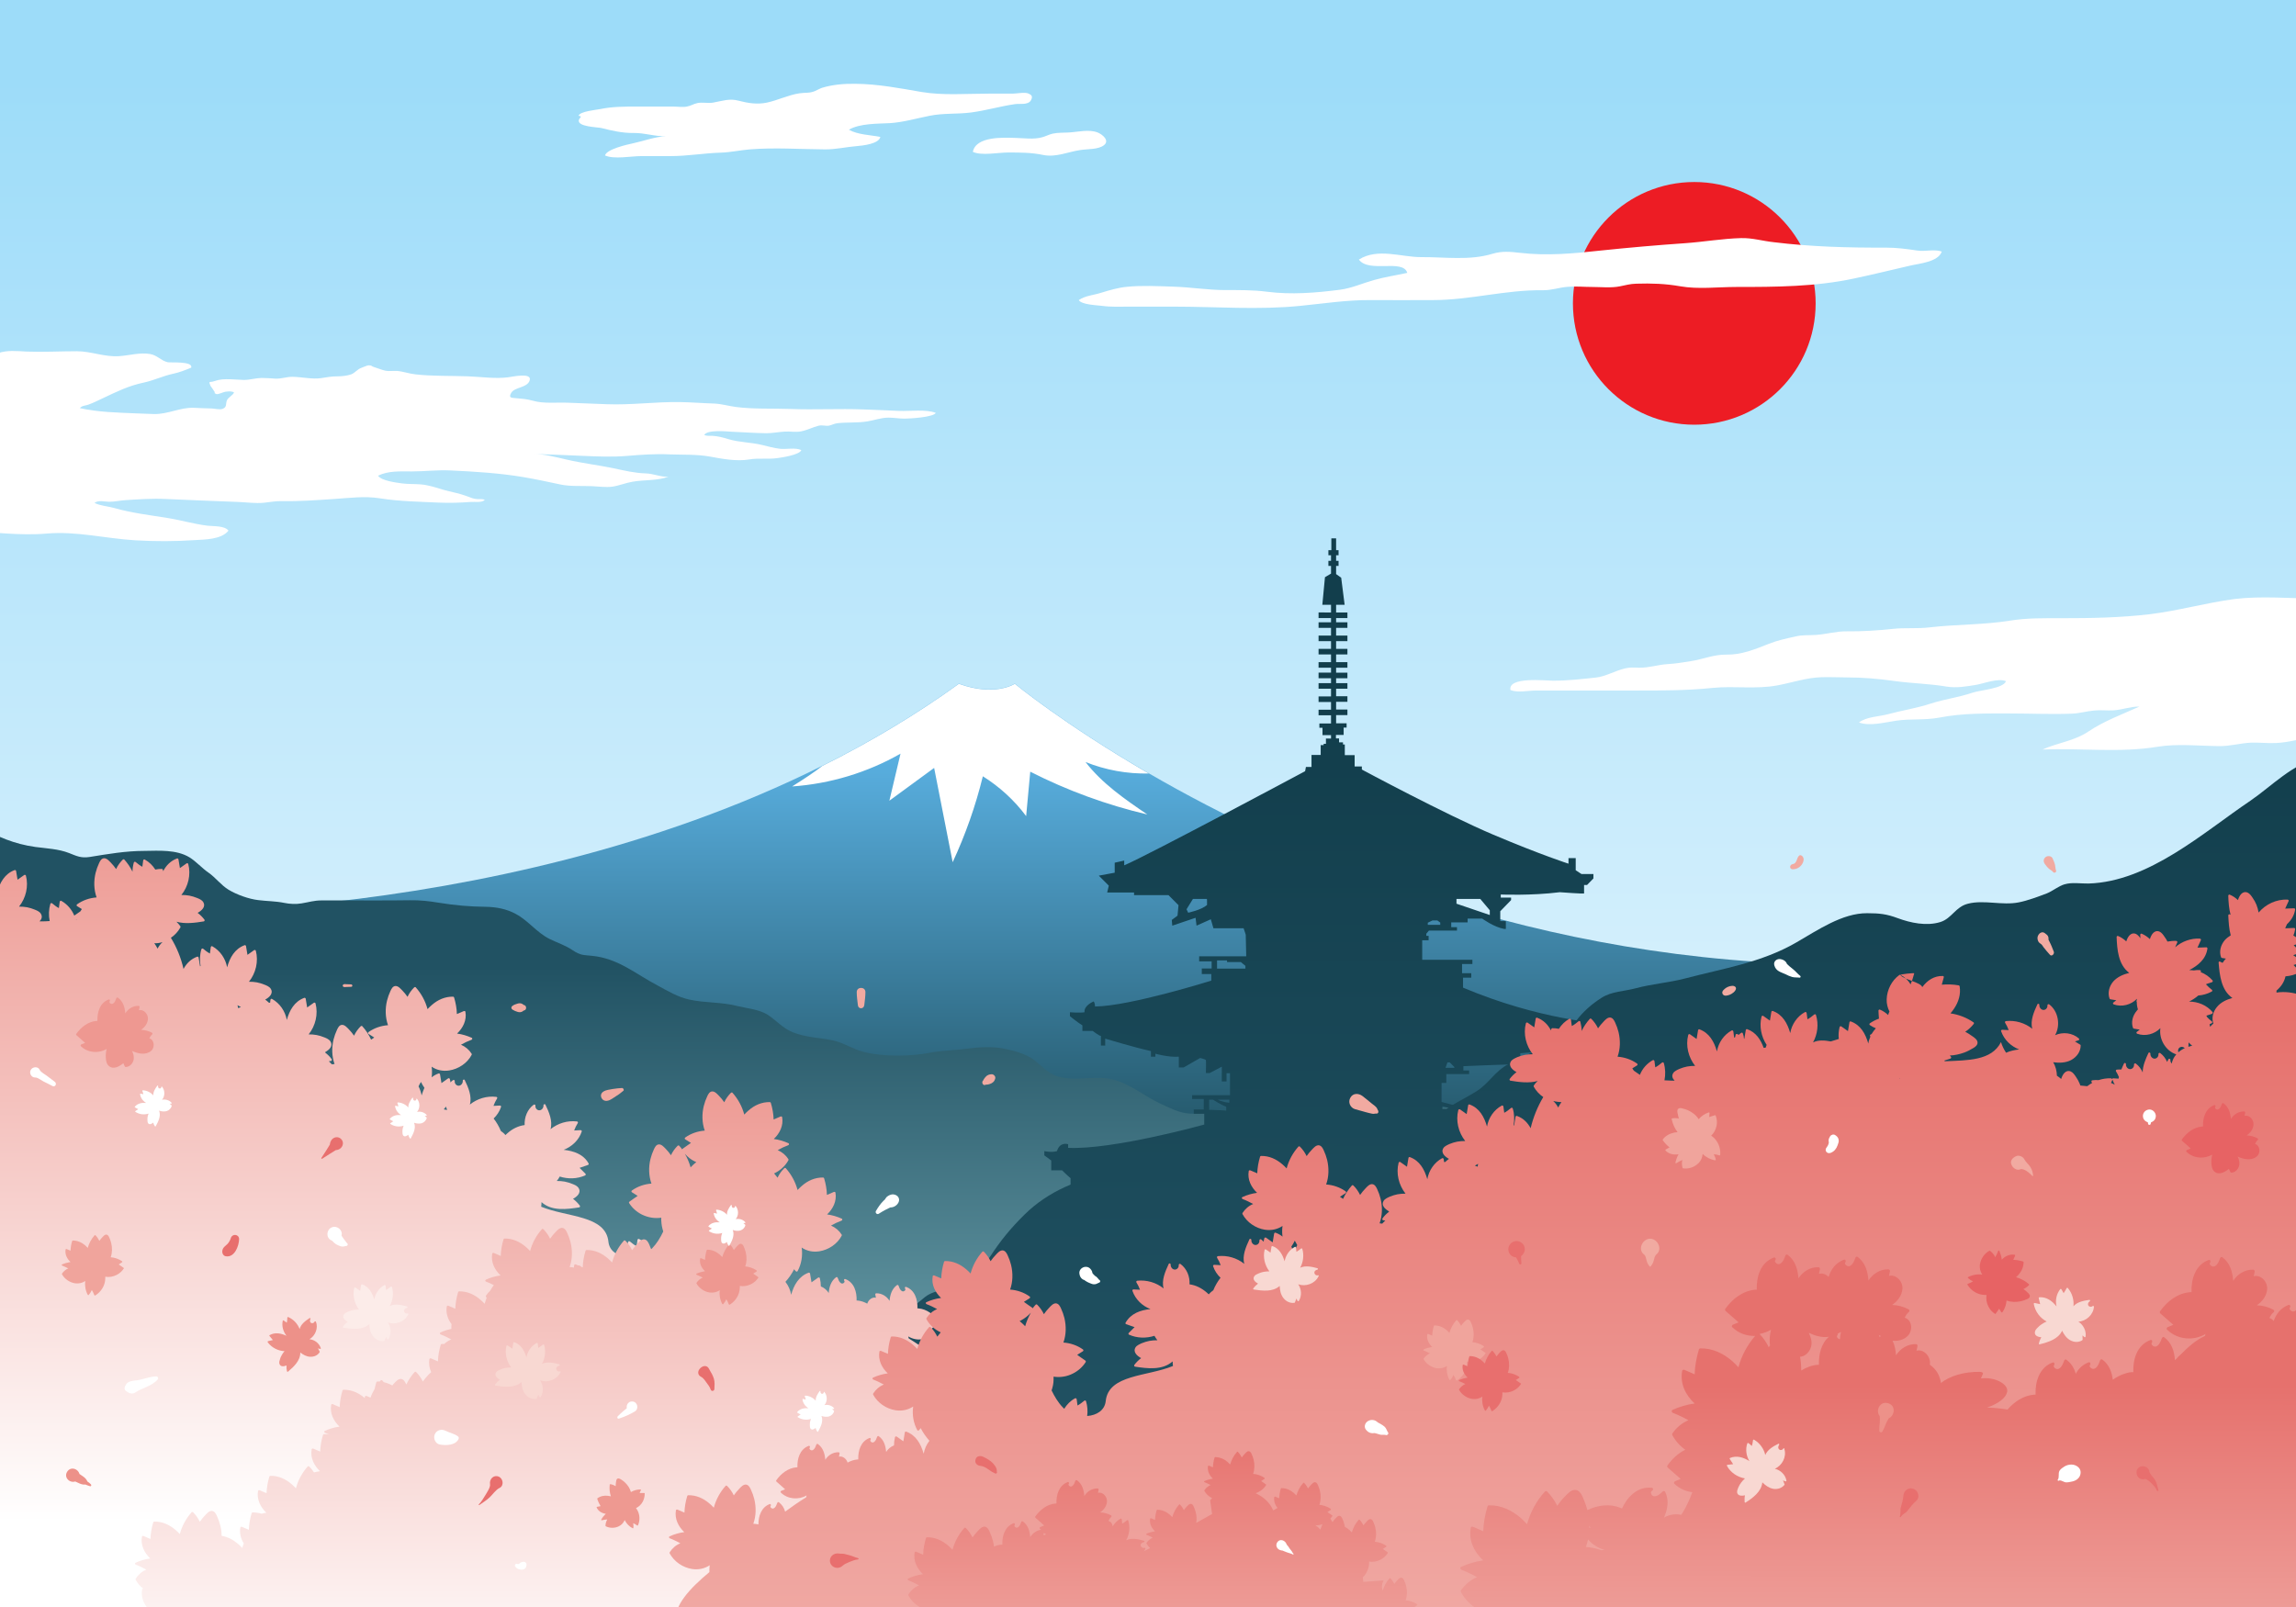 <?xml version="1.0" encoding="utf-8"?>
<!-- Generator: Adobe Illustrator 19.0.0, SVG Export Plug-In . SVG Version: 6.00 Build 0)  -->
<svg version="1.1" id="Layer_1" xmlns="http://www.w3.org/2000/svg" xmlns:xlink="http://www.w3.org/1999/xlink" x="0px" y="0px"
	 width="1400px" height="980px" viewBox="0 0 1400 980" enable-background="new 0 0 1400 980" xml:space="preserve">
<rect x="0" y="0" width="1400" height="980" fill="#808080" stroke="none"/>
<g id="XMLID_4_">
	<linearGradient id="XMLID_7_" gradientUnits="userSpaceOnUse" x1="700" y1="729.843" x2="700" y2="48.61">
		<stop  offset="0" style="stop-color:#E1F4FD"/>
		<stop  offset="1" style="stop-color:#9DDCF9"/>
	</linearGradient>
	<rect id="XMLID_28_" fill="url(#XMLID_7_)" width="1400" height="980"/>
	<g id="XMLID_3_">
		<defs>
			<rect id="XMLID_2_" width="1400" height="980"/>
		</defs>
		<clipPath id="XMLID_8_">
			<use xlink:href="#XMLID_2_"  overflow="visible"/>
		</clipPath>
		<g id="XMLID_1_" clip-path="url(#XMLID_8_)">
			<linearGradient id="XMLID_18_" gradientUnits="userSpaceOnUse" x1="589.56" y1="455" x2="589.56" y2="699.401">
				<stop  offset="0" style="stop-color:#5BB2E4"/>
				<stop  offset="1" style="stop-color:#225465"/>
				<stop  offset="1" style="stop-color:#07688E"/>
			</linearGradient>
			<path id="XMLID_40_" fill="url(#XMLID_18_)" d="M1122.6,588.2C955.2,755.6,753.4,784.5,702.9,785c-50.5,0.5-409.4-57-451.8-67.5
				c-42.4-10.5-194.5-161-194.5-161s240,12.7,444.8-89.5c28.7-14.3,56.7-30.9,83.3-50.1c22,8,34.1,0,34.1,0s29.3,24.3,81.7,54.7
				C787.1,521.8,937,588.2,1122.6,588.2z"/>
			<linearGradient id="XMLID_20_" gradientUnits="userSpaceOnUse" x1="500.312" y1="919" x2="500.312" y2="584.139">
				<stop  offset="0" style="stop-color:#7DB2BC"/>
				<stop  offset="0.984" style="stop-color:#215263"/>
			</linearGradient>
			<path id="XMLID_30_" fill="url(#XMLID_20_)" d="M1009.2,852.8c7.9-9.7,16-19.3,22.3-30.1c6.4-10.9,12.4-24.7,12.5-37.6
				c0.1-10.4-4.8-21.3-7.9-31.1c-3.7-11.5-10.9-21.6-19.1-30.3c-3.4-3.6-7.7-6.7-10.9-10.5c-3-3.6-4.3-9.8-9-11.9
				c-2.2-0.9-3.9,0.2-6-0.2c-2.3-0.5-3.6-1.6-5.6-2.7c-6.9-3.7-14.4-7.9-21.7-11.2c-8.9-4-17.1-9.2-26.9-11.7
				c-5.8-1.5-10.5-5.7-16.3-6.6c-7.3-1.2-15.8,1.8-22.7,3.6c-12.7,3.3-29.2,4.3-42.4,2.1c-9.7-1.6-18.6-7.7-28.5-7.6
				c-6.5,0.1-13.2-0.7-19.6,0.3c-8.8,1.4-16.9,4.3-25.9,5.3c-6.1,0.7-12.2,1-18.2,1.8c-13,1.7-24.6,5.4-37.9,4.7
				c-6.3-0.3-12.2-3.5-17.9-6.1c-9.4-4.4-17.6-11.3-27.4-14.3c-11.2-3.4-23.5,1-34.6-2.1c-6.5-1.8-10.3-6.7-15.4-10.5
				c-4.7-3.5-12.6-5.6-18.4-6.7c-6.4-1.2-14.4-0.9-20.9,0c-7.9,1.1-16,1.1-23.8,2.6c-11.9,2.3-28.2,2.5-40-0.4
				c-7-1.7-12.3-5.7-19.5-7.2c-8-1.6-16.5-1.8-24.1-4.9c-6.1-2.4-10-7.2-15.2-10.6c-5.3-3.4-12.6-3.9-18.6-5.4
				c-9.8-2.5-19.4-1.8-29.2-3.9c-7-1.5-13.1-5.2-19.4-8.6c-13.5-7.1-24-16.5-39.9-18.1c-5.6-0.6-7.1-0.2-11.9-3.4
				c-4.4-3-9.4-4.6-14.1-6.9c-7.7-3.8-12.9-11.1-20.5-15.2c-5.6-3.1-12-4.3-18.3-4.4c-9.9-0.1-18.9-0.9-28.8-2.5
				c-6-1-11.5-1.6-17.6-1.5c-13.4,0.2-26.9,0.1-40.4,0.1c-4.5,0-8.9,0-13.4,0c-4.7,0-7.8,1.1-12.2,1.8c-3.4,0.6-7.2,0.4-10.6-0.3
				c-5.4-1.1-10.4-1-15.9-1.7c-5.8-0.7-13-3.3-18-6.3c-4.6-2.8-7.8-7.3-12.2-10.4c-4.1-2.8-7.5-6.8-11.7-9.4c-8-4.8-18.5-4-27.4-3.9
				c-11.4,0-22.3,1.9-33.4,3.7c-5.3,0.8-7.8-0.5-12.6-2.4c-6.4-2.5-13.7-2.8-20.5-3.7c-13-1.8-23.2-6.3-34.7-12.6
				c-3.7-2-7.7-3.5-11.6-5c-3.4-1.3-7.5-1.3-10.5-3.3c-8.2,17.2-6.3,40.2-7.2,58.6c-1.7,35.9-0.4,73.4,3.8,109.1
				c4.1,35.1,12.6,69.4,16.8,104.5c3.8,31.8,4.2,63.8,8,95.6c2.7,22.8,7,45.7,7.3,68.7c0.2,18.8-7.6,40.6,1.5,58.2
				c4.1,8,14.1,14.8,21.9,18.9c12.5,6.6,26.5,7.9,40.5,8.3c24.5,0.6,49.3-2.1,73.7-3.4c34.8-1.9,69.8-4.5,104.6-4.9
				c62.9-0.8,125.6,6.8,188.5,4.6c39.5-1.4,78.8-5.2,118.1-8.2c33-2.6,65.9-4.8,98.6-9.6c34.5-5.1,68.6-12.9,101.8-23.9
				c23.2-7.7,46-16.7,69.5-23.6c23.9-6.9,48.4-12.3,71.6-21.6c17-6.8,33.4-14.8,49.7-23c15-7.6,30.3-15,44.9-23.4
				C990.8,873.2,1000.1,864,1009.2,852.8z"/>
			<linearGradient id="XMLID_21_" gradientUnits="userSpaceOnUse" x1="825.995" y1="441" x2="825.995" y2="887.112">
				<stop  offset="0" style="stop-color:#123E4C"/>
				<stop  offset="1" style="stop-color:#215263"/>
			</linearGradient>
			<path id="XMLID_133_" fill="url(#XMLID_21_)" d="M1002.3,724.8v-6h-4.2v3.7c0,0-17.7-2.1-39.5-6.6c-21.8-4.5-55.9-18.5-55.9-18.5
				V694h-6.3v-6.4c0,0,5.3,0,5.8,0s0-2.3,0-2.3h-5.8v-6.4h6.8v-3.7c0,0-3.1,0-8.2,0s-16-3.2-16-3.2v-11.6h2.9v-5.4h13.9v-2.2h-3.5
				v-2.6c0,0,25.3-1.1,31.1-1.1c6,2.9,9.7,3.5,9.7,3.5h1v-6.1H927v-4.2c0,0,27.4-2.1,44.8-4.7c5.8,1,10.1,1.3,10.1,1.3h2.1v-4.2h4.2
				l5.6-4.8v-2.6h-11.5v-5.8h-5.6v2.6c0,0-37.9-2.1-84.6-21.8c0-4.8,0-6.1,0-6.1h5v-2.7h-5.6v-5.6h6.3v-2.6h-30.6v-11.9h3.9v-2.7
				h-1.4v-1.3l1.6-1.9h17.1v-2.1h-3.5v-2.9h10v-2.3h8.9c0,0,7.1,5.2,13.4,6.3c1,0,1,0,1,0v-4.8h-3.4v-6l6.6-6.8v-1.5h-6.3v-1.9
				c0,0,18.5,0.8,36-1.4c13.4,1,14.8,0.8,14.8,0.8v-5.2h1.8l3.9-4v-2.7h-7.3l-3.5-2.3v-7.4h-4.4v3.4c0,0-16.6-5.3-45.9-17.7
				c-29.3-12.4-80.1-39.7-80.1-39.7v-1.9H826v-6.9h-6V454h-1.1v-1.3h-2.4v-2.4h-1.9v-2.1h4.7v-4.5h1.8v-2.6h-6.4v-5h6.9v-3.4h-6.9
				v-4.7h6.9v-3.4h-6.9V420h6.9v-3.4h-6.9v-3h6.9v-3.4h-6.9v-3h6.9v-3.4h-6.9v-4.7h6.9v-3.4h-6.9v-4.7h6.9v-3.4h-6.9v-4.7h6.9v-3.4
				h-6.9v-2.6h6.9v-3.4h-6.9v-4.7h5.2l-2.1-16.5l-3.1-2.2v-5h1.5v-3.1h-1.5v-3.4h1.5v-3.1h-1.5v-7.2h-2.9v7.2H810v3.1h1.6v3.4H810
				v3.1h1.6v4.7l-3.7,2.2l-1.6,16.8h5.3v4.7H804v3.4h7.6v2.6H804v3.4h7.6v4.7H804v3.4h7.6v4.7H804v3.4h7.6v4.7H804v3.4h7.6v3H804
				v3.4h7.6v3H804v3.4h7.6v4.7H804v3.4h7.6v4.7H804v3.4h7.6v5h-7.1v2.6h1.9v4.5h5.2v2.1h-3.1v3.2h-1.4v0.8h-1.8v6h-5.6v7.3h-3.4
				l-0.5,2.6c0,0-96.4,51.6-110.3,57.4c0-2.9,0-2.9,0-2.9l-5.8,1.3v6.1L670,534l6.1,6.1l-1,4.2h16.4v1.6h21l6.1,6.1l-0.6,6.4
				l-3.5,2.6l0.3,3.5l14.2-4.8l0.6,4.8l8.7-3.9l1.6,5.5h18.4l1.3,3.9l0.3,13.2h-28.7v3.1h7.6v4.3h-6v3.4h5.8v4
				c0,0-49.6,15.6-70.9,15.8c0-2.1-0.8-3.1-0.8-3.1s-6.1,2.4-5.6,6.6c-2.9,0.5-8.9,0-8.9,0v2.4c0,0,4.5,3.7,7.6,5.6
				c0,3.4,0,3.4,0,3.4h6.3c0,0,3.4,2.7,5,3.1c0,4,0,5.8,0,5.8h2.6v-4.2c0,0,17.6,5.3,27.9,7.6c0,3.4,0,3.4,0,3.4h2.7v-1.8
				c0,0,8.2,2.3,14.3,1.8c0,4,0,6.6,0,6.6h2.9l10.1-5.8c0,0,3.4,0.8,3.5,1.3c0.2,0.5,0,7.9,0,7.9h2.3l7.4-3.9v9h2.9v-5h2.1v13.4
				h-23.1v2.3h7.1v6.4h-6.1v2.6h6.4v6.6c0,0-55.8,15.5-83,14.2c0-2.2,0-2.2,0-2.2s-5-1.8-6.8,4.2c-3.4,1-7.7,0-7.7,0v2.6l4.2,3.1v6
				h6.6c0,0,3.7,3.6,5.2,4.8c0,4.3,0,4.3,0,4.3h5.3c0,0,42.4,25.8,50.5,28.7s17.2,3.9,17.2,3.9v7.1h6.4v47.1l44.7,30.2l122.3-13.4
				v-69h2.1v-5.6c0,0,19,1,25.6,0.3c0-2.4,0-2.7,0-2.7H923v-2.4h18.7c0,0,5.8,2.1,11,2.9c0-4.8,0-4.8,0-4.8l-2.7-0.2l-0.8-3.4
				c0,0,26.4-3.2,45.3-6.6c9.7,1.6,14,2.3,14,2.3v-4.5l6.6-5.8v-1.9H1002.3z M882.6,647.9h1.4l2.8,2.8v0.5c0,0-5.2,0-5.4,0
				L882.6,647.9z M888.1,548.2h14.5l5.8,6.9v2.9l-20.3-6.9V548.2z M870.6,562.7l2.9-1.4h2.9l1.8,1.3v1.4h-7.6V562.7z M736,551.9
				c-3.6,3.1-11.5,4.7-11.5,4.7l-1-2.1l3.9-6.3h8.5C736,548.2,736,549.1,736,551.9z M747.7,677.2l-10.4-0.4v-6.2h2.3
				c0,0,5.1,3.3,8.1,4.3C747.7,677.2,747.7,677.2,747.7,677.2z M749.6,672.5c-4.5-0.4-7.1-1.9-7.1-1.9h7.1V672.5z M759.4,590.7
				h-17.3v-5h6.1v1h8.4l2.8,2.3V590.7z M879.5,674.6l6.4,1.7h-6.4V674.6z M893.1,685.2h-1.5l-12.1-3.2v-3.2h13.5V685.2z"/>
			<linearGradient id="XMLID_25_" gradientUnits="userSpaceOnUse" x1="1001.815" y1="442.126" x2="1001.815" y2="888.238">
				<stop  offset="0" style="stop-color:#123E4C"/>
				<stop  offset="1" style="stop-color:#215263"/>
			</linearGradient>
			<path id="XMLID_19_" fill="url(#XMLID_25_)" d="M1484.5,502.4c7.7-28.3,16.2-60.7,14.7-60.3c-22.7,6.7-46.1,16.8-69.8,19.2
				c-5.1,0.5-10.4,0.1-15.4,1.1c-15.8,3.1-28.9,17.1-41.8,25.9c-28.9,19.5-61.9,49.4-98.7,50.5c-4.9,0.1-10-0.9-14.7,0.5
				c-3.5,1-7.2,4.1-10.7,5.5c-5.3,2-11.6,4.4-17.2,5.5c-10.1,2-21.1-1.7-30.9,0.8c-7.7,1.9-9.8,9-16.9,11.2
				c-8.4,2.6-18.2,0.5-26-2.4c-6.7-2.5-11.1-3-18.6-3c-15.1-0.1-30.1,10.3-43.3,17.9c-21.1,12.2-44.5,15.8-67.7,21.9
				c-10,2.6-20.1,3.3-30.2,6c-7,1.9-14.4,1.8-20.6,5.7c-6.2,3.9-11.7,8.8-15.8,14.4c-5.6,7.6-12.8,9.8-20.3,15
				c-6.9,4.8-13.7,7.4-21.1,11.3c-7.6,3.9-11.6,11.4-18.6,16c-8.2,5.3-15.9,8.1-23.4,14.9c-5.3,4.8-10.7,8.1-17.2,11.3
				c-17.1,8.1-37.6,0.7-54.5,11c-3.6,2.2-6.3,5.3-9.8,7.7c-4.6,3.2-10.1,3.9-14.7,6.7c-6.6,4-8.3,6.8-17,5.5
				c-8.9-1.4-16.9-7-25.8-9.3c-8.1-2.1-14.6-2.9-23-2.9c-13.7,0-24.9,4.5-38.3,6.1c-19.1,2.3-38.3,10.6-52.4,24.5
				c-8.7,8.6-14.6,15.8-21.2,25.9c-3.8,5.8-11.5,11.7-17.2,15.7c-6.4,4.5-16,3.8-22.3,8.7c-5.6,4.3-11.5,9.8-16.6,15.1
				c-16.9,17.1-49.6,30.8-55.9,55.6c-6.3,24.8,24,40.3,43.3,44.5c93.2,20.4,189.7,16.8,285,13.1c180.8-7,362.1-14,541.1-40.2
				c54.4-8,111.7-19.2,151.9-56.7c-8.5-57.4-17.1-114.7-25.6-172.1c-5.5-37.3-22.5-69.7-13.8-107.3
				C1474.3,539.7,1479.1,522,1484.5,502.4z"/>
			<linearGradient id="XMLID_26_" gradientUnits="userSpaceOnUse" x1="3.252" y1="930.863" x2="3.252" y2="478.574">
				<stop  offset="5.376344e-003" style="stop-color:#FFFFFF"/>
				<stop  offset="1" style="stop-color:#EC938C"/>
			</linearGradient>
			<path id="XMLID_105_" fill="url(#XMLID_26_)" d="M99,1035c5-30,25-48,46-67c9-7,18-13,27-20c43-38,81-74,125-111c5-4,10-11,15-16
				c17-15,39-23,59-32c15.1-6,18.2-18.9,20.6-32.2c-0.6-0.4-1.2-0.9-1.9-1.2c-0.5-0.3-0.9,0.1-1,0.6c-0.2,1.3-0.3,2.6-0.5,3.8
				c-1.5-0.8-2.8-1.8-4.1-2.9c-0.4-0.3-0.9-0.2-1.1,0.3c-0.9,2.9-1.1,6-0.7,9c-5.7-0.4-10.7-3.4-11.3-9.1
				c-1.6-16.3-25.3-14.9-41-21.4c0.1-0.9,0.2-1.9,0.2-2.8c6.2,5.6,15.3,4.4,23,3.2c0.4-0.1,0.6-0.6,0.4-1c-1.2-1.6-2.6-3-4.2-4.2
				c2.4-1.3,5.2-3.7,3.4-6.6c-0.8-1.3-2.5-2-3.8-2.5c-1.5-0.6-3-1.1-4.6-1.4c-1.6-0.3-3.2-0.4-4.9-0.4c0.7-0.8,1.3-1.7,1.8-2.7
				c5,1.6,10.6,1.5,15.5-0.7c0.4-0.2,0.5-0.7,0.2-1c-1.2-1.2-2.4-2.4-3.6-3.6c1.7-0.6,3.4-1.2,5.2-1.8c0.3-0.1,0.5-0.6,0.3-0.9
				c-3.2-5.7-9.1-7.6-15.2-8.3c5-1.9,9.3-5.9,11-11.1c0.2-0.5-0.2-0.9-0.7-0.9c-1.3,0.1-2.6,0.1-3.9,0.2c0.6-1.6,1.3-3.1,2.2-4.5
				c0.3-0.4,0-1-0.5-1c-5.8-0.7-11.6,1.1-16.1,4.7c1.4-4.9-0.9-10.4-3.1-14.9c-0.3-0.7-1.3-0.3-1.2,0.4c0.1,1.5-1.1,3.1-2.7,3
				c-1.4-0.1-2.4-1.5-2.2-2.8c0.1-0.6-0.6-0.9-1.1-0.6c-3.9,2.9-5.7,7.7-5.5,12.4c-3.9,0.5-7.5,2.3-10.5,5c-0.4,0.3-0.8,0.7-1.2,1.1
				c-0.8-1-1.8-1.8-2.8-2.5c-1.1-2.7-2.6-5.3-4.4-7.6c2-1.9,3.6-4.3,4.5-7c0.2-0.5-0.2-0.9-0.7-0.9c-1.3,0.1-2.6,0.1-3.9,0.2
				c0.6-1.6,1.3-3.1,2.2-4.5c0.3-0.4,0-1-0.5-1c-5.8-0.7-11.6,1.1-16.1,4.7c1.4-4.9-0.9-10.4-3.1-14.9c-0.3-0.7-1.3-0.3-1.2,0.4
				c0.1,1.5-1.1,3.1-2.7,3c-1.4-0.1-2.4-1.5-2.2-2.8c0.1-0.6-0.6-0.9-1.1-0.6c-0.6,0.4-1.1,0.9-1.5,1.4c-0.1-0.7-0.2-1.4-0.4-2.1
				c-0.1-0.4-0.6-0.6-1-0.4c-1.4,1-2.8,2-4.1,2.9c-0.3-1.8-0.6-3.6-0.9-5.4c-0.1-0.3-0.5-0.6-0.8-0.5c-1.7,0.6-3.1,1.4-4.3,2.4
				c0.3-2.2,0.3-4.3,0-6.5c3.1,2.1,6.8,2.9,10.7,2.3c5.7-0.9,11-4.4,13.7-9.5c0.1-0.2,0.1-0.5,0-0.7c-1.6-2.5-3.8-4.3-6.5-5.5
				c2.1-1.2,4.2-2.2,6.4-3c0.5-0.2,0.7-0.9,0.2-1.2c-2.9-1.3-5.9-2.2-9-2.6c3.6-3.4,6-8.1,5.1-13.3c-0.1-0.5-0.6-0.5-1-0.4
				c-1.4,0.6-2.8,1.2-4.2,1.8c-0.1-3.4-0.7-6.8-1.7-10.1c-0.1-0.3-0.3-0.5-0.6-0.5c-4.9-0.1-9.4,1.9-13,5.1
				c-0.9,0.8-1.8,1.6-2.6,2.5c-1.3-4.9-3.8-9.5-7.2-13.3c-0.2-0.3-0.7-0.2-0.9,0c-1.7,1.7-3.1,3.6-4.1,5.8c-1-1.4-2-2.7-3.2-3.9
				c-1.1-1.1-2.5-2.8-4.2-2.7c-1.6,0.1-2.4,1.7-3,3c-0.9,1.9-1.6,3.9-2.1,5.9c-1.2,4.9-1.1,10.2,0.6,15c-4.2,0.3-8.4,1.7-11.9,4.2
				c-0.4,0.3-0.4,0.9,0,1.1c1.2,0.7,2.3,1.4,3.5,2.2c-0.6,0.4-1.2,0.9-1.9,1.3c-1.4-3-3.2-5.8-5.4-8.2c-0.2-0.3-0.7-0.2-0.9,0
				c-1.7,1.7-3.1,3.6-4.1,5.8c-1-1.4-2-2.7-3.2-3.9c-1.1-1.1-2.5-2.8-4.2-2.7c-1.6,0.1-2.4,1.7-3,3c-0.9,1.9-1.6,3.9-2.1,5.9
				c-1.2,4.9-1.1,10.2,0.6,15c-0.5,0-1.1,0.1-1.6,0.2c-0.6-0.6-1.3-1.3-1.9-1.9c0.5-0.1,1-0.1,1.4-0.2c0.4-0.1,0.6-0.6,0.4-1
				c-1.1-1.6-2.5-2.9-4-4.1c0-0.1,0-0.2,0-0.3c2.4-1.3,5-3.7,3.2-6.5c-0.8-1.3-2.5-2-3.8-2.5c-1.5-0.6-3-1.1-4.6-1.4
				c-1.6-0.3-3.2-0.4-4.9-0.4c4.2-5.2,5.9-12.4,4.2-18.9c-0.1-0.4-0.6-0.6-1-0.4c-1.4,1-2.8,2-4.1,2.9c-0.3-1.8-0.6-3.6-0.9-5.4
				c-0.1-0.3-0.5-0.6-0.8-0.5c-6.1,2.2-9.1,7.7-10.7,13.5c-1-5.3-4.2-10.1-9-12.8c-0.5-0.3-0.9,0.1-1,0.6c-0.1,0.6-0.1,1.1-0.2,1.7
				c-0.2,0-0.4,0-0.7,0c-0.7-0.7-1.5-1.3-2.3-1.9c2.4-1.3,5.2-3.7,3.4-6.6c-0.8-1.3-2.5-2-3.8-2.5c-1.5-0.6-3-1.1-4.6-1.4
				c-1.6-0.3-3.2-0.4-4.9-0.4c4.2-5.2,5.9-12.4,4.2-18.9c-0.1-0.4-0.6-0.6-1-0.4c-1.4,1-2.8,2-4.1,2.9c-0.3-1.8-0.6-3.6-0.9-5.4
				c-0.1-0.3-0.5-0.6-0.8-0.5c-6.1,2.2-9.1,7.7-10.7,13.5c-1-5.3-4.2-10.1-9-12.8c-0.5-0.3-0.9,0.1-1,0.6c-0.2,1.3-0.3,2.6-0.5,3.8
				c-1.5-0.8-2.8-1.8-4.1-2.9c-0.4-0.3-0.9-0.2-1.1,0.3c-1,3.3-1.1,6.8-0.5,10.2c-0.1,0.1-0.2,0.2-0.3,0.2c-0.3-1.8-0.6-3.6-0.9-5.4
				c-0.1-0.3-0.5-0.6-0.8-0.5c-3.9,1.4-6.6,4.2-8.4,7.5c-1.5-6.7-4.1-13.1-7.7-19c2.4-1.6,4.4-3.8,5.8-6.3c0.1-0.2,0.1-0.5,0-0.7
				c-0.7-1-1.5-1.9-2.4-2.8c5.3,1.5,11.3,0.7,16.7-0.2c0.4-0.1,0.6-0.6,0.4-1c-1.2-1.6-2.6-3-4.2-4.2c2.4-1.3,5.2-3.7,3.4-6.6
				c-0.8-1.3-2.5-2-3.8-2.5c-1.5-0.6-3-1.1-4.6-1.4c-1.6-0.3-3.2-0.4-4.9-0.4c4.2-5.2,5.9-12.4,4.2-18.9c-0.1-0.4-0.6-0.6-1-0.4
				c-1.4,1-2.8,2-4.1,2.9c-0.3-1.8-0.6-3.6-0.9-5.4c-0.1-0.3-0.5-0.6-0.8-0.5c-4,1.5-6.7,4.3-8.5,7.8c-0.1-0.3-0.1-0.6-0.2-0.9
				c-0.1-0.3-0.3-0.5-0.6-0.5c-1.4,0-2.7,0.1-4,0.4c-1.6-2.5-3.7-4.6-6.4-6.1c-0.5-0.3-0.9,0.1-1,0.6c-0.2,1.3-0.3,2.6-0.5,3.8
				c-1.5-0.8-2.8-1.8-4.1-2.9c-0.4-0.3-0.9-0.2-1.1,0.3c-0.5,1.8-0.8,3.7-0.8,5.6c-1.3-2.7-3-5.2-5-7.4c-0.2-0.3-0.7-0.2-0.9,0
				c-1.7,1.7-3.1,3.6-4.1,5.8c-1-1.4-2-2.7-3.2-3.9c-1.1-1.1-2.5-2.8-4.2-2.7c-1.6,0.1-2.4,1.7-3,3c-0.9,1.9-1.6,3.9-2.1,5.9
				c-1.2,4.9-1.1,10.2,0.6,15c-4.2,0.3-8.4,1.7-11.9,4.2c-0.4,0.3-0.4,0.9,0,1.1c1,0.6,1.9,1.2,2.9,1.8c-0.3,0.4-0.6,0.9-0.9,1.4
				c-1.2,0.8-2.4,1.6-3.6,2.5c0,0,0,0-0.1,0.1c-1.5-3.7-4.3-7-7.9-9c-0.5-0.3-0.9,0.1-1,0.6c-0.2,1.3-0.3,2.6-0.5,3.8
				c-1.5-0.8-2.8-1.8-4.1-2.9c-0.4-0.3-0.9-0.2-1.1,0.3c-1,3.5-1.1,7.1-0.4,10.5c-1.5,0.1-3,0.2-4.5,0.2c-0.6,0-1.1,0-1.7,0
				c1.3-1.3,1.9-2.9,0.8-4.7c-0.8-1.3-2.5-2-3.8-2.5c-1.5-0.6-3-1.1-4.6-1.4c-1.6-0.3-3.2-0.4-4.9-0.4c4.2-5.2,5.9-12.4,4.2-18.9
				c-0.1-0.4-0.6-0.6-1-0.4c-1.4,1-2.8,2-4.1,2.9c-0.3-1.8-0.6-3.6-0.9-5.4c-0.1-0.3-0.5-0.6-0.8-0.5c-6.1,2.2-9.1,7.7-10.7,13.5
				c-1-5.3-4.2-10.1-9-12.8c-0.5-0.3-0.9,0.1-1,0.6c-0.2,1.3-0.3,2.6-0.5,3.8c-0.2-0.1-0.4-0.2-0.6-0.3c-0.1-0.5-0.2-1-0.3-1.5
				c-0.1-0.4-0.6-0.6-1-0.4c-0.3,0.2-0.5,0.4-0.8,0.5c-0.5-0.4-1-0.8-1.5-1.2c-0.4-0.3-0.9-0.2-1.1,0.3c-0.3,1.1-0.5,2.1-0.7,3.2
				c-0.1,0-0.1,0.1-0.2,0.1c-0.3-1.8-0.6-3.6-0.9-5.4c-0.1-0.3-0.5-0.6-0.8-0.5c-5.4,1.9-8.3,6.4-10.1,11.4c-0.4,0-0.8-0.1-1.2-0.1
				c-0.2-0.6-0.4-1.1-0.6-1.7c3.3-5,4.6-11.4,3.1-17.3c-0.1-0.4-0.6-0.6-1-0.4c-1.4,1-2.8,2-4.1,2.9c-0.3-1.8-0.6-3.6-0.9-5.4
				c-0.1-0.3-0.5-0.6-0.8-0.5c-6.1,2.2-9.1,7.7-10.7,13.5c-1-5.3-4.2-10.1-9-12.8c-0.5-0.3-0.9,0.1-1,0.6c-0.2,1.3-0.3,2.6-0.5,3.8
				c-1.5-0.8-2.8-1.8-4.1-2.9c-0.4-0.3-0.9-0.2-1.1,0.3c-1.7,5.6-0.9,11.7,1.8,16.7c-3.2-1.6-7.1-1.4-10.8-0.6
				c-1.6-0.5-3.2-1-4.9-1.5c0.3-2.4,0.1-4.9-0.5-7.3c-0.1-0.4-0.6-0.6-1-0.4c-1.4,1-2.8,2-4.1,2.9c-0.3-1.8-0.6-3.6-0.9-5.4
				c-0.1-0.3-0.5-0.6-0.8-0.5c-6.1,2.2-9.1,7.7-10.7,13.5c-0.3-1.5-0.7-2.9-1.3-4.3c0.1-0.1,0.1-0.1,0.2-0.2c0.3-0.3,0.1-0.8-0.3-1
				c-0.2-0.1-0.4-0.2-0.6-0.3c-0.7-1.3-1.6-2.5-2.6-3.5c1.3-0.5,2.5-1.2,3.7-2c0.3-0.2,0.3-0.8,0-1c-1.7-1.3-3.6-2.2-5.6-2.9
				c0.1-1.7,0.2-3.3,0.3-4.9c0-0.4-0.5-0.7-0.9-0.6c-1.8,0.8-3.5,1.9-5,3.3c-0.2-0.7-0.5-1.4-0.8-2.1c1.2-2.2,1.8-4.7,1.7-7.5
				c-0.1-5.8-3-11.4-7.7-14.8c-0.2-0.1-0.4-0.2-0.7-0.1c-2.6,1.3-4.8,3.3-6.2,5.8c-0.9-2.2-1.6-4.4-2.2-6.7
				c-0.1-0.5-0.8-0.8-1.2-0.3c-1.7,2.7-2.9,5.6-3.8,8.6c-2.9-4.1-7.3-7-12.6-6.8c-0.5,0-0.6,0.5-0.5,0.9c0.4,1.5,0.8,2.9,1.2,4.4
				c-3.4-0.3-6.9-0.2-10.3,0.4c-0.3,0.1-0.5,0.3-0.6,0.6c-0.8,4.8,0.7,9.5,3.4,13.6c0.7,1,1.4,2,2.2,2.9c-5,0.7-9.9,2.5-14.1,5.5
				c-0.3,0.2-0.3,0.6-0.1,0.9c1.5,1.9,3.2,3.5,5.2,4.8c-1.5,0.8-2.9,1.7-4.3,2.7c-1.2,0.9-3.1,2.1-3.2,3.8c-0.1,1.6,1.4,2.6,2.5,3.4
				c1.8,1.1,3.6,2.1,5.6,2.8c2.8,1.1,5.8,1.7,8.8,1.8c-0.2,0.3-0.5,0.5-0.7,0.8c-0.3,0.4-0.1,0.9,0.4,1.1c1.2,0.4,2.4,0.8,3.7,1.2
				c-0.1,0.1-0.3,0.3-0.4,0.4c-14-0.7-28.6-0.3-34.2-11.7c-0.7,2.4-1.8,4.6-3.1,6.5c-2.5-1.1-5.2-1.7-8-2c5-1.9,9.3-5.9,11-11.1
				c0.2-0.5-0.2-0.9-0.7-0.9c-1.3,0.1-2.6,0.1-3.9,0.2c0.6-1.6,1.3-3.1,2.2-4.5c0.3-0.4,0-1-0.5-1c-5.8-0.7-11.6,1.1-16.1,4.7
				c1.4-4.9-0.9-10.4-3.1-14.9c-0.3-0.7-1.3-0.3-1.2,0.4c0.1,1.5-1.1,3.1-2.7,3c-1.4-0.1-2.4-1.5-2.2-2.8c0.1-0.6-0.6-0.9-1.1-0.6
				c-5.7,4.2-7,12.8-3.6,18.8c-4.7-2.1-10.5-1.5-14.5,2c-0.4,0.3-0.3,1,0.2,1.1c0.7,0.2,1.5,0.5,2.2,0.7c-1,0.6-2.1,1.2-3.1,1.9
				c-0.2,0.1-0.4,0.3-0.4,0.5c0.1,3.9,2.5,7.2,5.9,9c3.4,1.7,7.2,1.8,10.9,1.3c-1.6,2.5-2.3,5.3-2.3,8.2c-0.9,0.6-1.8,1.3-2.6,2
				c-0.8-2.6-2.6-5.8-5.8-4.6c-1.4,0.5-2.4,2.1-3.2,3.3c-0.9,1.3-1.7,2.7-2.3,4.2c-0.1,0.4-0.3,0.7-0.4,1.1
				c-1.4,0.2-2.8,0.3-4.2,0.4c-0.9-0.7-1.9-1.4-3-2c0.1-0.2,0.2-0.4,0.4-0.6c0.3-0.4,0-1-0.5-1c-1.3-0.1-2.5-0.2-3.8-0.1
				c-2.4-0.8-5-1.2-7.6-1.1c-0.3,0-0.5,0.2-0.6,0.5c-0.1-0.3-0.4-0.5-0.7-0.5c-1.1,0.1-2.2,0.1-3.3,0.2c-0.1-0.3-0.1-0.7-0.2-1
				c0.5-1.2,1.1-2.3,1.8-3.5c0.3-0.4,0-1-0.5-1c-0.9-0.1-1.8-0.1-2.8-0.1c-0.5-1.2-1.1-2.5-1.6-3.6c-0.3-0.7-1.3-0.3-1.2,0.4
				c0.1,1.5-1.1,3.1-2.7,3c-1.4-0.1-2.4-1.5-2.2-2.8c0.1-0.6-0.6-0.9-1.1-0.6c-1.9,1.4-3.3,3.3-4.2,5.4c0-4-1.8-8.3-3.5-11.8
				c-0.3-0.7-1.3-0.3-1.2,0.4c0.1,1.5-1.1,3.1-2.7,3c-1.4-0.1-2.4-1.5-2.2-2.8c0.1-0.6-0.6-0.9-1.1-0.6c-1.9,1.4-3.3,3.3-4.2,5.4
				c-0.2-0.5-0.5-1.1-0.8-1.6c-0.3-0.7-1.3-0.3-1.2,0.4c0.1,0.8-0.3,1.6-0.8,2.2c-0.4-2-1.3-3.9-2.7-5.5c0,0-0.1-0.1-0.1-0.1
				c6.5-2.1,10.7-9.4,9.7-16c3.6,3.7,9.2,5.2,14.2,3.4c0.4-0.2,0.6-0.8,0.2-1.1c-0.6-0.5-1.2-1-1.8-1.4c1.2-0.2,2.4-0.4,3.6-0.6
				c0.2,0,0.5-0.1,0.5-0.4c1.4-3.6,0.3-7.6-2.3-10.5c-0.2-0.3-0.5-0.5-0.7-0.8c0.5-1.5,0.7-3.1,0.7-4.7c0.3-0.3,0.3-0.7,0-0.9
				c0,0,0,0,0,0c0-0.3,0-0.6-0.1-0.9c3.6,3.7,9.2,5.2,14.2,3.4c0.4-0.2,0.6-0.8,0.2-1.1c-0.6-0.5-1.2-1-1.8-1.4
				c1.2-0.2,2.4-0.4,3.6-0.6c0.2,0,0.5-0.1,0.5-0.4c1.4-3.6,0.3-7.6-2.3-10.5c-2.5-2.8-6.1-4.3-9.7-5.2c6.7-5,7.4-14.1,7.7-21.9
				c0-0.4-0.5-0.7-0.9-0.6c-1.8,0.8-3.5,1.9-5,3.3c-0.8-2.6-2.6-5.8-5.8-4.6c-1.2,0.5-2.1,1.6-2.8,2.7c0-0.7,0.1-1.5,0.1-2.2
				c0-0.4-0.5-0.7-0.9-0.6c-1.8,0.8-3.5,1.9-5,3.3c-0.8-2.6-2.6-5.8-5.8-4.6c-1.4,0.5-2.4,2.1-3.2,3.3c-0.6,0.9-1.2,1.9-1.7,2.8
				c-1.7-0.4-3.5-0.5-5.4-0.4c-0.4,0-0.7,0.5-0.6,0.9c0.4,1,0.9,2,1.3,3c-4.2-3.5-9.6-5.5-15.1-5.3c-0.4,0-0.7,0.5-0.6,0.9
				c0.7,1.5,1.4,3.1,2.1,4.6c-1.8-0.1-3.7-0.1-5.5-0.2c-0.3,0-0.7,0.4-0.6,0.7c1,6.5,5.7,10.4,11.1,13.2c-0.9,0-1.9,0.1-2.8,0.2
				c-1.2-0.2-2.5-0.2-3.7-0.2c-0.4,0-0.7,0.5-0.6,0.9c0.1,0.1,0.1,0.2,0.2,0.3c-2.8,1.1-5.4,2.8-7.3,5.1c-0.3,0.4-0.1,0.9,0.4,1.1
				c1.1,0.4,2.3,0.7,3.4,1.1c0,0.1,0.1,0.2,0.1,0.3c-1,1.2-2.2,2.3-3.5,3.2c-0.4,0.3-0.4,0.9,0.1,1.1c2.6,1.4,5.4,2.2,8.2,2.4
				c1.7,1.4,3.6,2.6,5.6,3.7c-5.4-0.1-10.8,2.2-14.3,6.4c-0.3,0.4-0.1,0.9,0.4,1.1c1.1,0.4,2.2,0.7,3.4,1.1
				c-0.2,0.3-0.3,0.6-0.5,0.9c-0.9,0.9-1.8,1.8-2.9,2.6c-0.4,0.3-0.4,0.9,0.1,1.1c0.4,0.2,0.9,0.4,1.3,0.6c-0.1,0.5-0.2,1-0.3,1.6
				c-0.6-0.7-1.3-1.4-2-2c1.2-3.5,0.2-7.2-2.1-10c-2.4-2.9-5.9-4.6-9.5-5.6c6.8-4.7,7.9-13.9,8.4-21.6c0-0.4-0.5-0.8-0.8-0.6
				c-0.6,0.2-1.1,0.5-1.6,0.8c-0.4-0.6-0.8-1.2-1.3-1.8c-0.2-0.3-0.5-0.5-0.8-0.8c0.8-0.1,1.7-0.3,2.5-0.4c0.2,0,0.5-0.1,0.5-0.4
				c1.4-3.6,0.3-7.6-2.3-10.5c-1-1.2-2.2-2.1-3.6-2.9c1.1-3.9,1.4-8.2,1.5-12.2c0-0.4-0.5-0.7-0.9-0.6c-0.2,0.1-0.4,0.2-0.5,0.3
				c1-3.8,1.2-8,1.4-11.7c0-0.4-0.5-0.7-0.9-0.6c-1.8,0.8-3.5,1.9-5,3.3c-0.8-2.6-2.6-5.8-5.8-4.6c-1.4,0.5-2.4,2.1-3.2,3.3
				c-0.9,1.3-1.7,2.7-2.3,4.2c-0.6,1.5-1.1,3.1-1.3,4.7c-4.3-5.1-10.9-8.2-17.7-7.9c-0.4,0-0.7,0.5-0.6,0.9c0.7,1.5,1.4,3.1,2.1,4.6
				c-1.8-0.1-3.7-0.1-5.5-0.2c-0.3,0-0.7,0.4-0.6,0.7c0.6,3.8,2.4,6.7,5,9c0.4,0.8,0.7,1.7,1.1,2.5c-1.8-0.1-3.7-0.1-5.5-0.2
				c-0.3,0-0.7,0.4-0.6,0.7c0.2,1.4,0.6,2.7,1.1,3.9c-1.6,1-3.1,2.2-4.3,3.6c-0.3,0.4-0.1,0.9,0.4,1.1c1.2,0.4,2.4,0.8,3.7,1.2
				c-1.1,1.3-2.3,2.4-3.7,3.4c-0.4,0.3-0.4,0.9,0.1,1.1c1.2,0.7,2.5,1.2,3.9,1.6c-1.6,1-3.1,2.2-4.3,3.7c-0.3,0.4-0.1,0.9,0.4,1.1
				c1.2,0.4,2.4,0.8,3.7,1.2c-1.1,1.3-2.3,2.4-3.7,3.4c-0.4,0.3-0.4,0.9,0.1,1.1c2.7,1.4,5.6,2.2,8.5,2.4c0.8,3.6,2.8,6.4,5.5,8.7
				c0,0.4,0,0.8,0,1.2c-9.9-1.5-21.5,2.5-27.9,10.7c-10.4,13.4-10.2,32.1-7.7,49c8.1,54.8-12.1,103.7-6.7,160.4
				c6.7,70.6,15.5,141.1,26.6,211.1c0.4,2.2,0.7,4.5,1.1,6.7c6.7,41.4,15,83.3,35.7,119.7c20,35.2,50.6,63.4,84.7,85.2
				c80.9,51.6,180.4,67.7,276.2,62.8c34.2-1.8,68.2-6,101.9-11.9c-9.4-6.2-20.9-9-29-17.2C76,1143,92,1085,99,1035z M271.9,674.8
				c0.2,0.7,0.5,1.4,0.8,2c-0.5,0-0.9,0-1.4-0.1c-0.2-0.1-0.5-0.1-0.7-0.2C271.1,676,271.5,675.4,271.9,674.8z M256.7,659.8
				c0.6,1.3,1.3,2.5,2.1,3.6c-0.7,1.5-1.2,3-1.7,4.6c-0.4-1.9-1-3.8-1.9-5.5C255.6,661.6,256.1,660.7,256.7,659.8z M146.9,614.1
				c-0.6,0.2-1.1,0.4-1.7,0.7c-0.1-0.6-0.2-1.2-0.4-1.8C145.5,613.4,146.2,613.8,146.9,614.1z M96.6,575.1c0.8-0.1,1.7-0.3,2.5-0.6
				c-1.2,1.1-2.3,2.5-3,4c-0.6-1.2-1.3-2.2-2-3.3C94.9,575.3,95.8,575.2,96.6,575.1z M-290.5,540.9c0.8-0.6,1.6-1.3,2.3-2.1
				c0,0.9,0,1.8,0.1,2.7C-288.9,541.3-289.7,541.1-290.5,540.9z M-282,544.9c-1.2-1-2.5-1.8-3.9-2.5c0.7-0.7,1.8-1,2.8-0.6
				C-282.1,542.4-281.6,543.8-282,544.9z M-243.3,564.7c0.6-1,1-2,1.4-3.1c0.3,0.6,0.6,1.3,0.9,1.9
				C-241.8,563.9-242.6,564.3-243.3,564.7z M-112.1,560.9c0-0.1,0-0.2,0-0.3c0,0,0.1,0,0.1,0c0,0.2,0,0.5,0.1,0.7
				C-112,561.2-112.1,561-112.1,560.9z M46.5,561c0-0.1-0.1-0.3-0.1-0.4c0.1,0.1,0.2,0.3,0.3,0.4C46.6,561,46.5,561,46.5,561z"/>
			<linearGradient id="XMLID_27_" gradientUnits="userSpaceOnUse" x1="359.67" y1="1032.873" x2="359.67" y2="635.201">
				<stop  offset="5.376344e-003" style="stop-color:#FFFFFF"/>
				<stop  offset="1" style="stop-color:#EC938C"/>
			</linearGradient>
			<path id="XMLID_52_" fill="url(#XMLID_27_)" d="M637.4,840c-2.9-1.3-5.9-2.2-9-2.6c3.6-3.4,6-8.1,5.1-13.3
				c-0.1-0.5-0.6-0.5-1-0.4c-1.4,0.6-2.8,1.2-4.2,1.8c-0.1-3.4-0.7-6.8-1.7-10.1c-0.1-0.3-0.3-0.5-0.6-0.5c-4.9-0.1-9.4,1.9-13,5.1
				c-0.9,0.8-1.8,1.6-2.6,2.5c-1.3-4.9-3.8-9.5-7.2-13.3c-0.2-0.3-0.7-0.2-0.9,0c-1.7,1.7-3.1,3.6-4.1,5.8c-1-1.4-2-2.7-3.2-3.9
				c-1.1-1.1-2.5-2.8-4.2-2.7c-1.6,0.1-2.4,1.7-3,3c-0.9,1.9-1.6,3.9-2.1,5.9c-1.2,4.9-1.1,10.2,0.6,15c-1,0.1-2.1,0.2-3.1,0.4
				c0-5.1-1.8-10.4-6.9-12.4c-0.7-0.2-1,0.6-0.6,1.1c0.5,0.6-0.2,1.3-0.7,1.5c-0.6,0.3-1.1,0.1-1.6-0.3c-0.9-0.7-1.3-1.9-1.7-3
				c-0.1-0.4-0.6-0.7-1-0.4c-2,1.5-3.1,3.4-3.8,5.7c-4.2-3.1-8.4-6-12.8-8.7c-0.1-0.4-0.2-0.8-0.3-1.2c4.9,3,11.5,2.4,15.7-1.7
				c0.4-0.4,0.1-0.9-0.3-1.1c-0.8-0.3-1.5-0.6-2.3-0.9c1.8-1.6,3.6-3.1,5.3-4.7c0.2-0.2,0.3-0.6,0.1-0.8c-2.9-4.1-7.2-7.5-12.3-7.9
				c-0.2,0-0.4,0-0.6,0c0.2-5.3-1.5-11.1-6.9-13.1c-0.7-0.2-1,0.6-0.6,1.1c0.5,0.6-0.2,1.3-0.7,1.5c-0.6,0.3-1.1,0.1-1.6-0.3
				c-0.9-0.7-1.3-1.9-1.7-3c-0.1-0.4-0.6-0.7-1-0.4c-3.1,2.3-4.2,5.9-4.5,9.6c-1.7-2.8-4.8-4.7-8.1-4.6c-0.4,0-0.7,0.4-0.6,0.8
				c0.1,0.6,0.3,1.2,0.4,1.9c-2.3-0.6-4.6,1.3-5.3,3.6c-1.8-1-3.8-1.7-5.9-1.9c-0.2,0-0.4,0-0.6,0c0.2-5.3-1.5-11.1-6.9-13.1
				c-0.7-0.2-1,0.6-0.6,1.1c0.5,0.6-0.2,1.3-0.7,1.5c-0.6,0.3-1.1,0.1-1.6-0.3c-0.9-0.7-1.3-1.9-1.7-3c-0.1-0.4-0.6-0.7-1-0.4
				c-3.1,2.3-4.2,5.9-4.5,9.6c-1.1-1.8-2.8-3.2-4.8-4c0-1.7-0.2-3.3-0.6-5c-0.1-0.4-0.6-0.6-1-0.4c-1.4,1-2.8,2-4.1,2.9
				c-0.3-1.8-0.6-3.6-0.9-5.4c-0.1-0.3-0.5-0.6-0.8-0.5c-6.1,2.2-9.1,7.7-10.7,13.5c-0.5-2.9-1.7-5.6-3.5-7.9
				c2.1-2.3,3.9-4.9,5.3-7.7c0.3,0.5,0.7,0.9,1.1,1.3c0.3,0.3,0.8,0.2,1-0.1c2.4-4.4,3.2-9.5,2.5-14.4c3.1,2.1,6.8,2.9,10.7,2.3
				c5.7-0.9,11-4.4,13.7-9.5c0.1-0.2,0.1-0.5,0-0.7c-1.6-2.5-3.8-4.3-6.5-5.5c2.1-1.2,4.2-2.2,6.4-3c0.5-0.2,0.7-0.9,0.2-1.2
				c-2.9-1.3-5.9-2.2-9-2.6c3.6-3.4,6-8.1,5.1-13.3c-0.1-0.5-0.6-0.5-1-0.4c-1.4,0.6-2.8,1.2-4.2,1.8c-0.1-3.4-0.7-6.8-1.7-10.1
				c-0.1-0.3-0.3-0.5-0.6-0.5c-4.9-0.1-9.4,1.9-13,5.1c-0.9,0.8-1.8,1.6-2.6,2.5c-1.3-4.9-3.8-9.5-7.2-13.3c-0.2-0.3-0.7-0.2-0.9,0
				c-1.7,1.7-3.1,3.6-4.1,5.8c-0.7-0.9-1.4-1.8-2.1-2.6c3.6-1.7,6.7-4.4,8.7-8c0.1-0.2,0.1-0.5,0-0.7c-1.6-2.5-3.8-4.3-6.5-5.5
				c2.1-1.2,4.2-2.2,6.4-3c0.5-0.2,0.7-0.9,0.2-1.2c-2.9-1.3-5.9-2.2-9-2.6c3.6-3.4,6-8.1,5.1-13.3c-0.1-0.5-0.6-0.5-1-0.4
				c-1.4,0.6-2.8,1.2-4.2,1.8c-0.1-3.4-0.7-6.8-1.7-10.1c-0.1-0.3-0.3-0.5-0.6-0.5c-4.9-0.1-9.4,1.9-13,5.1
				c-0.9,0.8-1.8,1.6-2.6,2.5c-1.3-4.9-3.8-9.5-7.2-13.3c-0.2-0.3-0.7-0.2-0.9,0c-1.7,1.7-3.1,3.6-4.1,5.8c-1-1.4-2-2.7-3.2-3.9
				c-1.1-1.1-2.5-2.8-4.2-2.7c-1.6,0.1-2.4,1.7-3,3c-0.9,1.9-1.6,3.9-2.1,5.9c-1.2,4.9-1.1,10.2,0.6,15c-4.2,0.3-8.4,1.7-11.9,4.2
				c-0.4,0.3-0.4,0.9,0,1.1c1.2,0.7,2.3,1.4,3.5,2.2c-1.7,1.2-3.4,2.3-5,3.5c-0.2,0.1-0.3,0.3-0.3,0.5c-0.6-0.8-1.2-1.6-1.9-2.3
				c-0.2-0.3-0.7-0.2-0.9,0c-1.7,1.7-3.1,3.6-4.1,5.8c-1-1.4-2-2.7-3.2-3.9c-1.1-1.1-2.5-2.8-4.2-2.7c-1.6,0.1-2.4,1.7-3,3
				c-0.9,1.9-1.6,3.9-2.1,5.9c-1.2,4.9-1.1,10.2,0.6,15c-4.2,0.3-8.4,1.7-11.9,4.2c-0.4,0.3-0.4,0.9,0,1.1c1.2,0.7,2.3,1.4,3.5,2.2
				c-1.7,1.2-3.4,2.3-5,3.5c-0.3,0.2-0.4,0.6-0.2,0.9c1.9,3,4.6,5.4,7.8,7c3.7,1.8,7.8,2.5,11.8,1.9c0,0.6-0.1,1.3,0,1.9
				c0.1,2.2,0.5,4.4,1.2,6.5c-1.8,3.8-3.9,7.3-6.8,10.3c-0.2,0.2-0.4,0.4-0.6,0.5c-0.4-1-0.8-2-1.2-3c-0.6-1.3-1.4-2.8-3-3
				c-1.7-0.1-3.1,1.5-4.2,2.7c-1.2,1.2-2.2,2.5-3.2,3.9c-1-2.1-2.4-4.1-4.1-5.8c-0.2-0.2-0.7-0.3-0.9,0c-3.4,3.8-5.9,8.4-7.2,13.3
				c-0.8-0.9-1.7-1.7-2.6-2.5c-3.7-3.2-8.1-5.2-13-5.1c-0.3,0-0.5,0.2-0.6,0.5c-1,3.3-1.6,6.7-1.7,10.1c-0.2-0.1-0.4-0.2-0.6-0.2
				c-0.5-0.5-1.1-0.9-1.8-1c-0.2,0-0.3,0-0.5,0c-0.4-0.2-0.9-0.4-1.3-0.6c-0.3-0.1-0.9-0.1-1,0.4c-0.1,0.5-0.1,1-0.2,1.5
				c0,0,0,0,0,0c-0.9-0.2-1.7-0.3-2.6-0.3c1.7-4.7,1.8-10,0.6-15c-0.5-2-1.2-4-2.1-5.9c-0.6-1.3-1.4-2.8-3-3
				c-1.7-0.1-3.1,1.5-4.2,2.7c-1.2,1.2-2.2,2.5-3.2,3.9c-1-2.1-2.4-4.1-4.1-5.8c-0.2-0.2-0.7-0.3-0.9,0c-3.4,3.8-5.9,8.4-7.2,13.3
				c-0.8-0.9-1.7-1.7-2.6-2.5c-3.7-3.2-8.1-5.2-13-5.1c-0.3,0-0.5,0.2-0.6,0.5c-1,3.3-1.6,6.7-1.7,10.1c-1.4-0.6-2.8-1.2-4.2-1.8
				c-0.3-0.1-0.9-0.1-1,0.4c-0.9,5.2,1.5,9.9,5.1,13.3c-3.1,0.4-6.2,1.3-9,2.6c-0.6,0.3-0.3,1,0.2,1.2c1.6,0.6,3.2,1.3,4.7,2.1
				c-0.9,1.1-1.6,2.3-2.3,3.5c-0.9,0.8-1.8,1.8-2.5,2.9c-0.1,0.2-0.1,0.5,0,0.7c0.1,0.2,0.3,0.5,0.4,0.7c-0.5,1.2-0.9,2.4-1.2,3.6
				c-0.8-0.9-1.7-1.7-2.6-2.5c-3.7-3.2-8.1-5.2-13-5.1c-0.3,0-0.5,0.2-0.6,0.5c-1,3.3-1.6,6.7-1.7,10.1c-1.4-0.6-2.8-1.2-4.2-1.8
				c-0.3-0.1-0.9-0.1-1,0.4c-0.7,4,0.6,7.8,2.9,10.8c-0.1,1-0.2,1.9-0.1,2.9c-2.3,0.5-4.6,1.2-6.7,2.2c-0.6,0.3-0.3,1,0.2,1.2
				c2.2,0.8,4.3,1.9,6.4,3c-1.6,0.7-3,1.6-4.3,2.8c-0.5,0-1-0.1-1.5,0c-0.3,0-0.5,0.2-0.6,0.5c-1,3.3-1.6,6.7-1.7,10.1
				c-1.4-0.6-2.8-1.2-4.2-1.8c-0.3-0.1-0.9-0.1-1,0.4c-0.5,2.8,0,5.5,1.1,8c-0.7,0.5-1.4,1.3-1.9,1.8c-1.2,1.2-2.2,2.5-3.2,3.9
				c-1-2.1-2.4-4.1-4.1-5.8c-0.2-0.2-0.7-0.3-0.9,0c-2.1,2.3-3.7,4.8-5.1,7.6c-0.1-0.1-0.1-0.2-0.2-0.4c-0.6-1.3-1.4-2.8-3-3
				c-1.7-0.1-3.1,1.5-4.2,2.7c-0.4,0.4-0.8,0.8-1.1,1.3c-1.6-0.9-3.4-1.6-5.2-2c-0.3-0.4-0.7-0.8-1-1.1c-0.2-0.2-0.7-0.3-0.9,0
				c-0.2,0.2-0.4,0.5-0.6,0.7c-0.5,0-1-0.1-1.5,0c-0.3,0-0.5,0.2-0.6,0.5c-0.4,1.3-0.7,2.7-1,4c-1,1.7-1.9,3.5-2.5,5.3
				c-0.8-0.3-1.6-0.7-2.4-1c-0.3-0.1-0.9-0.1-1,0.4c-0.1,0.3-0.1,0.6-0.1,0.9c0,0,0,0,0,0c-3.7-3.2-8.1-5.2-13-5.1
				c-0.3,0-0.5,0.2-0.6,0.5c-1,3.3-1.6,6.7-1.7,10.1c-1.4-0.6-2.8-1.2-4.2-1.8c-0.3-0.1-0.9-0.1-1,0.4c-0.9,5.2,1.5,9.9,5.1,13.3
				c-3.1,0.4-6.2,1.3-9,2.6c-0.6,0.3-0.3,1,0.2,1.2c0.8,0.3,1.7,0.7,2.5,1c-1.1-0.2-2.1-0.3-3.2-0.2c-0.3,0-0.5,0.2-0.6,0.5
				c-1,3.3-1.6,6.7-1.7,10.1c-1.4-0.6-2.8-1.2-4.2-1.8c-0.3-0.1-0.9-0.1-1,0.4c-0.9,5.2,1.4,9.8,5,13.3c0,0-0.1,0.1-0.1,0.1
				c-1.2,0.2-2.4,0.4-3.5,0.7c-0.8-1.3-1.8-2.5-2.9-3.6c-0.2-0.2-0.7-0.3-0.9,0c-3.4,3.8-5.9,8.4-7.2,13.3c-0.8-0.9-1.7-1.7-2.6-2.5
				c-3.7-3.2-8.1-5.2-13-5.1c-0.3,0-0.5,0.2-0.6,0.5c-1,3.3-1.6,6.7-1.7,10.1c-1.4-0.6-2.8-1.2-4.2-1.8c-0.3-0.1-0.9-0.1-1,0.4
				c-0.9,5.2,1.5,9.9,5.1,13.3c-1,0.1-2,0.3-2.9,0.6c-1.7-0.5-3.6-0.8-5.5-0.8c-0.3,0-0.5,0.2-0.6,0.5c-1,3.3-1.6,6.7-1.7,10.1
				c-1.4-0.6-2.8-1.2-4.2-1.8c-0.3-0.1-0.9-0.1-1,0.4c-0.6,3.5,0.3,6.9,2.1,9.7c-0.3,0.9-0.7,1.9-0.9,2.8c-0.8-0.9-1.7-1.7-2.6-2.5
				c-2.9-2.5-6.3-4.3-10-4.9c0-2.1-0.3-4.3-0.8-6.3c-0.5-2-1.2-4-2.1-5.9c-0.6-1.3-1.4-2.8-3-3c-1.7-0.1-3.1,1.5-4.2,2.7
				c-1.2,1.2-2.2,2.5-3.2,3.9c-1-2.1-2.4-4.1-4.1-5.8c-0.2-0.2-0.7-0.3-0.9,0c-3.4,3.8-5.9,8.4-7.2,13.3c-0.8-0.9-1.7-1.7-2.6-2.5
				c-3.7-3.2-8.1-5.2-13-5.1c-0.3,0-0.5,0.2-0.6,0.5c-1,3.3-1.6,6.7-1.7,10.1c-1.4-0.6-2.8-1.2-4.2-1.8c-0.3-0.1-0.9-0.1-1,0.4
				c-0.9,5.2,1.5,9.9,5.1,13.3c-3.1,0.4-6.2,1.3-9,2.6c-0.6,0.3-0.3,1,0.2,1.2c2.2,0.8,4.3,1.9,6.4,3c-2.7,1.1-4.9,3-6.5,5.5
				c-0.1,0.2-0.1,0.5,0,0.7c1.1,2.1,2.7,3.9,4.6,5.4c-0.3,0-0.6,0.1-0.7,0.5c-0.9,5.2,1.5,9.9,5.1,13.3c-3.1,0.4-6.2,1.3-9,2.6
				c-0.6,0.3-0.3,1,0.2,1.2c2.2,0.8,4.3,1.9,6.4,3c-2.7,1.1-4.9,3-6.5,5.5c-0.1,0.2-0.1,0.5,0,0.7c2.8,5.1,8,8.6,13.7,9.5
				c4,0.6,7.7-0.3,10.7-2.3c0,0.3-0.1,0.6-0.1,0.8c-2.4,0.5-4.7,1.2-6.9,2.3c-0.6,0.3-0.3,1,0.2,1.2c2.2,0.8,4.3,1.9,6.4,3
				c-2.7,1.1-4.9,3-6.5,5.5c-0.1,0.2-0.1,0.5,0,0.7c0.9,1.7,2.1,3.1,3.4,4.4c-1.7,4.6-3,9.4-3.9,14.6c-7,50-23,108,14,150
				c8.2,8.2,19.6,11,29,17.2c60.7-10.6,124.2-16.4,180.3-42.1c54.2-24.8,89.8-78.5,180.2-47.5c5,1.7,10.4-2.7,14.9-5.5
				c20.3-12.4,16.4-42,18.2-65.8c2.4-32.1,19.6-59.6,39.2-84.1c16.1-20.1,54.3-38.7,58.7-65.3c1.6-9.7-8.7-20.6-20.4-30.3
				c0-1.4,0-2.8-0.2-4.2c3.1,2.1,6.8,2.9,10.7,2.3c5.7-0.9,11-4.4,13.7-9.5c0.1-0.2,0.1-0.5,0-0.7c-1.6-2.5-3.8-4.3-6.5-5.5
				c2.1-1.2,4.2-2.2,6.4-3C637.7,841,638,840.3,637.4,840z M423.7,709.4c-0.9,0.8-1.8,1.6-2.6,2.5c-0.8-2.9-2-5.7-3.5-8.3
				c1.7,1.9,3.7,3.6,6.1,4.7c0.3,0.1,0.6,0.3,0.9,0.4C424.2,709,424,709.2,423.7,709.4z"/>
			<linearGradient id="XMLID_29_" gradientUnits="userSpaceOnUse" x1="920.926" y1="1101.921" x2="920.926" y2="619.324">
				<stop  offset="0" style="stop-color:#F3BAB4"/>
				<stop  offset="1" style="stop-color:#E6716D"/>
			</linearGradient>
			<path id="XMLID_66_" fill="url(#XMLID_29_)" d="M1421,715.5c-4.1-16.5,0.2-33.7,2.7-50.5c2.5-16.8,2.7-35.5-7.7-49
				c-6.4-8.2-18-12.2-27.9-10.7c0-0.4,0-0.8,0-1.2c2.7-2.3,4.7-5.1,5.5-8.7c2.9-0.2,5.9-1,8.5-2.4c0.4-0.2,0.5-0.8,0.1-1.1
				c-1.4-1-2.6-2.2-3.7-3.4c1.2-0.4,2.4-0.8,3.7-1.2c0.5-0.2,0.7-0.7,0.4-1.1c-1.2-1.5-2.7-2.7-4.3-3.7c1.3-0.4,2.6-0.9,3.9-1.6
				c0.4-0.2,0.5-0.8,0.1-1.1c-1.4-1-2.6-2.2-3.7-3.4c1.2-0.4,2.4-0.8,3.7-1.2c0.5-0.2,0.7-0.7,0.4-1.1c-1.2-1.5-2.7-2.7-4.3-3.6
				c0.5-1.2,0.9-2.5,1.1-3.9c0-0.3-0.3-0.7-0.6-0.7c-1.8,0.1-3.7,0.1-5.5,0.2c0.4-0.8,0.7-1.7,1.1-2.5c2.5-2.3,4.4-5.2,5-9
				c0-0.3-0.3-0.7-0.6-0.7c-1.8,0.1-3.7,0.1-5.5,0.2c0.7-1.5,1.4-3.1,2.1-4.6c0.2-0.4-0.2-0.8-0.6-0.9c-6.8-0.3-13.4,2.8-17.7,7.9
				c-0.3-1.6-0.7-3.2-1.3-4.7c-0.6-1.5-1.4-2.9-2.3-4.2c-0.8-1.2-1.8-2.7-3.2-3.3c-3.2-1.2-5,2-5.8,4.6c-1.5-1.4-3.1-2.5-5-3.3
				c-0.4-0.2-0.9,0.2-0.9,0.6c0.1,3.8,0.4,7.9,1.4,11.7c-0.2-0.1-0.3-0.2-0.5-0.3c-0.4-0.2-0.9,0.2-0.9,0.6
				c0.2,3.9,0.4,8.2,1.5,12.2c-1.3,0.8-2.5,1.7-3.6,2.9c-2.5,2.9-3.6,6.9-2.3,10.5c0.1,0.2,0.3,0.3,0.5,0.4c0.8,0.1,1.7,0.3,2.5,0.4
				c-0.3,0.2-0.5,0.5-0.8,0.8c-0.5,0.6-0.9,1.2-1.3,1.8c-0.5-0.3-1.1-0.6-1.6-0.8c-0.4-0.2-0.9,0.2-0.8,0.6
				c0.6,7.7,1.6,16.9,8.4,21.6c-3.6,1-7.1,2.6-9.5,5.6c-2.3,2.8-3.3,6.6-2.1,10c-0.7,0.6-1.4,1.3-2,2c-0.1-0.5-0.2-1.1-0.3-1.6
				c0.4-0.2,0.9-0.4,1.3-0.6c0.4-0.2,0.5-0.8,0.1-1.1c-1.1-0.8-2-1.7-2.9-2.6c-0.1-0.3-0.3-0.6-0.5-0.9c1.1-0.4,2.2-0.7,3.4-1.1
				c0.5-0.2,0.7-0.7,0.4-1.1c-3.5-4.2-8.9-6.4-14.3-6.4c2-1,3.9-2.2,5.6-3.7c2.8-0.2,5.6-1,8.2-2.4c0.4-0.2,0.5-0.8,0.1-1.1
				c-1.3-1-2.4-2-3.5-3.2c0-0.1,0.1-0.2,0.1-0.3c1.1-0.4,2.3-0.7,3.4-1.1c0.5-0.2,0.7-0.7,0.4-1.1c-2-2.3-4.5-4-7.3-5.1
				c0.1-0.1,0.1-0.2,0.2-0.3c0.2-0.4-0.2-0.8-0.6-0.9c-1.3-0.1-2.5,0-3.7,0.2c-0.9-0.1-1.9-0.2-2.8-0.2c5.4-2.8,10.2-6.7,11.1-13.2
				c0-0.3-0.3-0.7-0.6-0.7c-1.8,0.1-3.7,0.1-5.5,0.2c0.7-1.5,1.4-3.1,2.1-4.6c0.2-0.4-0.2-0.8-0.6-0.9c-5.5-0.3-11,1.7-15.1,5.3
				c0.4-1,0.9-2,1.3-3c0.2-0.4-0.2-0.8-0.6-0.9c-1.8-0.1-3.6,0.1-5.4,0.4c-0.5-1-1-1.9-1.7-2.8c-0.8-1.2-1.8-2.7-3.2-3.3
				c-3.2-1.2-5,2-5.8,4.6c-1.5-1.4-3.1-2.5-5-3.3c-0.4-0.2-0.9,0.2-0.9,0.6c0,0.7,0.1,1.4,0.1,2.2c-0.7-1.1-1.7-2.2-2.8-2.7
				c-3.2-1.2-5,2-5.8,4.6c-1.5-1.4-3.1-2.5-5-3.3c-0.4-0.2-0.9,0.2-0.9,0.6c0.3,7.7,1,16.9,7.7,21.9c-3.6,0.9-7.2,2.4-9.7,5.2
				c-2.5,2.9-3.6,6.9-2.3,10.5c0.1,0.2,0.3,0.3,0.5,0.4c1.2,0.2,2.4,0.4,3.6,0.6c-0.6,0.5-1.2,1-1.8,1.4c-0.4,0.3-0.2,0.9,0.2,1.1
				c5,1.8,10.6,0.3,14.2-3.4c0,0.3-0.1,0.6-0.1,0.9c0,0,0,0,0,0c-0.3,0.2-0.3,0.7,0,0.9c0,1.6,0.2,3.1,0.7,4.7
				c-0.3,0.2-0.5,0.5-0.7,0.8c-2.5,2.9-3.6,6.9-2.3,10.5c0.1,0.2,0.3,0.3,0.5,0.4c1.2,0.2,2.4,0.4,3.6,0.6c-0.6,0.5-1.2,1-1.8,1.4
				c-0.4,0.3-0.2,0.9,0.2,1.1c5,1.8,10.6,0.3,14.2-3.4c-1,6.7,3.2,13.9,9.7,16c0,0-0.1,0.1-0.1,0.1c-1.4,1.6-2.3,3.5-2.7,5.5
				c-0.5-0.6-0.9-1.4-0.8-2.2c0.1-0.7-0.9-1.1-1.2-0.4c-0.3,0.5-0.5,1.1-0.8,1.6c-0.9-2.1-2.3-4-4.2-5.4c-0.4-0.3-1.1,0-1.1,0.6
				c0.2,1.3-0.8,2.7-2.2,2.8c-1.6,0.1-2.8-1.5-2.7-3c0.1-0.7-0.9-1.1-1.2-0.4c-1.7,3.6-3.5,7.8-3.5,11.8c-0.9-2.1-2.3-4-4.2-5.4
				c-0.4-0.3-1.1,0-1.1,0.6c0.2,1.3-0.8,2.7-2.2,2.8c-1.6,0.1-2.8-1.5-2.7-3c0.1-0.7-0.9-1.1-1.2-0.4c-0.5,1.1-1.1,2.3-1.6,3.6
				c-0.9,0-1.8,0-2.8,0.1c-0.5,0.1-0.7,0.6-0.5,1c0.7,1.1,1.3,2.3,1.8,3.5c-0.1,0.3-0.1,0.7-0.2,1c-1.1-0.1-2.2-0.1-3.3-0.2
				c-0.3,0-0.6,0.2-0.7,0.5c-0.1-0.2-0.3-0.5-0.6-0.5c-2.6-0.1-5.2,0.3-7.6,1.1c-1.2-0.1-2.5-0.1-3.8,0.1c-0.5,0.1-0.7,0.6-0.5,1
				c0.1,0.2,0.2,0.4,0.4,0.6c-1,0.6-2,1.2-3,2c-1.4-0.1-2.8-0.3-4.2-0.4c-0.1-0.4-0.3-0.7-0.4-1.1c-0.6-1.5-1.4-2.9-2.3-4.2
				c-0.8-1.2-1.8-2.7-3.2-3.3c-3.2-1.2-5,2-5.8,4.6c-0.8-0.7-1.7-1.4-2.6-2c-0.1-2.8-0.7-5.6-2.3-8.2c3.7,0.5,7.6,0.4,10.9-1.3
				c3.4-1.8,5.9-5.1,5.9-9c0-0.2-0.2-0.4-0.4-0.5c-1-0.6-2.1-1.2-3.1-1.9c0.7-0.2,1.5-0.5,2.2-0.7c0.5-0.1,0.5-0.8,0.2-1.1
				c-4-3.5-9.8-4.1-14.5-2c3.4-6,2-14.6-3.6-18.8c-0.4-0.3-1.1,0-1.1,0.6c0.2,1.3-0.8,2.7-2.2,2.8c-1.6,0.1-2.8-1.5-2.7-3
				c0.1-0.7-0.9-1.1-1.2-0.4c-2.1,4.5-4.5,10-3.1,14.9c-4.5-3.6-10.3-5.3-16.1-4.7c-0.5,0.1-0.7,0.6-0.5,1c0.9,1.4,1.6,2.9,2.2,4.5
				c-1.3-0.1-2.6-0.1-3.9-0.2c-0.5,0-0.9,0.4-0.7,0.9c1.8,5.2,6,9.2,11,11.1c-2.8,0.3-5.5,0.9-8,2c-1.3-2-2.4-4.2-3.1-6.5
				c-5.7,11.4-20.3,11.1-34.2,11.7c-0.1-0.1-0.3-0.3-0.4-0.4c1.2-0.4,2.4-0.8,3.7-1.2c0.5-0.2,0.7-0.7,0.4-1.1
				c-0.2-0.3-0.5-0.5-0.7-0.8c3-0.1,6-0.8,8.8-1.8c1.9-0.7,3.8-1.7,5.6-2.8c1.2-0.7,2.6-1.8,2.5-3.4c-0.1-1.7-1.9-2.9-3.2-3.8
				c-1.4-1-2.8-1.9-4.3-2.7c2-1.3,3.7-2.9,5.2-4.8c0.2-0.3,0.2-0.7-0.1-0.9c-4.2-2.9-9.1-4.8-14.1-5.5c0.8-0.9,1.5-1.9,2.2-2.9
				c2.7-4,4.2-8.7,3.4-13.6c0-0.3-0.3-0.5-0.6-0.6c-3.4-0.6-6.8-0.7-10.3-0.4c0.4-1.5,0.8-2.9,1.2-4.4c0.1-0.4,0-0.9-0.5-0.9
				c-5.3-0.2-9.6,2.7-12.6,6.8c-0.8-3-11.7-4.7-13.3-7.4c-0.3-0.5,8.5-1.4,8.4-1c-0.6,2.3-1.3,4.5-2.2,6.7c-1.5-2.5-3.6-4.5-6.2-5.8
				c-0.2-0.1-0.5,0-0.7,0.1c-4.7,3.4-7.5,9.1-7.7,14.8c-0.1,2.7,0.6,5.3,1.7,7.5c-0.4,0.7-0.6,1.4-0.8,2.1c-1.5-1.4-3.1-2.5-5-3.3
				c-0.4-0.2-0.9,0.2-0.9,0.6c0.1,1.6,0.1,3.3,0.3,4.9c-2,0.7-3.9,1.7-5.6,2.9c-0.3,0.2-0.3,0.8,0,1c1.2,0.8,2.4,1.5,3.7,2
				c-1,1.1-1.9,2.3-2.6,3.5c-0.2,0.1-0.4,0.2-0.6,0.3c-0.4,0.2-0.5,0.7-0.3,1c0.1,0.1,0.1,0.1,0.2,0.2c-0.6,1.4-1.1,2.8-1.3,4.3
				c-1.7-5.9-4.6-11.3-10.7-13.5c-0.3-0.1-0.7,0.1-0.8,0.5c-0.3,1.8-0.6,3.6-0.9,5.4c-1.4-1-2.8-2-4.1-2.9c-0.3-0.2-0.9,0-1,0.4
				c-0.6,2.4-0.8,4.9-0.5,7.3c-1.6,0.5-3.2,1-4.9,1.5c-3.7-0.7-7.6-1-10.8,0.6c2.8-5.1,3.5-11.1,1.8-16.7c-0.1-0.5-0.7-0.6-1.1-0.3
				c-1.3,1.1-2.6,2.1-4.1,2.9c-0.2-1.3-0.3-2.6-0.5-3.8c-0.1-0.5-0.5-0.8-1-0.6c-4.8,2.6-8.1,7.5-9,12.8
				c-1.7-5.9-4.6-11.3-10.7-13.5c-0.3-0.1-0.7,0.1-0.8,0.5c-0.3,1.8-0.6,3.6-0.9,5.4c-1.4-1-2.8-2-4.1-2.9c-0.3-0.2-0.9,0-1,0.4
				c-1.5,5.9-0.2,12.3,3.1,17.3c-0.2,0.5-0.4,1.1-0.6,1.7c-0.4,0-0.8,0.1-1.2,0.1c-1.8-5-4.7-9.5-10.1-11.4
				c-0.3-0.1-0.7,0.1-0.8,0.5c-0.3,1.8-0.6,3.6-0.9,5.4c-0.1,0-0.1-0.1-0.2-0.1c-0.1-1.1-0.3-2.2-0.7-3.2c-0.1-0.5-0.7-0.6-1.1-0.3
				c-0.5,0.4-1,0.8-1.5,1.2c-0.3-0.2-0.5-0.4-0.8-0.5c-0.3-0.2-0.9,0-1,0.4c-0.1,0.5-0.2,1-0.3,1.5c-0.2,0.1-0.4,0.2-0.6,0.3
				c-0.2-1.3-0.3-2.6-0.5-3.8c-0.1-0.5-0.5-0.8-1-0.6c-4.8,2.6-8.1,7.5-9,12.8c-1.7-5.9-4.6-11.3-10.7-13.5
				c-0.3-0.1-0.7,0.1-0.8,0.5c-0.3,1.8-0.6,3.6-0.9,5.4c-1.4-1-2.8-2-4.1-2.9c-0.3-0.2-0.9,0-1,0.4c-1.7,6.6,0.1,13.7,4.2,18.9
				c-1.6,0-3.3,0.1-4.9,0.4c-1.6,0.3-3.1,0.8-4.6,1.4c-1.3,0.6-3,1.3-3.8,2.5c-1.2,1.8-0.5,3.4,0.8,4.7c-0.6,0-1.1,0-1.7,0
				c-1.5-0.1-3-0.1-4.5-0.2c0.7-3.5,0.6-7.1-0.4-10.5c-0.1-0.5-0.7-0.6-1.1-0.3c-1.3,1.1-2.6,2.1-4.1,2.9c-0.2-1.3-0.3-2.6-0.5-3.8
				c-0.1-0.5-0.5-0.8-1-0.6c-3.6,2-6.4,5.2-7.9,9c0,0,0,0-0.1-0.1c-1.2-0.8-2.4-1.6-3.6-2.5c-0.3-0.5-0.6-0.9-0.9-1.4
				c1-0.6,1.9-1.2,2.9-1.8c0.4-0.3,0.4-0.8,0-1.1c-3.5-2.5-7.7-3.9-11.9-4.2c1.7-4.7,1.8-10,0.6-15c-0.5-2-1.2-4-2.1-5.9
				c-0.6-1.3-1.4-2.8-3-3c-1.7-0.1-3.1,1.5-4.2,2.7c-1.2,1.2-2.2,2.5-3.2,3.9c-1-2.1-2.4-4.1-4.1-5.8c-0.2-0.2-0.7-0.3-0.9,0
				c-2,2.2-3.7,4.7-5,7.4c0-1.9-0.3-3.7-0.8-5.6c-0.1-0.5-0.7-0.6-1.1-0.3c-1.3,1.1-2.6,2.1-4.1,2.9c-0.2-1.3-0.3-2.6-0.5-3.8
				c-0.1-0.5-0.5-0.8-1-0.6c-2.6,1.4-4.8,3.6-6.4,6.1c-1.3-0.3-2.6-0.4-4-0.4c-0.3,0-0.5,0.2-0.6,0.5c-0.1,0.3-0.2,0.6-0.2,0.9
				c-1.8-3.5-4.5-6.3-8.5-7.8c-0.3-0.1-0.7,0.1-0.8,0.5c-0.3,1.8-0.6,3.6-0.9,5.4c-1.4-1-2.8-2-4.1-2.9c-0.3-0.2-0.9,0-1,0.4
				c-1.7,6.6,0.1,13.7,4.2,18.9c-1.6,0-3.3,0.1-4.9,0.4c-1.6,0.3-3.1,0.8-4.6,1.4c-1.3,0.6-3,1.3-3.8,2.5c-1.8,2.9,1,5.3,3.4,6.6
				c-1.6,1.2-3,2.6-4.2,4.2c-0.2,0.3,0,0.9,0.4,1c5.3,0.9,11.4,1.7,16.7,0.2c-0.9,0.8-1.7,1.7-2.4,2.8c-0.1,0.2-0.1,0.5,0,0.7
				c1.4,2.5,3.4,4.7,5.8,6.3c-3.5,5.9-6.1,12.3-7.7,19c-1.8-3.3-4.4-6.1-8.4-7.5c-0.3-0.1-0.7,0.1-0.8,0.5c-0.3,1.8-0.6,3.6-0.9,5.4
				c-0.1-0.1-0.2-0.2-0.3-0.2c0.6-3.4,0.5-6.9-0.5-10.2c-0.1-0.5-0.7-0.6-1.1-0.3c-1.3,1.1-2.6,2.1-4.1,2.9
				c-0.2-1.3-0.3-2.6-0.5-3.8c-0.1-0.5-0.5-0.8-1-0.6c-4.8,2.6-8.1,7.5-9,12.8c-1.7-5.9-4.6-11.3-10.7-13.5
				c-0.3-0.1-0.7,0.1-0.8,0.5c-0.3,1.8-0.6,3.6-0.9,5.4c-1.4-1-2.8-2-4.1-2.9c-0.3-0.2-0.9,0-1,0.4c-1.7,6.6,0.1,13.7,4.2,18.9
				c-1.6,0-3.3,0.1-4.9,0.4c-1.6,0.3-3.1,0.8-4.6,1.4c-1.3,0.6-3,1.3-3.8,2.5c-1.8,2.9,1,5.3,3.4,6.6c-0.8,0.6-1.6,1.2-2.3,1.9
				c-0.2,0-0.5,0-0.7,0c-0.1-0.6-0.1-1.1-0.2-1.7c-0.1-0.5-0.5-0.8-1-0.6c-4.8,2.6-8.1,7.5-9,12.8c-1.7-5.9-4.6-11.3-10.7-13.5
				c-0.3-0.1-0.7,0.1-0.8,0.5c-0.3,1.8-0.6,3.6-0.9,5.4c-1.4-1-2.8-2-4.1-2.9c-0.3-0.2-0.9,0-1,0.4c-1.7,6.6,0.1,13.7,4.2,18.9
				c-1.6,0-3.3,0.1-4.9,0.4c-1.6,0.3-3.1,0.8-4.6,1.4c-1.3,0.6-3,1.3-3.8,2.5c-1.8,2.8,0.8,5.1,3.2,6.5c0,0.1,0,0.2,0,0.3
				c-1.5,1.1-2.9,2.5-4,4.1c-0.2,0.3,0,0.9,0.4,1c0.5,0.1,1,0.2,1.4,0.2c-0.6,0.6-1.3,1.2-1.9,1.9c-0.5-0.1-1.1-0.1-1.6-0.2
				c1.7-4.7,1.8-10,0.6-15c-0.5-2-1.2-4-2.1-5.9c-0.6-1.3-1.4-2.8-3-3c-1.7-0.1-3.1,1.5-4.2,2.7c-1.2,1.2-2.2,2.5-3.2,3.9
				c-1-2.1-2.4-4.1-4.1-5.8c-0.2-0.2-0.7-0.3-0.9,0c-2.2,2.5-4,5.2-5.4,8.2c-0.6-0.4-1.2-0.9-1.9-1.3c1.2-0.7,2.3-1.4,3.5-2.2
				c0.4-0.3,0.4-0.8,0-1.1c-3.5-2.5-7.7-3.9-11.9-4.2c1.7-4.7,1.8-10,0.6-15c-0.5-2-1.2-4-2.1-5.9c-0.6-1.3-1.4-2.8-3-3
				c-1.7-0.1-3.1,1.5-4.2,2.7c-1.2,1.2-2.2,2.5-3.2,3.9c-1-2.1-2.4-4.1-4.1-5.8c-0.2-0.2-0.7-0.3-0.9,0c-3.4,3.8-5.9,8.4-7.2,13.3
				c-0.8-0.9-1.7-1.7-2.6-2.5c-3.7-3.2-8.1-5.2-13-5.1c-0.3,0-0.5,0.2-0.6,0.5c-1,3.3-1.6,6.7-1.7,10.1c-1.4-0.6-2.8-1.2-4.2-1.8
				c-0.3-0.1-0.9-0.1-1,0.4c-0.9,5.2,1.5,9.9,5.1,13.3c-3.1,0.4-6.2,1.3-9,2.6c-0.6,0.3-0.3,1,0.2,1.2c2.2,0.8,4.3,1.9,6.4,3
				c-2.7,1.1-4.9,3-6.5,5.5c-0.1,0.2-0.1,0.5,0,0.7c2.8,5.1,8,8.6,13.7,9.5c4,0.6,7.7-0.3,10.7-2.3c-0.3,2.2-0.3,4.3,0,6.5
				c-1.2-1-2.6-1.8-4.3-2.4c-0.3-0.1-0.7,0.1-0.8,0.5c-0.3,1.8-0.6,3.6-0.9,5.4c-1.4-1-2.8-2-4.1-2.9c-0.3-0.2-0.9,0-1,0.4
				c-0.2,0.7-0.3,1.4-0.4,2.1c-0.5-0.5-1-0.9-1.5-1.4c-0.4-0.3-1.1,0-1.1,0.6c0.2,1.3-0.8,2.7-2.2,2.8c-1.6,0.1-2.8-1.5-2.7-3
				c0.1-0.7-0.9-1.1-1.2-0.4c-2.1,4.5-4.5,10-3.1,14.9c-4.5-3.6-10.3-5.3-16.1-4.7c-0.5,0.1-0.7,0.6-0.5,1c0.9,1.4,1.6,2.9,2.2,4.5
				c-1.3-0.1-2.6-0.1-3.9-0.2c-0.5,0-0.9,0.4-0.7,0.9c0.9,2.7,2.5,5.1,4.5,7c-1.8,2.3-3.3,4.9-4.4,7.6c-1,0.7-1.9,1.5-2.8,2.5
				c-0.4-0.4-0.8-0.7-1.2-1.1c-3-2.6-6.6-4.5-10.5-5c0.3-4.7-1.6-9.5-5.5-12.4c-0.4-0.3-1.1,0-1.1,0.6c0.2,1.3-0.8,2.7-2.2,2.8
				c-1.6,0.1-2.8-1.5-2.7-3c0.1-0.7-0.9-1.1-1.2-0.4c-2.1,4.5-4.5,10-3.1,14.9c-4.5-3.6-10.3-5.3-16.1-4.7c-0.5,0.1-0.7,0.6-0.5,1
				c0.9,1.4,1.6,2.9,2.2,4.5c-1.3-0.1-2.6-0.1-3.9-0.2c-0.5,0-0.9,0.4-0.7,0.9c1.8,5.2,6,9.2,11,11.1c-6.1,0.6-11.9,2.6-15.2,8.3
				c-0.2,0.3,0,0.8,0.3,0.9c1.7,0.6,3.4,1.2,5.2,1.8c-1.2,1.2-2.4,2.4-3.6,3.6c-0.3,0.3-0.1,0.9,0.2,1c4.9,2.2,10.5,2.3,15.5,0.7
				c0.5,0.9,1.1,1.8,1.8,2.7c-1.6,0-3.3,0.1-4.9,0.4c-1.6,0.3-3.1,0.8-4.6,1.4c-1.3,0.6-3,1.3-3.8,2.5c-1.8,2.9,1,5.3,3.4,6.6
				c-1.6,1.2-3,2.6-4.2,4.2c-0.2,0.3,0,0.9,0.4,1c7.7,1.2,16.8,2.3,23-3.2c0,0.9,0.1,1.9,0.2,2.8c-15.7,6.5-39.3,5.1-41,21.4
				c-0.6,5.7-5.6,8.7-11.3,9.1c0.4-3,0.2-6-0.7-9c-0.1-0.5-0.7-0.6-1.1-0.3c-1.3,1.1-2.6,2.1-4.1,2.9c-0.2-1.3-0.3-2.6-0.5-3.8
				c-0.1-0.5-0.5-0.8-1-0.6c-2.8,1.5-5,3.8-6.6,6.4c-0.3-0.3-0.6-0.6-0.9-0.9c-2.9-3-5-6.6-6.8-10.3c0.7-2.1,1.2-4.3,1.2-6.5
				c0-0.6,0-1.3,0-1.9c4,0.6,8.1,0,11.8-1.9c3.2-1.6,5.9-4,7.8-7c0.2-0.3,0-0.7-0.2-0.9c-1.7-1.2-3.4-2.3-5-3.5
				c1.2-0.7,2.3-1.4,3.5-2.2c0.4-0.3,0.4-0.8,0-1.1c-3.5-2.5-7.7-3.9-11.9-4.2c1.7-4.7,1.8-10,0.6-15c-0.5-2-1.2-4-2.1-5.9
				c-0.6-1.3-1.4-2.8-3-3c-1.7-0.1-3.1,1.5-4.2,2.7c-1.2,1.2-2.2,2.5-3.2,3.9c-1-2.1-2.4-4.1-4.1-5.8c-0.2-0.2-0.7-0.3-0.9,0
				c-0.7,0.7-1.3,1.5-1.9,2.3c0-0.2-0.1-0.4-0.3-0.5c-1.7-1.2-3.4-2.3-5-3.5c1.2-0.7,2.3-1.4,3.5-2.2c0.4-0.3,0.4-0.8,0-1.1
				c-3.5-2.5-7.7-3.9-11.9-4.2c1.7-4.7,1.8-10,0.6-15c-0.5-2-1.2-4-2.1-5.9c-0.6-1.3-1.4-2.8-3-3c-1.7-0.1-3.1,1.5-4.2,2.7
				c-1.2,1.2-2.2,2.5-3.2,3.9c-1-2.1-2.4-4.1-4.1-5.8c-0.2-0.2-0.7-0.3-0.9,0c-3.4,3.8-5.9,8.4-7.2,13.3c-0.8-0.9-1.7-1.7-2.6-2.5
				c-3.7-3.2-8.1-5.2-13-5.1c-0.3,0-0.5,0.2-0.6,0.5c-1,3.3-1.6,6.7-1.7,10.1c-1.4-0.6-2.8-1.2-4.2-1.8c-0.3-0.1-0.9-0.1-1,0.4
				c-0.9,5.2,1.5,9.9,5.1,13.3c-3.1,0.4-6.2,1.3-9,2.6c-0.6,0.3-0.3,1,0.2,1.2c2.2,0.8,4.3,1.9,6.4,3c-2.7,1.1-4.9,3-6.5,5.5
				c-0.1,0.2-0.1,0.5,0,0.7c1.9,3.5,5,6.3,8.7,8c-0.7,0.8-1.4,1.7-2.1,2.6c-1-2.1-2.4-4.1-4.1-5.8c-0.2-0.2-0.7-0.3-0.9,0
				c-3.4,3.8-5.9,8.4-7.2,13.3c-0.8-0.9-1.7-1.7-2.6-2.5c-3.7-3.2-8.1-5.2-13-5.1c-0.3,0-0.5,0.2-0.6,0.5c-1,3.3-1.6,6.7-1.7,10.1
				c-1.4-0.6-2.8-1.2-4.2-1.8c-0.3-0.1-0.9-0.1-1,0.4c-0.9,5.2,1.5,9.9,5.1,13.3c-3.1,0.4-6.2,1.3-9,2.6c-0.6,0.3-0.3,1,0.2,1.2
				c2.2,0.8,4.3,1.9,6.4,3c-2.7,1.1-4.9,3-6.5,5.5c-0.1,0.2-0.1,0.5,0,0.7c2.8,5.1,8,8.6,13.7,9.5c4,0.6,7.7-0.3,10.7-2.3
				c-0.7,4.9,0.1,10,2.5,14.4c0.2,0.4,0.7,0.4,1,0.1c0.4-0.4,0.7-0.9,1.1-1.3c1.4,2.8,3.2,5.3,5.3,7.7c-1.8,2.3-3,5-3.5,7.9
				c-1.7-5.9-4.6-11.3-10.7-13.5c-0.3-0.1-0.7,0.1-0.8,0.5c-0.3,1.8-0.6,3.6-0.9,5.4c-1.4-1-2.8-2-4.1-2.9c-0.3-0.2-0.9,0-1,0.4
				c-0.4,1.6-0.6,3.3-0.6,5c-2,0.8-3.7,2.2-4.8,4c-0.3-3.7-1.3-7.3-4.5-9.6c-0.4-0.3-0.8,0-1,0.4c-0.4,1.1-0.8,2.3-1.7,3
				c-0.5,0.4-1,0.6-1.6,0.3c-0.5-0.2-1.2-0.9-0.7-1.5c0.4-0.4,0-1.3-0.6-1.1c-5.4,2-7.1,7.8-6.9,13.1c-0.2,0-0.4,0-0.6,0
				c-2.1,0.2-4.1,0.9-5.9,1.9c-0.7-2.3-3-4.2-5.3-3.6c0.1-0.6,0.3-1.2,0.4-1.9c0.1-0.4-0.2-0.8-0.6-0.8c-3.4-0.1-6.4,1.8-8.1,4.6
				c-0.3-3.7-1.3-7.3-4.5-9.6c-0.4-0.3-0.8,0-1,0.4c-0.4,1.1-0.8,2.3-1.7,3c-0.5,0.4-1,0.6-1.6,0.3c-0.5-0.2-1.2-0.9-0.7-1.5
				c0.4-0.4,0-1.3-0.6-1.1c-5.4,2-7.1,7.8-6.9,13.1c-0.2,0-0.4,0-0.6,0c-5.1,0.4-9.4,3.8-12.3,7.9c-0.2,0.2-0.1,0.6,0.1,0.8
				c1.8,1.6,3.6,3.1,5.3,4.7c-0.8,0.3-1.5,0.6-2.3,0.9c-0.4,0.2-0.7,0.7-0.3,1.1c4.2,4.1,10.8,4.6,15.7,1.7
				c-0.1,0.4-0.2,0.8-0.3,1.2c-4.4,2.7-8.6,5.6-12.8,8.7c-0.6-2.2-1.8-4.2-3.8-5.7c-0.4-0.3-0.8,0-1,0.4c-0.4,1.1-0.8,2.3-1.7,3
				c-0.5,0.4-1,0.6-1.6,0.3c-0.5-0.2-1.2-0.9-0.7-1.5c0.4-0.4,0-1.3-0.6-1.1c-5.1,1.9-6.9,7.3-6.9,12.4c-1-0.2-2.1-0.4-3.1-0.4
				c1.7-4.7,1.8-10,0.6-15c-0.5-2-1.2-4-2.1-5.9c-0.6-1.3-1.4-2.8-3-3c-1.7-0.1-3.1,1.5-4.2,2.7c-1.2,1.2-2.2,2.5-3.2,3.9
				c-1-2.1-2.4-4.1-4.1-5.8c-0.2-0.2-0.7-0.3-0.9,0c-3.4,3.8-5.9,8.4-7.2,13.3c-0.8-0.9-1.7-1.7-2.6-2.5c-3.7-3.2-8.1-5.2-13-5.1
				c-0.3,0-0.5,0.2-0.6,0.5c-1,3.3-1.6,6.7-1.7,10.1c-1.4-0.6-2.8-1.2-4.2-1.8c-0.3-0.1-0.9-0.1-1,0.4c-0.9,5.2,1.5,9.9,5.1,13.3
				c-3.1,0.4-6.2,1.3-9,2.6c-0.6,0.3-0.3,1,0.2,1.2c2.2,0.8,4.3,1.9,6.4,3c-2.7,1.1-4.9,3-6.5,5.5c-0.1,0.2-0.1,0.5,0,0.7
				c2.8,5.1,8,8.6,13.7,9.5c4,0.6,7.7-0.3,10.7-2.3c-0.2,1.4-0.2,2.8-0.2,4.2c-11.7,9.7-22,20.6-20.4,30.3c1,6.3,4.6,11.9,8.3,17.1
				c25.6,35.2,69.5,60.7,113.5,62.8c20.7,1,38.5-8.3,59-10.9c29-3.7,58.4-5.6,87.6-7c117.6-5.4,235.4,4.5,352,19.4
				c61.6,7.9,123,17.2,184.1,27.9c37.7,6.6,79,13.1,112.1-6.1c20.6-12,34.8-32.4,46.6-53.1C1431.1,942,1447.6,823.8,1421,715.5z
				 M628.6,800.5c-1.5,2.6-2.7,5.4-3.5,8.3c-0.8-0.9-1.7-1.7-2.6-2.5c-0.3-0.2-0.5-0.4-0.8-0.7c0.3-0.1,0.6-0.2,0.9-0.4
				C624.8,804,626.9,802.4,628.6,800.5z M1329.4,638.6c1-0.5,2-0.1,2.8,0.6c-1.4,0.6-2.8,1.5-3.9,2.5
				C1327.8,640.6,1328.2,639.2,1329.4,638.6z M1336.7,637.7c-0.8,0.2-1.6,0.4-2.3,0.7c0-0.9,0.1-1.8,0.1-2.7
				C1335.1,636.3,1335.8,637,1336.7,637.7z M1288.1,658.4c0.4,1.1,0.8,2.1,1.4,3.1c-0.7-0.4-1.5-0.8-2.3-1.1
				C1287.5,659.7,1287.8,659,1288.1,658.4z M999.7,657.8c-0.1,0-0.1,0-0.2,0c0.1-0.1,0.2-0.2,0.3-0.4
				C999.8,657.5,999.7,657.6,999.7,657.8z M901,711.5c-0.6-0.2-1.1-0.5-1.7-0.7c0.7-0.3,1.4-0.7,2-1.1
				C901.2,710.3,901,710.9,901,711.5z M949.6,671.9c0.9,0.1,1.7,0.2,2.5,0.2c-0.7,1-1.4,2.1-2,3.3c-0.7-1.5-1.8-2.8-3-4
				C947.9,671.6,948.7,671.8,949.6,671.9z M774.8,773.6c-0.5,0-0.9,0-1.4,0.1c0.3-0.7,0.6-1.3,0.8-2c0.4,0.6,0.8,1.2,1.3,1.8
				C775.3,773.4,775.1,773.5,774.8,773.6z M791,759.3c-0.9,1.7-1.6,3.6-1.9,5.5c-0.4-1.6-1-3.1-1.7-4.6c0.8-1.1,1.5-2.3,2.1-3.6
				C790,757.5,790.5,758.4,791,759.3z M1158.1,657.4c0,0,0.1,0,0.1,0c0,0.1,0,0.2,0,0.3c-0.1,0.1-0.2,0.2-0.2,0.4
				C1158.1,657.9,1158.1,657.6,1158.1,657.4z"/>
			<path id="XMLID_46_" fill="#E76364" d="M1216.9,801.1c0.7-1,1.4-2,2.1-3c0.4,0.7,0.9,1.4,1.3,2.1c0.2,0.3,0.5,0.2,0.7,0
				c1.5-2.1,2.3-4.6,2.5-7.1c2.8,1,5.9,1.1,8.9,0.4c1.2-0.3,2.4-0.7,3.5-1.2c0.8-0.3,1.7-0.8,1.8-1.8c0.1-1-0.9-1.9-1.6-2.5
				c-0.7-0.7-1.5-1.3-2.3-1.9c1.3-0.6,2.4-1.4,3.4-2.4c0.1-0.1,0.2-0.4,0-0.5c-2.3-2.1-5-3.5-7.9-4.3c0.5-0.5,1-1,1.5-1.5
				c1.9-2.2,3.1-4.8,3.1-7.7c0-0.2-0.1-0.3-0.3-0.4c-2-0.6-4-1-6-1c0.4-0.8,0.7-1.7,1.1-2.5c0.1-0.2,0-0.5-0.2-0.6
				c-3.1-0.5-5.9,0.8-7.9,3c-0.2-1.9-0.8-3.7-1.5-5.4c-0.2-0.3-0.6-0.2-0.7,0.1c-0.5,1.3-1.1,2.6-1.8,3.8c-0.7-1.6-1.8-2.9-3.2-3.9
				c-0.1-0.1-0.3-0.1-0.4,0c-3,1.6-5.1,4.7-5.7,8.1c-0.4,2.4,0.2,4.6,1.4,6.4c-2.9-0.4-5.9,0.1-8.6,1.5c-0.2,0.1-0.3,0.4-0.1,0.6
				c0.9,0.8,1.9,1.5,3.1,2c-1,0.6-2.1,1.1-3.2,1.5c-0.2,0.1-0.4,0.3-0.2,0.6c2.2,3.7,6.2,6.1,10.5,6.2c0.4,0,0.8,0,1.1,0
				c-0.4,2.4,0,4.8,1.1,7c0.9,1.9,2.4,3.5,4.2,4.6C1216.6,801.4,1216.8,801.3,1216.9,801.1z"/>
			<path id="XMLID_37_" fill="#F0A49C" d="M905.6,824.9c-1-0.7-1.9-1.3-2.9-2c0.7-0.4,1.3-0.8,2-1.3c0.3-0.2,0.2-0.5,0-0.7
				c-2.1-1.4-4.5-2.2-6.9-2.4c1-2.8,1-5.8,0.3-8.7c-0.3-1.2-0.7-2.3-1.2-3.4c-0.3-0.7-0.8-1.6-1.7-1.7c-1-0.1-1.8,0.9-2.4,1.5
				c-0.7,0.7-1.3,1.5-1.9,2.3c-0.6-1.2-1.4-2.4-2.4-3.4c-0.1-0.1-0.4-0.2-0.5,0c-2,2.2-3.4,4.9-4.2,7.7c-0.5-0.5-1-1-1.5-1.5
				c-2.1-1.8-4.7-3-7.6-3c-0.2,0-0.3,0.1-0.4,0.3c-0.6,1.9-0.9,3.9-1,5.9c-0.8-0.3-1.6-0.7-2.4-1c-0.2-0.1-0.5,0-0.6,0.2
				c-0.5,3,0.8,5.7,3,7.7c-1.8,0.3-3.6,0.8-5.2,1.5c-0.3,0.1-0.2,0.6,0.1,0.7c1.3,0.5,2.5,1.1,3.7,1.7c-1.5,0.7-2.8,1.7-3.8,3.2
				c-0.1,0.1-0.1,0.3,0,0.4c1.6,2.9,4.7,5,8,5.5c2.3,0.3,4.4-0.2,6.2-1.4c-0.4,2.8,0.1,5.8,1.5,8.4c0.1,0.2,0.4,0.3,0.6,0.1
				c0.8-0.9,1.4-1.9,1.9-3c0.6,1,1.1,2,1.5,3.1c0.1,0.2,0.3,0.4,0.6,0.2c3.6-2.2,6-6.1,6.1-10.3c0-0.4,0-0.7,0-1.1
				c2.3,0.4,4.7,0,6.9-1.1c1.8-0.9,3.4-2.3,4.5-4.1C905.9,825.2,905.8,825,905.6,824.9z"/>
			<path id="XMLID_62_" fill="#F0A49C" d="M75.3,773.1c-1-0.7-1.9-1.3-2.9-2c0.7-0.4,1.3-0.8,2-1.3c0.3-0.2,0.2-0.5,0-0.7
				c-2.1-1.4-4.5-2.2-6.9-2.4c1-2.8,1-5.8,0.3-8.7c-0.3-1.2-0.7-2.3-1.2-3.4c-0.3-0.7-0.8-1.6-1.7-1.7c-1-0.1-1.8,0.9-2.4,1.5
				c-0.7,0.7-1.3,1.5-1.9,2.3c-0.6-1.2-1.4-2.4-2.4-3.4c-0.1-0.1-0.4-0.2-0.5,0c-2,2.2-3.4,4.9-4.2,7.7c-0.5-0.5-1-1-1.5-1.5
				c-2.1-1.8-4.7-3-7.6-3c-0.2,0-0.3,0.1-0.4,0.3c-0.6,1.9-0.9,3.9-1,5.9c-0.8-0.3-1.6-0.7-2.4-1c-0.2-0.1-0.5,0-0.6,0.2
				c-0.5,3,0.8,5.7,3,7.7c-1.8,0.3-3.6,0.8-5.2,1.5c-0.3,0.1-0.2,0.6,0.1,0.7c1.3,0.5,2.5,1.1,3.7,1.7c-1.5,0.7-2.8,1.7-3.8,3.2
				c-0.1,0.1-0.1,0.3,0,0.4c1.6,2.9,4.7,5,8,5.5c2.3,0.3,4.4-0.2,6.2-1.4c-0.4,2.8,0.1,5.8,1.5,8.4c0.1,0.2,0.4,0.3,0.6,0.1
				c0.8-0.9,1.4-1.9,1.9-3c0.6,1,1.1,2,1.5,3.1c0.1,0.2,0.3,0.4,0.6,0.2c3.6-2.2,6-6.1,6.1-10.3c0-0.4,0-0.7,0-1.1
				c2.3,0.4,4.7,0,6.9-1.1c1.8-0.9,3.4-2.3,4.5-4.1C75.5,773.4,75.4,773.2,75.3,773.1z"/>
			<path id="XMLID_41_" fill="#F0A49C" d="M1045.6,680.1c-1.1,0.4-2.2,0.7-3.4,1.1c0.1-0.8,0.1-1.6,0.2-2.4c0-0.3-0.3-0.5-0.5-0.4
				c-2.4,0.8-4.5,2.2-6.1,4.1c-1.6-2.5-4-4.3-6.7-5.5c-1.1-0.5-2.3-0.8-3.5-1.1c-0.8-0.2-1.8-0.3-2.4,0.4c-0.7,0.8-0.4,2-0.2,2.9
				c0.2,1,0.4,1.9,0.7,2.9c-1.4-0.3-2.7-0.3-4.1-0.1c-0.2,0-0.4,0.2-0.3,0.4c0.6,2.9,1.8,5.7,3.6,8c-0.7,0.1-1.4,0.2-2.1,0.3
				c-2.7,0.6-5.3,1.9-6.9,4.2c-0.1,0.1-0.1,0.3,0,0.5c1.2,1.6,2.5,3.1,4.1,4.3c-0.8,0.4-1.5,0.9-2.3,1.3c-0.2,0.1-0.3,0.4-0.2,0.6
				c2.1,2.2,5.1,2.8,8,2.3c-0.9,1.6-1.5,3.3-1.9,5.1c-0.1,0.4,0.4,0.5,0.6,0.3c1.2-0.7,2.4-1.4,3.6-1.9c-0.4,1.6-0.3,3.3,0.2,4.9
				c0,0.1,0.2,0.2,0.3,0.2c3.3,0.5,6.8-0.7,9.2-3c1.7-1.6,2.5-3.6,2.7-5.8c2,2,4.7,3.4,7.6,3.9c0.2,0,0.5-0.2,0.4-0.4
				c-0.2-1.2-0.7-2.3-1.2-3.3c1.2,0.1,2.3,0.3,3.4,0.7c0.2,0.1,0.5-0.1,0.5-0.3c0.4-4.2-1.3-8.4-4.6-11.1c-0.3-0.2-0.6-0.4-0.9-0.6
				c1.7-1.6,2.8-3.8,3.3-6.1c0.4-2,0.2-4.1-0.5-6.1C1046,680.1,1045.8,680,1045.6,680.1z"/>
			<path id="XMLID_39_" fill="#E86F6E" d="M927.2,843.6c-1-0.7-1.9-1.3-2.9-2c0.7-0.4,1.3-0.8,2-1.3c0.3-0.2,0.2-0.5,0-0.7
				c-2.1-1.4-4.5-2.2-6.9-2.4c1-2.8,1-5.8,0.3-8.7c-0.3-1.2-0.7-2.3-1.2-3.4c-0.3-0.7-0.8-1.6-1.7-1.7c-1-0.1-1.8,0.9-2.4,1.5
				c-0.7,0.7-1.3,1.5-1.9,2.3c-0.6-1.2-1.4-2.4-2.4-3.4c-0.1-0.1-0.4-0.2-0.5,0c-2,2.2-3.4,4.9-4.2,7.7c-0.5-0.5-1-1-1.5-1.5
				c-2.1-1.8-4.7-3-7.6-3c-0.2,0-0.3,0.1-0.4,0.3c-0.6,1.9-0.9,3.9-1,5.9c-0.8-0.3-1.6-0.7-2.4-1c-0.2-0.1-0.5,0-0.6,0.2
				c-0.5,3,0.8,5.7,3,7.7c-1.8,0.3-3.6,0.8-5.2,1.5c-0.3,0.1-0.2,0.6,0.1,0.7c1.3,0.5,2.5,1.1,3.7,1.7c-1.5,0.7-2.8,1.7-3.8,3.2
				c-0.1,0.1-0.1,0.3,0,0.4c1.6,2.9,4.7,5,8,5.5c2.3,0.3,4.4-0.2,6.2-1.4c-0.4,2.8,0.1,5.8,1.5,8.4c0.1,0.2,0.4,0.3,0.6,0.1
				c0.8-0.9,1.4-1.9,1.9-3c0.6,1,1.1,2,1.5,3.1c0.1,0.2,0.3,0.4,0.6,0.2c3.6-2.2,6-6.1,6.1-10.3c0-0.4,0-0.7,0-1.1
				c2.3,0.4,4.7,0,6.9-1.1c1.8-0.9,3.4-2.3,4.5-4.1C927.4,843.9,927.4,843.7,927.2,843.6z"/>
			<path id="XMLID_54_" fill="#EE9991" d="M392.9,910.5c-1,0-1.9,0-2.9,0c0.3-0.6,0.5-1.2,0.8-1.8c0.1-0.2-0.1-0.4-0.3-0.4
				c-2,0-4.1,0.6-5.8,1.6c-0.6-2.3-2-4.4-3.8-6c-0.7-0.7-1.5-1.2-2.4-1.8c-0.6-0.3-1.3-0.7-2-0.4c-0.7,0.4-0.8,1.4-0.9,2.2
				c-0.1,0.8-0.2,1.6-0.2,2.4c-1-0.6-2-1-3.2-1.2c-0.2,0-0.3,0.1-0.4,0.2c-0.3,2.4-0.1,4.9,0.7,7.2c-0.6-0.1-1.1-0.2-1.7-0.3
				c-2.3-0.3-4.6,0.1-6.5,1.5c-0.1,0.1-0.2,0.2-0.1,0.4c0.5,1.6,1.2,3,2,4.4c-0.7,0.1-1.4,0.3-2.1,0.4c-0.2,0-0.4,0.2-0.3,0.4
				c1,2.3,3.2,3.5,5.6,3.9c-1.1,1-2.1,2.2-2.8,3.5c-0.2,0.3,0.2,0.5,0.4,0.4c1.1-0.3,2.2-0.4,3.3-0.5c-0.7,1.2-1.1,2.5-1.1,3.9
				c0,0.1,0.1,0.2,0.2,0.3c2.4,1.2,5.5,1.2,7.9,0c1.7-0.8,2.9-2.2,3.6-3.8c1.1,2.1,2.7,3.9,4.9,5c0.2,0.1,0.4,0,0.4-0.2
				c0.1-1,0.1-2-0.1-2.9c0.9,0.4,1.7,0.8,2.4,1.4c0.2,0.1,0.4,0.1,0.5-0.1c1.4-3.1,1.2-6.9-0.7-9.8c-0.2-0.3-0.3-0.5-0.5-0.7
				c1.7-0.8,3.2-2.2,4.1-3.9c0.8-1.5,1.2-3.2,1.2-4.8C393.2,910.6,393.1,910.5,392.9,910.5z"/>
			<path id="XMLID_48_" fill="#EE9891" d="M462.2,778.7c-1-0.7-1.9-1.3-2.9-2c0.7-0.4,1.3-0.8,2-1.3c0.3-0.2,0.2-0.5,0-0.7
				c-2.1-1.4-4.5-2.2-6.9-2.4c1-2.8,1-5.8,0.3-8.7c-0.3-1.2-0.7-2.3-1.2-3.4c-0.3-0.7-0.8-1.6-1.7-1.7c-1-0.1-1.8,0.9-2.4,1.5
				c-0.7,0.7-1.3,1.5-1.9,2.3c-0.6-1.2-1.4-2.4-2.4-3.4c-0.1-0.1-0.4-0.2-0.5,0c-2,2.2-3.4,4.9-4.2,7.7c-0.5-0.5-1-1-1.5-1.5
				c-2.1-1.8-4.7-3-7.6-3c-0.2,0-0.3,0.1-0.4,0.3c-0.6,1.9-0.9,3.9-1,5.9c-0.8-0.3-1.6-0.7-2.4-1c-0.2-0.1-0.5,0-0.6,0.2
				c-0.5,3,0.8,5.7,3,7.7c-1.8,0.3-3.6,0.8-5.2,1.5c-0.3,0.1-0.2,0.6,0.1,0.7c1.3,0.5,2.5,1.1,3.7,1.7c-1.5,0.7-2.8,1.7-3.8,3.2
				c-0.1,0.1-0.1,0.3,0,0.4c1.6,2.9,4.7,5,8,5.5c2.3,0.3,4.4-0.2,6.2-1.4c-0.4,2.8,0.1,5.8,1.5,8.4c0.1,0.2,0.4,0.3,0.6,0.1
				c0.8-0.9,1.4-1.9,1.9-3c0.6,1,1.1,2,1.5,3.1c0.1,0.2,0.3,0.4,0.6,0.2c3.6-2.2,6-6.1,6.1-10.3c0-0.4,0-0.7,0-1.1
				c2.3,0.4,4.7,0,6.9-1.1c1.8-0.9,3.4-2.3,4.5-4.1C462.4,779.1,462.4,778.8,462.2,778.7z"/>
			<path id="XMLID_42_" fill="#F8D8D2" d="M803.7,777.7c-0.9,0.3-1.9-0.2-2.2-1.2c-0.3-1.1,0.7-2.1,1.7-2.2c0.5,0,0.6-0.7,0.1-0.9
				c-3.3-0.9-7.3-1.8-10.5-0.3c1.9-3.5,2.4-7.7,1.3-11.5c-0.1-0.3-0.5-0.4-0.8-0.2c-0.9,0.8-1.8,1.4-2.8,2c-0.1-0.9-0.2-1.8-0.3-2.6
				c0-0.3-0.4-0.6-0.7-0.4c-3.3,1.8-5.6,5.2-6.2,8.8c-1.2-4-3.2-7.8-7.4-9.3c-0.2-0.1-0.5,0.1-0.6,0.3c-0.2,1.2-0.4,2.5-0.6,3.7
				c-1-0.7-1.9-1.4-2.9-2c-0.2-0.2-0.6,0-0.7,0.3c-1.1,4.5,0.1,9.4,2.9,13.1c-1.1,0-2.2,0.1-3.4,0.3c-1.1,0.2-2.1,0.5-3.2,1
				c-0.9,0.4-2.1,0.9-2.6,1.7c-1.3,2,0.7,3.6,2.3,4.5c-1.1,0.8-2.1,1.8-2.9,2.9c-0.2,0.2,0,0.6,0.3,0.7c5.3,0.8,11.6,1.6,15.8-2.2
				c0.1,2.6,0.6,5.2,2.2,7.3c1.6,2.1,4.1,3.4,6.8,3c0.2,0,0.3-0.2,0.3-0.3c0.3-0.8,0.6-1.6,0.9-2.3c0.2,0.5,0.5,0.9,0.7,1.4
				c0.2,0.3,0.6,0.3,0.8,0c1.9-3.1,1.6-7.2-0.4-10.1c4.5,1.6,10.1-0.3,12.3-4.7C804.3,778.1,804.1,777.6,803.7,777.7z"/>
			<path id="XMLID_49_" fill="#F8D8D2" d="M341.4,836.3c-0.9,0.3-1.9-0.2-2.2-1.2c-0.3-1.1,0.7-2.1,1.7-2.2c0.5,0,0.6-0.7,0.1-0.9
				c-3.3-0.9-7.3-1.8-10.5-0.3c1.9-3.5,2.4-7.7,1.3-11.5c-0.1-0.3-0.5-0.4-0.8-0.2c-0.9,0.8-1.8,1.4-2.8,2c-0.1-0.9-0.2-1.8-0.3-2.6
				c0-0.3-0.4-0.6-0.7-0.4c-3.3,1.8-5.6,5.2-6.2,8.8c-1.2-4-3.2-7.8-7.4-9.3c-0.2-0.1-0.5,0.1-0.6,0.3c-0.2,1.2-0.4,2.5-0.6,3.7
				c-1-0.7-1.9-1.4-2.9-2c-0.2-0.2-0.6,0-0.7,0.3c-1.1,4.5,0.1,9.4,2.9,13.1c-1.1,0-2.2,0.1-3.4,0.3c-1.1,0.2-2.1,0.5-3.2,1
				c-0.9,0.4-2.1,0.9-2.6,1.7c-1.3,2,0.7,3.6,2.3,4.5c-1.1,0.8-2.1,1.8-2.9,2.9c-0.2,0.2,0,0.6,0.3,0.7c5.3,0.8,11.6,1.6,15.8-2.2
				c0.1,2.6,0.6,5.2,2.2,7.3c1.6,2.1,4.1,3.4,6.8,3c0.2,0,0.3-0.2,0.3-0.3c0.3-0.8,0.6-1.6,0.9-2.3c0.2,0.5,0.5,0.9,0.7,1.4
				c0.2,0.3,0.6,0.3,0.8,0c1.9-3.1,1.6-7.2-0.4-10.1c4.5,1.6,10.1-0.3,12.3-4.7C342.1,836.7,341.8,836.2,341.4,836.3z"/>
			<path id="XMLID_61_" fill="#FCECE9" d="M248.6,801c-0.9,0.3-1.9-0.2-2.2-1.2c-0.3-1.1,0.7-2.1,1.7-2.2c0.5,0,0.6-0.7,0.1-0.9
				c-3.3-0.9-7.3-1.8-10.5-0.3c1.9-3.5,2.4-7.7,1.3-11.5c-0.1-0.3-0.5-0.4-0.8-0.2c-0.9,0.8-1.8,1.4-2.8,2c-0.1-0.9-0.2-1.8-0.3-2.6
				c0-0.3-0.4-0.6-0.7-0.4c-3.3,1.8-5.6,5.2-6.2,8.8c-1.2-4-3.2-7.8-7.4-9.3c-0.2-0.1-0.5,0.1-0.6,0.3c-0.2,1.2-0.4,2.5-0.6,3.7
				c-1-0.7-1.9-1.4-2.9-2c-0.2-0.2-0.6,0-0.7,0.3c-1.1,4.5,0.1,9.4,2.9,13.1c-1.1,0-2.2,0.1-3.4,0.3c-1.1,0.2-2.1,0.5-3.2,1
				c-0.9,0.4-2.1,0.9-2.6,1.7c-1.3,2,0.7,3.6,2.3,4.5c-1.1,0.8-2.1,1.8-2.9,2.9c-0.2,0.2,0,0.6,0.3,0.7c5.3,0.8,11.6,1.6,15.8-2.2
				c0.1,2.6,0.6,5.2,2.2,7.3c1.6,2.1,4.1,3.4,6.8,3c0.2,0,0.3-0.2,0.3-0.3c0.3-0.8,0.6-1.6,0.9-2.3c0.2,0.5,0.5,0.9,0.7,1.4
				c0.2,0.3,0.6,0.3,0.8,0c1.9-3.1,1.6-7.2-0.4-10.1c4.5,1.6,10.1-0.3,12.3-4.7C249.3,801.3,249,800.9,248.6,801z"/>
			<path id="XMLID_43_" fill="#F8D8D2" d="M1276,796.5c-0.7,0.6-1.9,0.6-2.5-0.2c-0.7-0.9-0.2-2.2,0.7-2.7c0.4-0.2,0.3-0.9-0.2-0.9
				c-3.4,0.5-7.4,1.2-9.7,3.9c0.4-4-0.8-8-3.4-11.1c-0.2-0.3-0.6-0.2-0.8,0.1c-0.5,1.1-1.1,2-1.8,3c-0.4-0.8-0.9-1.5-1.3-2.3
				c-0.2-0.3-0.5-0.4-0.8-0.1c-2.3,3-3.1,6.9-2.2,10.5c-2.7-3.3-6-5.9-10.5-5.6c-0.2,0-0.4,0.3-0.4,0.5c0.3,1.2,0.6,2.4,0.9,3.7
				c-1.1-0.2-2.3-0.5-3.4-0.7c-0.3-0.1-0.5,0.2-0.5,0.5c0.8,4.6,3.8,8.7,7.9,10.8c-1,0.4-2,0.9-3,1.6c-0.9,0.6-1.8,1.3-2.5,2.1
				c-0.7,0.7-1.6,1.6-1.7,2.7c-0.4,2.3,2.1,3.1,3.9,3.2c-0.7,1.2-1.2,2.5-1.5,3.8c-0.1,0.3,0.2,0.6,0.5,0.5
				c5.2-1.3,11.3-3.1,13.7-8.3c1.1,2.3,2.6,4.5,4.9,5.8c2.3,1.3,5.1,1.5,7.4,0c0.1-0.1,0.2-0.3,0.2-0.4c0-0.8-0.1-1.7-0.1-2.5
				c0.4,0.3,0.8,0.7,1.2,1c0.3,0.2,0.7,0,0.7-0.3c0.5-3.6-1.4-7.2-4.4-9.1c4.8-0.3,9.2-4.3,9.5-9.2
				C1276.7,796.5,1276.3,796.2,1276,796.5z"/>
			<path id="XMLID_60_" fill="#ED9189" d="M191.8,806c-0.3,0.7-1.2,1.2-2,0.8c-0.9-0.4-1-1.6-0.5-2.4c0.2-0.3-0.1-0.8-0.5-0.6
				c-2.5,1.6-5.4,3.8-6.1,6.7c-1.2-3.2-3.7-5.9-6.9-7.3c-0.3-0.1-0.6,0.1-0.6,0.4c0,1-0.1,2-0.3,3c-0.6-0.4-1.3-0.9-1.9-1.3
				c-0.2-0.2-0.6-0.1-0.6,0.2c-0.7,3.2,0.3,6.6,2.3,9.1c-3.3-1.5-6.9-2.3-10.3-0.4c-0.2,0.1-0.2,0.4-0.1,0.5
				c0.7,0.8,1.4,1.7,2.1,2.5c-1,0.2-2,0.5-3,0.7c-0.2,0.1-0.3,0.4-0.2,0.6c2.4,3.3,6.3,5.3,10.3,5.5c-0.7,0.7-1.2,1.5-1.7,2.4
				c-0.5,0.8-0.9,1.7-1.1,2.6c-0.3,0.8-0.6,1.9-0.3,2.7c0.6,2,2.8,1.6,4.3,1c-0.1,1.2,0,2.4,0.3,3.6c0.1,0.2,0.4,0.4,0.6,0.2
				c3.5-3,7.6-6.7,7.5-11.7c1.8,1.4,3.8,2.5,6,2.6c2.3,0.1,4.6-0.8,5.8-2.8c0.1-0.1,0-0.3,0-0.4c-0.3-0.6-0.7-1.3-1-1.9
				c0.4,0.1,0.9,0.2,1.3,0.3c0.3,0.1,0.5-0.2,0.4-0.5c-1-3-3.8-5.1-6.9-5.4c3.6-2.1,5.5-6.9,3.9-10.8
				C192.4,805.8,192,805.7,191.8,806z"/>
			<path id="XMLID_55_" fill="#EE9891" d="M91.1,633.2c0.4-0.9,0.9-1.7,1.7-2.4c0.3-0.3,0.2-0.8-0.1-1c-2.1-1.1-4.4-1.7-6.7-1.8
				c2.3-1.5,4-3.8,4.2-6.6c0.2-3-2.6-6.1-5.5-5.3c0.1-0.6,0.3-1.2,0.4-1.9c0.1-0.4-0.2-0.8-0.6-0.8c-3.4-0.1-6.4,1.8-8.1,4.6
				c-0.3-3.7-1.3-7.3-4.5-9.6c-0.4-0.3-0.8,0-1,0.4c-0.4,1.1-0.8,2.3-1.7,3c-0.5,0.4-1,0.6-1.6,0.3c-0.5-0.2-1.2-0.9-0.7-1.5
				c0.4-0.4,0-1.3-0.6-1.1c-5.4,2-7.1,7.8-6.9,13.1c-0.2,0-0.4,0-0.6,0c-5.1,0.4-9.4,3.8-12.3,7.9c-0.2,0.2-0.1,0.6,0.1,0.8
				c1.8,1.6,3.6,3.1,5.3,4.7c-0.8,0.3-1.5,0.6-2.3,0.9c-0.4,0.2-0.7,0.7-0.3,1.1c4.2,4.1,10.8,4.6,15.7,1.7
				c-0.4,1.7-0.6,3.5-0.5,5.2c0.1,1.8,0.4,3.9,1.8,5.1c2.8,2.5,6.4,0.4,8.9-1.6c0.3,0.7,0.6,1.3,0.9,2c0.1,0.2,0.4,0.3,0.6,0.3
				c2.3-0.1,4.1-1.9,4.7-4.1c0.5-2,0-3.9-0.9-5.7c3.7,1.7,8.3,2.7,11.6,0C94.5,639,94.3,634.2,91.1,633.2z"/>
			<path id="XMLID_47_" fill="#E76364" d="M1375,697.6c0.4-0.9,0.9-1.7,1.7-2.4c0.3-0.3,0.2-0.8-0.1-1c-2.1-1.1-4.4-1.7-6.7-1.8
				c2.3-1.5,4-3.8,4.2-6.6c0.2-3-2.6-6.1-5.5-5.3c0.1-0.6,0.3-1.2,0.4-1.9c0.1-0.4-0.2-0.8-0.6-0.8c-3.4-0.1-6.4,1.8-8.1,4.6
				c-0.3-3.7-1.3-7.3-4.5-9.6c-0.4-0.3-0.8,0-1,0.4c-0.4,1.1-0.8,2.3-1.7,3c-0.5,0.4-1,0.6-1.6,0.3c-0.5-0.2-1.2-0.9-0.7-1.5
				c0.4-0.4,0-1.3-0.6-1.1c-5.4,2-7.1,7.8-6.9,13.1c-0.2,0-0.4,0-0.6,0c-5.1,0.4-9.4,3.8-12.3,7.9c-0.2,0.2-0.1,0.6,0.1,0.8
				c1.8,1.6,3.6,3.1,5.3,4.7c-0.8,0.3-1.5,0.6-2.3,0.9c-0.4,0.2-0.7,0.7-0.3,1.1c4.2,4.1,10.8,4.6,15.7,1.7
				c-0.4,1.7-0.6,3.5-0.5,5.2c0.1,1.8,0.4,3.9,1.8,5.1c2.8,2.5,6.4,0.4,8.9-1.6c0.3,0.7,0.6,1.3,0.9,2c0.1,0.2,0.4,0.3,0.6,0.3
				c2.3-0.1,4.1-1.9,4.7-4.1c0.5-2,0-3.9-0.9-5.7c3.7,1.7,8.3,2.7,11.6,0C1378.5,703.4,1378.3,698.6,1375,697.6z"/>
			<linearGradient id="XMLID_82_" gradientUnits="userSpaceOnUse" x1="709.133" y1="1063" x2="709.133" y2="871.229">
				<stop  offset="0" style="stop-color:#F3BAB4"/>
				<stop  offset="1" style="stop-color:#E6716D"/>
			</linearGradient>
			<path id="XMLID_57_" fill="url(#XMLID_82_)" d="M864.9,982.3c-1-0.7-1.9-1.3-2.9-2c0.7-0.4,1.3-0.8,2-1.3c0.3-0.2,0.2-0.5,0-0.7
				c-2.1-1.4-4.5-2.2-6.9-2.4c1-2.8,1-5.8,0.3-8.7c-0.3-1.2-0.7-2.3-1.2-3.4c-0.3-0.7-0.8-1.6-1.7-1.7c-1-0.1-1.8,0.9-2.4,1.5
				c-0.7,0.7-1.3,1.5-1.9,2.3c-0.6-1.2-1.4-2.4-2.4-3.4c-0.1-0.1-0.4-0.2-0.5,0c-2,2.2-3.4,4.8-4.2,7.6c-0.7-2-0.6-4.1,0.6-6.3
				c-4.1,0.3-8.3,0.6-12.4,0.9c-0.1-0.9-0.2-1.9-0.3-2.8c2.3-2.2,3.7-5.3,3.8-8.5c0-0.4,0-0.7,0-1.1c2.3,0.4,4.7,0,6.9-1.1
				c1.8-0.9,3.4-2.3,4.5-4.1c0.1-0.2,0-0.4-0.1-0.5c-1-0.7-1.9-1.3-2.9-2c0.7-0.4,1.3-0.8,2-1.3c0.3-0.2,0.2-0.5,0-0.7
				c-2.1-1.4-4.5-2.2-6.9-2.4c1-2.8,1-5.8,0.3-8.7c-0.3-1.2-0.7-2.3-1.2-3.4c-0.3-0.7-0.8-1.6-1.7-1.7c-1-0.1-1.8,0.9-2.4,1.5
				c-0.7,0.7-1.3,1.5-1.9,2.3c-0.6-1.2-1.4-2.4-2.4-3.4c-0.1-0.1-0.4-0.2-0.5,0c-2,2.2-3.4,4.9-4.2,7.7c-0.5-0.5-1-1-1.5-1.5
				c-0.9-0.7-1.8-1.4-2.8-1.9c-0.1-0.5-0.2-1.1-0.3-1.6c-0.3-1.2-0.7-2.3-1.2-3.4c-0.3-0.7-0.8-1.6-1.7-1.7c-1-0.1-1.8,0.9-2.4,1.5
				c-0.7,0.7-1.3,1.5-1.9,2.3c-0.4-0.7-0.8-1.4-1.3-2.1c0.4-0.5,0.8-1,1.2-1.5c0.1-0.2,0-0.4-0.1-0.5c-1-0.7-1.9-1.3-2.9-2
				c0.7-0.4,1.3-0.8,2-1.3c0.3-0.2,0.2-0.5,0-0.7c-2.1-1.4-4.5-2.2-6.9-2.4c1-2.8,1-5.8,0.3-8.7c-0.3-1.2-0.7-2.3-1.2-3.4
				c-0.3-0.7-0.8-1.6-1.7-1.7c-1-0.1-1.8,0.9-2.4,1.5c-0.7,0.7-1.3,1.5-1.9,2.3c-0.6-1.2-1.4-2.4-2.4-3.4c-0.1-0.1-0.4-0.2-0.5,0
				c-2,2.2-3.4,4.9-4.2,7.7c-0.5-0.5-1-1-1.5-1.5c-2.1-1.8-4.7-3-7.6-3c-0.2,0-0.3,0.1-0.4,0.3c-0.6,1.9-0.9,3.9-1,5.9
				c-0.8-0.3-1.6-0.7-2.4-1c-0.2-0.1-0.5,0-0.6,0.2c-0.4,2.6,0.5,4.9,2,6.7c-0.9,0.5-1.8,1-2.6,1.5c-2.1-4.8-6.1-8.4-10.8-10.5
				c0.7-0.2,1.3-0.4,1.9-0.8c1.8-0.9,3.4-2.3,4.5-4.1c0.1-0.2,0-0.4-0.1-0.5c-1-0.7-1.9-1.3-2.9-2c0.7-0.4,1.3-0.8,2-1.3
				c0.3-0.2,0.2-0.5,0-0.7c-2.1-1.4-4.5-2.2-6.9-2.4c1-2.8,1-5.8,0.3-8.7c-0.3-1.2-0.7-2.3-1.2-3.4c-0.3-0.7-0.8-1.6-1.7-1.7
				c-1-0.1-1.8,0.9-2.4,1.5c-0.7,0.7-1.3,1.5-1.9,2.3c-0.6-1.2-1.4-2.4-2.4-3.4c-0.1-0.1-0.4-0.2-0.5,0c-2,2.2-3.4,4.9-4.2,7.7
				c-0.5-0.5-1-1-1.5-1.5c-2.1-1.8-4.7-3-7.6-3c-0.2,0-0.3,0.1-0.4,0.3c-0.6,1.9-0.9,3.9-1,5.9c-0.8-0.3-1.6-0.7-2.4-1
				c-0.2-0.1-0.5,0-0.6,0.2c-0.5,3,0.8,5.7,3,7.7c-1.8,0.3-3.6,0.8-5.2,1.5c-0.3,0.1-0.2,0.6,0.1,0.7c1.3,0.5,2.5,1.1,3.7,1.7
				c-1.5,0.7-2.8,1.7-3.8,3.2c-0.1,0.1-0.1,0.3,0,0.4c1,1.9,2.7,3.4,4.7,4.4c-0.4,0.4-0.8,0.8-1.2,1.3c0.4,2.8,0.8,5.6,1.2,8.4
				c-3.2,1.8-6.5,3.6-9.7,5.4c0.4-2.1,0.3-4.3-0.3-6.5c-0.3-1.2-0.7-2.3-1.2-3.4c-0.3-0.7-0.8-1.6-1.7-1.7c-1-0.1-1.8,0.9-2.4,1.5
				c-0.7,0.7-1.3,1.5-1.9,2.3c-0.6-1.2-1.4-2.4-2.4-3.4c-0.1-0.1-0.4-0.2-0.5,0c-2,2.2-3.4,4.9-4.2,7.7c-0.5-0.5-1-1-1.5-1.5
				c-2.1-1.8-4.7-3-7.6-3c-0.2,0-0.3,0.1-0.4,0.3c-0.6,1.9-0.9,3.9-1,5.9c-0.8-0.3-1.6-0.7-2.4-1c-0.2-0.1-0.5,0-0.6,0.2
				c-0.5,3,0.8,5.7,3,7.7c-1.8,0.3-3.6,0.8-5.2,1.5c-0.3,0.1-0.2,0.6,0.1,0.7c1.3,0.5,2.5,1.1,3.7,1.7c-1.5,0.7-2.8,1.7-3.8,3.2
				c-0.1,0.1-0.1,0.3,0,0.4c0.6,1,1.3,2,2.2,2.7c-0.1,0.1-0.2,0.1-0.3,0.2c-1.1,0.6-2.3,1.2-3.5,1.8c0.3-0.4,0.6-0.9,0.9-1.4
				c0.2-0.3-0.1-0.8-0.5-0.7c-0.9,0.3-2-0.2-2.3-1.2c-0.3-1.1,0.7-2.1,1.8-2.2c0.5,0,0.7-0.8,0.1-0.9c-3.4-1-7.6-1.9-10.8-0.3
				c2-3.6,2.5-7.9,1.3-12c-0.1-0.3-0.5-0.4-0.8-0.2c-0.9,0.8-1.9,1.5-2.9,2.1c-0.1-0.9-0.2-1.8-0.3-2.7c0-0.3-0.4-0.6-0.7-0.4
				c-2,1.1-3.6,2.7-4.8,4.7c-0.2-1.5-1-2.8-2.6-3.3c0.4-0.9,0.9-1.7,1.7-2.4c0.3-0.3,0.2-0.8-0.1-1c-2.1-1.1-4.4-1.7-6.7-1.8
				c2.3-1.5,4-3.8,4.2-6.6c0.2-3-2.6-6.1-5.5-5.3c0.1-0.6,0.3-1.2,0.4-1.9c0.1-0.4-0.2-0.8-0.6-0.8c-3.4-0.1-6.4,1.8-8.1,4.6
				c-0.3-3.7-1.3-7.3-4.5-9.6c-0.4-0.3-0.8,0-1,0.4c-0.4,1.1-0.8,2.3-1.7,3c-0.5,0.4-1,0.6-1.6,0.3c-0.5-0.2-1.2-0.9-0.7-1.5
				c0.4-0.4,0-1.3-0.6-1.1c-5.4,2-7.1,7.8-6.9,13.1c-0.2,0-0.4,0-0.6,0c-5.1,0.4-9.4,3.8-12.3,7.9c-0.2,0.2-0.1,0.6,0.1,0.8
				c1.8,1.6,3.6,3.1,5.3,4.7c-0.8,0.3-1.5,0.6-2.3,0.9c-0.4,0.2-0.7,0.7-0.3,1.1c0.2,0.2,0.4,0.4,0.7,0.6c-2.7,0.4-5.2,2.1-6.6,4.5
				c-0.3-3.7-1.3-7.3-4.5-9.6c-0.4-0.3-0.8,0-1,0.4c-0.4,1.1-0.8,2.3-1.7,3c-0.5,0.4-1,0.6-1.6,0.3c-0.5-0.2-1.2-0.9-0.7-1.5
				c0.4-0.4,0-1.3-0.6-1.1c-5.4,2-7.1,7.8-6.9,13.1c-0.2,0-0.4,0-0.6,0c-1.6,0.1-3.1,0.5-4.5,1.2c-0.1-1.1-0.3-2.2-0.6-3.3
				c-0.5-2-1.2-4-2.1-5.9c-0.6-1.3-1.4-2.8-3-3c-1.7-0.1-3.1,1.5-4.2,2.7c-1.2,1.2-2.2,2.5-3.2,3.9c-1-2.1-2.4-4.1-4.1-5.8
				c-0.2-0.2-0.7-0.3-0.9,0c-3.4,3.8-5.9,8.4-7.2,13.3c-0.8-0.9-1.7-1.7-2.6-2.5c-3.7-3.2-8.1-5.2-13-5.1c-0.3,0-0.5,0.2-0.6,0.5
				c-1,3.3-1.6,6.7-1.7,10.1c-1.4-0.6-2.8-1.2-4.2-1.8c-0.3-0.1-0.9-0.1-1,0.4c-0.9,5.2,1.5,9.9,5.1,13.3c-3.1,0.4-6.2,1.3-9,2.6
				c-0.6,0.3-0.3,1,0.2,1.2c2.2,0.8,4.3,1.9,6.4,3c-2.7,1.1-4.9,3-6.5,5.5c-0.1,0.2-0.1,0.5,0,0.7c2.8,5.1,8,8.6,13.7,9.5
				c1.1,0.2,2.2,0.2,3.3,0.1c-7.3,8.8-12.9,18.4-14.9,25.9c-1.5,5.6-1.8,11.7,0.7,17c3.3,7.1,11.2,11,19,11.9
				c7.8,0.8,15.5-0.9,23.2-2.6c46.6-9.9,94.2-14.9,141.8-15c36,0,82.4,9.7,113.8-14c3.3-2.5,6.4-5.7,6.8-9.8
				c0.4-3.2-0.9-6.1-2.9-8.9c0.8-0.2,1.6-0.5,2.4-0.9c1.8-0.9,3.4-2.3,4.5-4.1C865.2,982.7,865.1,982.4,864.9,982.3z M637.7,935.5
				c-0.1,0.2-0.2,0.3-0.3,0.5c-0.4,0-0.8,0-1.2,0.1c0.1-0.4,0.2-0.8,0.3-1.2C636.9,935.2,637.3,935.4,637.7,935.5z M806.4,929.5
				c-0.5,1.1-0.9,2.2-1.3,3.3c-0.5-0.5-1-1-1.5-1.5c-0.5-0.4-1-0.8-1.6-1.2C803.6,930.3,805,930,806.4,929.5z"/>
			
				<linearGradient id="XMLID_84_" gradientUnits="userSpaceOnUse" x1="1225.349" y1="1078.323" x2="1225.349" y2="844.925" gradientTransform="matrix(1 2.427929e-003 -2.427929e-003 1 2.339 -2.972)">
				<stop  offset="0" style="stop-color:#F3BAB4"/>
				<stop  offset="1" style="stop-color:#E6716D"/>
			</linearGradient>
			<path id="XMLID_89_" fill="url(#XMLID_84_)" d="M1555.6,953.9c-3.3-6.1-8.2-10.9-13.8-15c1.2-3.3,0.1-7.4-3.5-8.5
				c0.6-1.4,1.4-2.6,2.6-3.6c0.5-0.4,0.3-1.2-0.2-1.5c-3.2-1.7-6.6-2.6-10.1-2.7c3.4-2.3,6-5.7,6.3-9.8c0.4-4.5-3.9-9.1-8.2-7.9
				c0.2-0.9,0.4-1.9,0.6-2.8c0.1-0.6-0.3-1.2-0.9-1.2c-5-0.2-9.6,2.7-12.2,6.8c-0.4-5.6-2-11-6.6-14.4c-0.5-0.4-1.2,0-1.4,0.6
				c-0.6,1.6-1.2,3.4-2.6,4.5c-0.8,0.6-1.5,0.8-2.4,0.4c-0.7-0.3-1.8-1.4-1.1-2.2c0.5-0.5,0.2-1.6-0.5-1.7c0.1-4.3-4-8.6-8.2-7.5
				c0.2-0.9,0.4-1.9,0.6-2.8c0.1-0.6-0.3-1.2-0.9-1.2c-5-0.2-9.6,2.7-12.2,6.8c-0.4-5.6-2-11-6.6-14.4c-0.5-0.4-1.2,0-1.4,0.6
				c-0.6,1.6-1.2,3.4-2.6,4.5c-0.8,0.6-1.5,0.8-2.4,0.4c0,0-0.1,0-0.1-0.1c0.6-1.3,1.4-2.5,2.5-3.5c0.5-0.4,0.3-1.2-0.2-1.5
				c-3.2-1.7-6.6-2.6-10.1-2.7c3.4-2.3,6-5.7,6.3-9.8c0.4-4.5-3.9-9.1-8.2-7.9c0.2-0.9,0.4-1.9,0.6-2.8c0.1-0.6-0.3-1.2-0.9-1.2
				c-5-0.2-9.6,2.7-12.2,6.8c-0.4-5.6-2-11-6.6-14.4c-0.5-0.4-1.2,0-1.4,0.6c-0.6,1.6-1.2,3.4-2.6,4.5c-0.8,0.6-1.5,0.8-2.4,0.4
				c-0.7-0.3-1.8-1.4-1.1-2.2c0.6-0.7,0-2-0.9-1.6c-4.6,1.7-7.4,5.3-8.9,9.5c-1.4-1.2-2.7-2.3-4-3.5c0.1-0.2,0.2-0.4,0.2-0.7
				c0.8-2.9-0.1-5.9-1.4-8.5c5.5,2.6,12.3,4.1,17.3,0.1c3.8-3.1,3.6-10.2-1.3-11.6c0.6-1.4,1.4-2.6,2.6-3.6c0.5-0.4,0.3-1.2-0.2-1.5
				c-3.2-1.7-6.6-2.6-10.1-2.7c3.4-2.3,6-5.7,6.3-9.8c0.4-4.5-3.9-9.1-8.2-7.9c0.2-0.9,0.4-1.9,0.6-2.8c0.1-0.6-0.3-1.2-0.9-1.2
				c-5-0.2-9.6,2.7-12.2,6.8c-0.4-5.6-2-11-6.6-14.4c-0.5-0.4-1.2,0-1.4,0.6c-0.6,1.6-1.2,3.4-2.6,4.5c-0.8,0.6-1.5,0.8-2.4,0.4
				c-0.7-0.3-1.8-1.4-1.1-2.2c0.6-0.7,0-2-0.9-1.6c-4.7,1.8-7.5,5.5-9,9.8c-0.6-0.8-1.5-1.5-2.6-1.8c0.6-1.4,1.4-2.6,2.6-3.6
				c0.5-0.4,0.3-1.2-0.2-1.5c-3.2-1.7-6.6-2.6-10.1-2.7c3.4-2.3,6-5.7,6.3-9.8c0.4-4.5-3.9-9.1-8.2-7.9c0.2-0.9,0.4-1.9,0.6-2.8
				c0.1-0.6-0.3-1.2-0.9-1.2c-5-0.2-9.6,2.7-12.2,6.8c-0.4-5.6-2-11-6.6-14.4c-0.5-0.4-1.2,0-1.4,0.6c-0.6,1.6-1.2,3.4-2.6,4.5
				c-0.8,0.6-1.5,0.8-2.4,0.4c-0.7-0.3-1.8-1.4-1.1-2.2c0.6-0.7,0-2-0.9-1.6c-8.1,3-10.7,11.7-10.4,19.6c-0.3,0-0.6,0-0.8,0
				c-7.7,0.6-14.1,5.6-18.4,11.7c-0.2,0.3-0.2,0.9,0.1,1.2c2.7,2.3,5.3,4.7,8,7c-1.1,0.5-2.3,0.9-3.4,1.4c-0.6,0.3-1,1.1-0.4,1.6
				c6.2,6.1,16.2,7,23.4,2.6c-0.1,0.4-0.2,0.8-0.3,1.2c-5.8,2.6-10.5,7-15.1,11.6c-0.8,0.7-1.6,1.4-2.2,2.2c-0.3,0.3-0.7,0.7-1,1
				c-0.4-5.4-2-10.7-6.6-14c-0.5-0.4-1.2,0-1.4,0.6c-0.6,1.6-1.2,3.4-2.6,4.5c-0.8,0.6-1.5,0.8-2.4,0.4c-0.7-0.3-1.8-1.4-1.1-2.2
				c0.6-0.7,0-2-0.9-1.6c-8.1,3-10.7,11.7-10.4,19.6c-1.6-0.1-3.1,0.2-4.6,0.7c-2.9,0.8-5.5,2.2-7.9,3.9c-0.6-4.8-2.3-9.3-6.4-12.3
				c-0.5-0.4-1.2,0-1.4,0.6c-0.6,1.6-1.2,3.4-2.6,4.5c-0.8,0.6-1.5,0.8-2.4,0.4c-0.7-0.3-1.8-1.4-1.1-2.2c0.6-0.7,0-2-0.9-1.6
				c-3.6,1.4-6.2,3.9-7.8,7c-0.9-3.4-2.7-6.4-5.7-8.6c-0.5-0.4-1.2,0-1.4,0.6c-0.6,1.6-1.2,3.4-2.6,4.5c-0.8,0.6-1.5,0.8-2.4,0.4
				c-0.7-0.3-1.8-1.4-1.1-2.2c0.6-0.7,0-2-0.9-1.6c-8.1,3-10.7,11.7-10.4,19.6c-0.3,0-0.6,0-0.8,0c-6.5,0.5-12.2,4.3-16.3,9.1
				c-4-0.7-8.2-1.1-12.5-1.2c6.6-2.3,11.6-5.7,12.3-9.8c0.7-4.5-7.5-9.1-16-8c0.4-0.9,0.8-1.9,1.2-2.8c0.3-0.6-0.6-1.2-1.8-1.2
				c-9.8-0.2-18.8,2.7-23.8,6.8c-0.6-4-2.3-8-6.8-11.2c0-0.2,0.1-0.4,0.1-0.6c0.4-4.5-3.9-9.1-8.2-7.9c0.2-0.9,0.4-1.9,0.6-2.8
				c0.1-0.6-0.3-1.2-0.9-1.2c-5-0.2-9.6,2.7-12.2,6.8c-0.2-3.1-0.8-6.2-2.1-8.9c3.1,0.3,6.2-0.3,8.7-2.4c3.8-3.1,3.6-10.2-1.3-11.6
				c0.6-1.4,1.4-2.6,2.6-3.6c0.5-0.4,0.3-1.2-0.2-1.5c-3.2-1.7-6.6-2.6-10.1-2.7c3.4-2.3,6-5.7,6.3-9.8c0.4-4.5-3.9-9.1-8.2-7.9
				c0.2-0.9,0.4-1.9,0.6-2.8c0.1-0.6-0.3-1.2-0.9-1.2c-5-0.2-9.6,2.7-12.2,6.8c-0.4-5.6-2-11-6.6-14.4c-0.5-0.4-1.2,0-1.4,0.6
				c-0.6,1.6-1.2,3.4-2.6,4.5c-0.8,0.6-1.5,0.8-2.4,0.4c-0.7-0.3-1.8-1.4-1.1-2.2c0.6-0.7,0-2-0.9-1.6c-5,1.9-7.9,5.9-9.3,10.5
				c-1.6-1.6-3.7-2.4-5.9-1.9c0.2-0.9,0.4-1.9,0.6-2.8c0.1-0.6-0.3-1.2-0.9-1.2c-5-0.2-9.6,2.7-12.2,6.8c-0.4-5.6-2-11-6.6-14.4
				c-0.5-0.4-1.2,0-1.4,0.6c-0.6,1.6-1.2,3.4-2.6,4.5c-0.8,0.6-1.5,0.8-2.4,0.4c-0.7-0.3-1.8-1.4-1.1-2.2c0.6-0.7,0-2-0.9-1.6
				c-8.1,3-10.7,11.7-10.4,19.6c-0.3,0-0.6,0-0.8,0c-7.7,0.6-14.1,5.6-18.4,11.7c-0.2,0.3-0.2,0.9,0.1,1.2c2.7,2.3,5.3,4.7,8,7
				c-1.1,0.5-2.3,0.9-3.4,1.4c-0.6,0.3-1,1.1-0.4,1.6c3.7,3.7,8.8,5.4,13.9,5.3c-4.8,5.5-8.3,12.1-10.2,19.1
				c-1.2-1.3-2.5-2.6-3.8-3.8c-5.5-4.7-12.1-7.9-19.4-7.7c-0.4,0-0.8,0.3-0.9,0.7c-1.5,4.9-2.4,10-2.6,15.1
				c-2.1-0.9-4.2-1.8-6.2-2.7c-0.5-0.2-1.3-0.1-1.4,0.6c-1.4,7.8,2.1,14.8,7.6,19.9c-4.7,0.6-9.2,2-13.5,3.9
				c-0.8,0.4-0.5,1.5,0.2,1.8c3.3,1.3,6.5,2.8,9.5,4.5c-4,1.7-7.3,4.5-9.8,8.1c-0.2,0.3-0.2,0.7,0,1c1.9,3.5,4.6,6.6,7.9,8.9
				c-4.4,2.1-8.1,5.7-10.9,9.6c-0.2,0.3-0.2,0.9,0.1,1.2c2.7,2.3,5.3,4.7,8,7c-1.1,0.5-2.3,0.9-3.4,1.4c-0.6,0.3-1,1.1-0.4,1.6
				c3,2.9,6.9,4.6,10.9,5.1c-1.6,4.3-3.4,8.4-5.8,12.3c-0.3,0.5-0.6,1-1,1.5c-3.6-0.8-7.4-0.1-10.5,1.7c2.2-5.1,3.3-10.6,0.7-15.8
				c-0.3-0.6-1.1-0.5-1.5-0.1c-1.2,1.1-2.6,2.5-4.3,2.8c-0.9,0.2-1.7,0.1-2.3-0.7c-0.5-0.6-1-2.1,0.1-2.5c0.8-0.3,1-1.8-0.1-1.9
				c-8.6-1-14.9,5.5-18.2,12.6c-0.2-0.1-0.5-0.2-0.8-0.3c-6.6-2.8-14-1.7-20.3,1.3c-0.7-2.7-1.7-5.3-2.8-7.9
				c-0.9-1.9-2.1-4.2-4.5-4.4c-2.6-0.2-4.7,2.3-6.3,3.9c-1.8,1.8-3.4,3.8-4.8,5.8c-1.5-3.2-3.6-6.1-6.1-8.7c-0.4-0.4-1-0.4-1.4,0
				c-5.2,5.7-8.8,12.5-10.9,19.9c-1.2-1.3-2.5-2.6-3.8-3.8c-5.5-4.7-12.1-7.9-19.4-7.7c-0.4,0-0.8,0.3-0.9,0.7
				c-1.5,4.9-2.4,10-2.6,15.1c-2.1-0.9-4.2-1.8-6.2-2.7c-0.5-0.2-1.3-0.1-1.4,0.6c-1.4,7.8,2.1,14.8,7.6,19.9
				c-4.7,0.6-9.2,2-13.5,3.9c-0.8,0.4-0.5,1.5,0.2,1.8c3.3,1.3,6.5,2.8,9.5,4.5c-4,1.7-7.3,4.5-9.8,8.1c-0.2,0.3-0.2,0.7,0,1
				c2.6,4.8,6.6,8.6,11.4,11.2c-2.9,6.5-2.8,13.9-2.1,20.9c3,29.4,7.7,49.7,33.8,65c70.6,41.5,167.2,95.3,250.6,101.3
				c31.6,2.3,66.5-9,98.4-11.5c48.9-3.9,97.6-10,145.9-18.8c29.3-5.3,59.8-12.2,82.6-31.6c30.6-26,40.4-68.4,47.2-107.9
				C1560.8,983.8,1563,967.3,1555.6,953.9z M1376.3,817.2c-0.1,0-0.2,0.1-0.3,0.1c-0.1-0.1-0.3-0.1-0.4-0.2
				C1375.8,817.1,1376.1,817.2,1376.3,817.2z M1097.6,827.4c3.3-0.3,5.8-2.9,6.7-6.1c0.8-2.9-0.1-5.9-1.4-8.5
				c3.8,1.8,8.2,3.1,12.3,2.4c-4.7,4-6.3,10.8-6.1,17.1c-0.3,0-0.6,0-0.8,0c-3.6,0.3-7,1.6-10,3.5
				C1098.3,833,1098.1,830.2,1097.6,827.4z M1121.9,816.7c-0.2,0-0.3-0.1-0.5-0.1c-0.7-0.3-1.8-1.4-1.1-2.2c0.3-0.3,0.3-0.7,0.2-1.1
				c0.7-0.3,1.4-0.7,2.1-1.1C1122.2,813.7,1122,815.2,1121.9,816.7z M1146.8,814.7c-0.2,0.3-0.4,0.6-0.6,0.8
				c-0.2-0.5-0.4-0.9-0.6-1.4C1146,814.4,1146.4,814.5,1146.8,814.7z M1079.9,810.9c-0.7,2.6-0.9,5.2-0.8,7.8c0,0.6,0.1,1.2,0.2,1.8
				c-0.3,0.4-0.6,0.7-0.8,1.1c-1.4-3-3.3-5.7-5.6-8.1C1075.3,813,1077.7,812.2,1079.9,810.9z M967,943.4c0.5-1.5,1-3,1.3-4.6
				c2.7,3.1,6.3,5.4,10.3,6.4c-0.2,0-0.5,0-0.7,0c-0.5,0-0.9,0.1-1.4,0.2C973.4,944.3,970.2,943.6,967,943.4z M969.1,931.7
				c0-0.5,0-0.9,0-1.4c0.2,0.5,0.4,1,0.6,1.4C969.5,931.8,969.3,931.7,969.1,931.7z"/>
			<path id="XMLID_38_" fill="#FFFFFF" d="M699.6,496.7c-24.7-5.8-48.8-14.6-71.4-26.1c-0.8,9-1.7,18.1-2.5,27.1
				c-7.2-9.7-16.2-17.9-26.4-24.3c-4.4,18-10.6,35.6-18.4,52.4c-3.8-19.2-7.5-38.3-11.3-57.5c-9.1,6.7-18.2,13.3-27.3,20
				c2.3-9.6,4.5-19.1,6.8-28.7c-20.1,11.5-42.9,18.4-66.1,20c7.3-4.6,13.3-8.5,18.4-12.5c28.7-14.3,56.7-30.9,83.3-50.1
				c22,8,34.1,0,34.1,0s29.3,24.3,81.7,54.7c-13.2,0.3-26.4-2.1-38.6-7C672,477.8,685.9,487.4,699.6,496.7z"/>
			<circle id="XMLID_9_" fill="#ED1C24" cx="1033.1" cy="185" r="74"/>
			<path id="XMLID_12_" fill="#FFFFFF" d="M118.4,248.7c3.6,0.2,7.1,0.3,10.7,0.4c1.9,0.1,4.9,0.9,6.7,0.2c2.7-1.1,1.7-2.8,2.5-5
				c0.8-2.1,3.7-3.1,4.4-5c-1.7-0.9-3.5-0.6-5.3-0.4c-1.3,0.2-4.4,1.8-5.5,1.4c-2-0.8-0.3-0.6-1.3-1.7c0.1,0.1-2.1-3.2-2.2-3.2
				c-1.5-3.4-0.5-2,2.1-2.9c3.7-1.3,6.2-1.3,10.3-1.2c2.6,0.1,5.3,0.3,7.9,0.4c3.7,0,7-1.1,10.6-1.2c2.8,0,5.7,0.2,8.5,0.4
				c4,0.2,6.9-1.2,10.8-1.1c5.4,0.1,11.9,1.6,17.2,0.8c3.8-0.6,6.3-1.1,10.3-1.1c2.4,0,5.9-0.4,8-1.2c2.3-0.8,3.6-3,6.3-4
				c0.4-0.1,3.5-1.5,4.3-1.5c2.4,0,1.5,0.5,3.2,1c2.4,0.7,4.8,1.8,7.2,2.3c2.2,0.4,4.6,0,6.8,0.1c4,0.3,7.5,1.7,11.4,2.1
				c10.5,1.2,21.5,0.8,32,1.2c8,0.3,16.6,1.6,24.5,0.6c2.1-0.2,15.1-3.3,13.1,2.1c-1.6,4.4-9.1,3.8-11.2,7.4c-1.7,3,0,3,2.6,3.2
				c4.2,0.4,6.8,0.5,10.7,1.6c6.5,1.9,14.7,0.9,21.3,1.2c7.8,0.3,15.7,0.6,23.5,0.9c15,0.6,29.7-1.5,44.6-1.3c7,0.1,14,0.7,20.9,0.9
				c4.8,0.2,8.8,1.5,13.5,2.1c10.8,1.4,22.2,0.8,33,1.2c15.1,0.6,29.8-0.3,44.8,0.3c7.3,0.3,14.7,0.6,22,0.9c6,0.2,16.3-1.1,22,1.2
				c-1.5,2.7-16.1,3.5-19.1,3.5c-3.2,0-6.5-0.6-9.7-0.6c-4.6,0-8.6,1.6-13,2.3c-6.2,1-12.2,0.4-18.2,1.1c-1.9,0.2-3.3,1.1-5.2,1.5
				c-2,0.3-4.1-0.5-6.2,0c-3.6,0.9-7.1,2.8-10.9,3.5c-3.2,0.6-6.5-0.1-9.7,0.1c-3.8,0.2-7.5,1-11.3,1c-7-0.1-14-0.6-20.9-0.9
				c-3.5-0.2-15.3-1.4-17,2c1.7,0.7,3.3,0.4,5.1,0.5c3.4,0.2,6.3,1,9.6,2c6.7,2,13.5,1.9,20.3,3.5c3.7,0.9,7.6,2,11.3,2.4
				c3.7,0.4,9.5-0.9,12.9,0.8c-1.1,2.9-11.7,4.5-14.8,4.9c-5.7,0.8-11.3-0.2-17,0.8c-7.8,1.3-16.5-0.4-24.2-1.8
				c-8-1.4-16.4-1-24.5-1.3c-8.5-0.4-17,0.2-25.4,0.9c-9.2,0.8-18.1,0.4-27.4,0c-10.1-0.4-20.3-0.9-30.4-1.2
				c7.3,0.1,13.6,1.9,20.7,3.5c9.4,2.2,19.1,3.3,28.6,5.3c6.7,1.4,12.7,2.9,19.6,3.1c4.5,0.1,9.5,2.4,13.8,2
				c-6.9,2.6-14.8,1.8-22,3.1c-4.2,0.7-8.1,2.4-12.3,3c-3.9,0.5-8.1-0.1-12.1-0.3c-6.4-0.3-13.5,0.3-19.8-1.1
				c-7.4-1.6-14.5-3.1-22-4.4c-14.9-2.5-29.7-3.4-44.7-4.1c-8-0.4-15.6,0.6-23.6,0.6c-6.9,0-14.3-0.5-20.6,2.6
				c2,3.1,11,4.2,14.6,4.7c3.8,0.5,7.6,0.3,11.4,0.6c4.7,0.4,9,1.8,13.5,3.2c4.9,1.4,9.9,2.2,14.7,4c2.4,0.9,4,1.7,6.6,1.8
				c1.5,0.1,3-0.3,4.3,0.5c-2,1.8-5.9,1-8.5,1.2c-6.7,0.5-13.1,0.7-19.8,0.4c-12-0.6-23.7-0.7-35.6-2.6c-9.4-1.5-18.7-0.2-28,0.4
				c-10.6,0.7-21,1.5-31.7,1.3c-3.9-0.1-7.3,0.6-11.1,1c-5.2,0.5-10.6-0.3-15.9-0.5c-14.7-0.6-29.4-1.1-44.1-1.8
				c-8.1-0.4-16.3,0.2-24.3,0.7c-3.4,0.2-6.6,1-10,1c-2.9,0-6.5-1.2-9,0.7c3.6,1.8,8.1,2,12,3.1c10.9,3.1,21.5,4.3,32.6,6.1
				c8.2,1.3,16.1,3.7,24.4,4.7c3.4,0.4,10.4-0.1,12.7,3c-4.3,5.5-14.5,5.4-20.9,5.8c-12,0.8-23.8,0.8-35.9,0.1
				c-18.4-1.1-35.8-5.7-54.2-4.1c-16.1,1.4-33.4-1-49.6-1.7c-11.4-0.5-23.4,0-34.9-1.7c-5.6-0.9-11-2.1-16.7-1.7
				c6.3-1.7,11.5-8.2,15.9-12.5c5.1-5,9.3-8.8,8.3-16.5c-1-8-6-15.3-6.3-23.6c-0.3-8.9-1.7-17.5-1.5-26.4c0.1-3.7,1.4-6.8,1.6-10.3
				c0.1-1.9,0.4-3.9-1.5-4.9c0.7-1.6,3.5-1.4,5.2-1.6c4.9-0.7,9.8-0.9,14.6-1.6c12.2-1.7,23.8-3.6,35.3-7.5c5.8-2,11.4-1.3,17.5-1
				c10.3,0.4,20.3-0.2,30.6-0.2c8.8,0,16.8,3.6,25.8,3c6.2-0.4,12.7-2.4,18.9-1.3c4.3,0.7,6.6,4,10.7,5c1.7,0.4,15.6-0.8,14.4,3.3
				c-3.6,1.5-7.2,2.9-10.9,3.7c-6.3,1.3-11.8,4.1-18,5.4c-9.5,2-16.6,5.6-25.1,9.6c-2.9,1.4-5.8,2.8-8.8,3.9
				c-1.7,0.6-3.9,0.5-5.1,2.1c11.4,2.5,22.8,2.7,34.5,3.2c3.5,0.1,7.1,0.3,10.6,0.4C102.5,252.7,109.9,248.3,118.4,248.7z"/>
			<path id="XMLID_32_" fill="none" d="M479.1,321c-12.3-0.1-23.8-2-36.1-2c-2.6,0-5.5-0.4-8,0c-2.8,0.4-3.3,1.4-5.7,2.1
				c-6.2,1.8-16.3-0.1-22.7-0.1c-7.6,0-17.9,2-25-0.4c3.6-4,14.3-5.1,19.3-6.6c17.7-5.4,35-11.1,53.3-14.5
				c6.1-1.2,11.3-0.6,16.9,1.6c5.5,2.1,9.5,2,15.5,2c7,0,14,0,21,0c3.3,0,6.7-0.1,10,0c5.4,0.1,10.3,1.9,15.6,2.1
				c7.8,0.4,15.7,2.1,23.5,3.9c3,0.7,5.9,1.8,8.9,2.1c3.8,0.4,6.9-0.8,10.4,1.4c-7.6,4.2-18.2,4.5-26.7,4.5c-13,0-25.3,2-38.2,2
				c-5.6,0-11.5-0.7-17,0.2C488.8,320,484.4,321,479.1,321z"/>
			<path id="XMLID_33_" fill="#FFFFFF" d="M1413,365c8.4,0,15.8,8,19.4,15.1c4.9,9.6,4.8,20.8,4.7,31.3c-0.1,6.2,0.3,13.1-3.4,18.3
				c-5.3,7.5-14,17.1-22.6,19.1c-7.5,1.7-15.3,3.9-23,4.3c-5.2,0.3-10.4-0.4-15.6-0.2c-6.6,0.3-12.7,2.2-19.3,2.1
				c-12.2-0.1-25.6-1.6-37.7,0.4c-23,3.8-46.8,0.7-70.1,1.7c9.3-4.2,19.4-5.2,28-11c9.5-6.4,20.7-10.5,31.1-15.2
				c-5.5-0.1-10.5,2-15.9,2.3c-3.9,0.2-7.8-0.3-11.7,0.1c-4.5,0.4-8.8,1.7-13.4,1.9c-12.5,0.5-25.1-0.1-37.6-0.1
				c-14.8,0-28.8-0.3-43.3,2.5c-8.9,1.7-17.5,0.6-26.4,1.9c-6.9,1-15.9,3.5-22.7,1.1c4.5-3.5,12.2-3.6,17.5-5
				c8.8-2.4,17.7-3.7,26.5-6.6c8.3-2.7,16.8-3.7,25-6.5c5.3-1.8,18.8-2.5,20.7-7.1c-4.9-2-13.1,1.3-18,2.2c-6.1,1-12.1,2.1-18.3,1.1
				c-10.5-1.8-21-1.9-31.7-3.4c-10-1.4-19.4-2.2-29.5-2.2c-5.1,0-10.3-0.3-15.4-0.1c-9,0.3-17.9,3.4-26.7,5
				c-13,2.4-26.2,0.2-39.3,1.5c-15.3,1.6-30.2,1.6-45.6,1.6c-12.5,0-25,0-37.5,0c-8.2,0-16.4,0-24.6,0c-4.7,0-11.3,1.5-15.6-0.3
				c-1.6-8.3,21.5-5.7,25.6-5.7c8.7,0.1,17.9-1,26.5-1.9c6.1-0.7,11.8-4.2,17.8-5.6c2.9-0.7,5.4-0.5,8.4-0.4
				c6.1,0.1,11.5-1.8,17.4-2.2c5.4-0.3,9-1,14.2-1.8c7.8-1.2,13.9-4.1,21.9-4c9,0.2,17.5-3.3,25.8-6.6c5.9-2.3,10.3-3.1,16.4-4.5
				c4.2-1,7.9-0.6,12.2-0.9c6.4-0.4,12.4-2.3,18.9-2.2c9.7,0.1,18.7-0.5,28.2-1.5c7.4-0.8,14.8,0,22.2-0.9c16.3-1.9,32.8-1.5,49-4.1
				c10.5-1.7,20.7-1.5,31.4-1.5c18.2,0,35.7-0.3,53.7-2.4c17.4-2.1,34.6-7,51.9-9.3C1379,363.3,1396.5,365,1413,365z"/>
			<path id="XMLID_34_" fill="#FFFFFF" d="M1149.6,151c6.9,0,12.9,0.8,19.6,1.8c4.6,0.7,10.3-1,14.8,0.6c-2.1,6.4-13.9,7.3-19.3,8.6
				c-11.4,2.6-22.6,5.4-34,7.8c-23.7,5.1-47.8,5.2-72.1,5.2c-11,0-23.1,1.5-34-0.4c-9-1.6-17.6-1.9-26.9-1.6
				c-3.7,0.1-6.4,0.9-9.9,1.6c-5.5,1.1-11.4,0.4-17,0.4c-4.9,0-9.9-0.5-14.8-0.1c-5.4,0.4-9.9,2.2-15.4,2.1c-22.6-0.3-44.3,6-66.8,6
				c-12.7,0-25.5,0.1-38.2,0c-14.3-0.1-28.4,2.1-42.6,3.5c-25.2,2.6-51.6,0.5-77,0.5c-9.1,0-18.2,0-27.3,0c-5.7,0-11.3,0.3-16.9-0.5
				c-3.2-0.4-12.4-0.7-14-3.5c3.9-2.7,9-3,13.4-4.4c5.3-1.6,10.5-3.2,16-3.7c8.9-0.9,18.9-0.4,27.9-0.1c10.9,0.3,21.3,2.1,32.2,2.1
				c8.5,0,16.8-0.1,25.2,1c14.9,1.9,29.7,0.7,44.5-1.2c7.1-0.9,13.9-4,20.7-5.9c6.7-1.9,13.6-2.9,20.4-4.4
				c-2.6-8.7-23.4,0.3-29.5-8.1c11.4-7.3,26.1-1.4,38.1-1.5c14.2-0.1,29.4,2.2,43.2-2c6-1.8,10.9-1.3,17.1-0.6
				c16.3,1.9,32.7,0.4,48.9-1.4c17.3-1.8,34.3-3.3,51.7-4.5c11.3-0.8,22.7-2.8,34-3.1c6.9-0.2,13.2,1.8,20,2.5
				C1104.2,150.5,1127,151.1,1149.6,151z"/>
			<path id="XMLID_35_" fill="#FFFFFF" d="M467.5,62.6c6.7-1.4,13.2-4.7,20-5.7c3.9-0.6,5.9,0.1,9.5-1.4c0.7-0.3,3.8-1.9,4.4-2
				c6.3-1.9,13.3-2.5,20-2.4c13.9,0.1,27.1,2.7,40.6,5c13,2.2,27.4,1,40.8,1c4.9,0,9.8,0,14.7,0c2.2,0,7.5-1,9.5-0.1
				c1.9,0.8,3,1.7,1.6,4.2c-1.7,3-6.9,1.9-9.7,2.3c-9,1.3-17.7,3.9-26.8,5.1c-8.5,1.1-16.8,0.3-25.2,2c-8.1,1.6-16.2,4-24.3,4.5
				c-7.6,0.4-18.2,0.1-25,4c5.4,3.1,13.2,3.2,19.2,4.4c-0.9,4.3-10.8,5.3-14.3,5.6c-6.6,0.5-12.9,2.1-19.6,2
				c-15-0.1-30.7-1.2-45.7,0c-6,0.5-11.6,1.8-17.8,2c-10.2,0.3-20.1,2.1-30.6,2.1c-6,0-11.9,0-17.9,0c-6.1,0-16.5,2.1-22-0.4
				c1-3.8,13.3-6.6,17.1-7.4c6.1-1.3,14-4.2,20.2-4.3c-7,0.2-12.8-2.1-20-2c-6.4,0.1-13.2-1.4-19.4-3c-2.3-0.6-15.1-0.7-13.8-5
				c0.2-0.8,1-1.2,1.2-2c-0.4-0.3-0.8-0.4-1.4-0.5c0.7-2.7,10.9-3.6,13.3-4.1c7.3-1.5,14.4-1.5,21.8-1.5c7.6,0,15.1,0,22.7,0
				c2.5,0,5.7,0.5,8.2,0c2.7-0.5,3.7-1.5,6.3-2.1c2.9-0.7,6.5,0.2,9.6-0.3c5.7-1,10-2.7,15.6-1.2C456.1,62.9,461.6,63.8,467.5,62.6z
				"/>
			<path id="XMLID_36_" fill="#FFFFFF" d="M658.7,91.5c-7.5,1.1-14.9,4.6-22.6,3c-7.2-1.5-14-1.5-21.5-1.5c-5.9,0-16.2,2.1-21.4-0.4
				c1.9-9.6,18.6-8.7,25.7-8.5c5.6,0.1,11.2,1.1,16.6-0.4c2.2-0.6,4.2-1.7,6.4-2.2c3.2-0.7,6.5-0.5,9.8-0.7c5.5-0.3,12.3-2.1,17.6,0
				c3,1.2,7.4,4.9,3.9,7.7C669.8,91.3,662.8,90.8,658.7,91.5z"/>
			<path id="XMLID_45_" fill="#F8D8D2" d="M1087.4,883.4c-0.5,0.8-1.6,1.2-2.4,0.6c-0.9-0.6-0.9-2-0.2-2.8c0.3-0.4,0-1-0.5-0.7
				c-3.1,1.5-6.6,3.6-7.9,6.8c-0.9-3.9-3.4-7.3-6.8-9.3c-0.3-0.2-0.7,0-0.7,0.4c-0.1,1.2-0.4,2.3-0.7,3.4c-0.7-0.6-1.3-1.2-2-1.7
				c-0.3-0.2-0.6-0.2-0.8,0.2c-1.2,3.6-0.6,7.6,1.3,10.7c-3.6-2.2-7.6-3.6-11.8-1.9c-0.2,0.1-0.3,0.4-0.2,0.6
				c0.7,1.1,1.4,2.1,2.1,3.2c-1.2,0.1-2.3,0.3-3.5,0.4c-0.3,0-0.4,0.4-0.3,0.6c2.2,4.1,6.4,6.9,11,7.7c-0.8,0.7-1.6,1.6-2.3,2.5
				c-0.7,0.9-1.2,1.8-1.7,2.9c-0.4,0.9-0.9,2.1-0.8,3.1c0.4,2.3,2.9,2.2,4.8,1.8c-0.3,1.4-0.3,2.7-0.2,4.1c0,0.3,0.4,0.5,0.6,0.3
				c4.5-2.9,9.6-6.6,10.2-12.3c1.8,1.8,4,3.4,6.5,3.9c2.6,0.5,5.3-0.3,7-2.4c0.1-0.1,0.1-0.3,0-0.4c-0.3-0.8-0.6-1.5-0.9-2.3
				c0.5,0.2,1,0.4,1.5,0.6c0.3,0.1,0.6-0.2,0.6-0.5c-0.7-3.6-3.6-6.4-7.1-7.2c4.4-1.9,7.2-7.1,5.9-11.8
				C1088.2,883.1,1087.6,883,1087.4,883.4z"/>
			<path id="XMLID_50_" fill="#FFFFFF" d="M502.3,849c0,0.6-0.5,1.1-1.1,1c-0.7-0.1-1-0.8-0.9-1.4c0.1-0.3-0.3-0.5-0.5-0.3
				c-1.2,1.7-2.6,3.8-2.4,5.9c-1.6-1.8-3.9-3-6.4-3.1c-0.2,0-0.3,0.2-0.3,0.4c0.3,0.7,0.5,1.3,0.6,2c-0.5-0.1-1.1-0.2-1.6-0.4
				c-0.2,0-0.4,0.1-0.4,0.3c0.3,2.3,1.8,4.3,3.7,5.4c-2.6-0.2-5.1,0.2-6.9,2.3c-0.1,0.1-0.1,0.3,0.1,0.4c0.7,0.4,1.3,0.8,2,1.1
				c-0.6,0.4-1.2,0.8-1.8,1.2c-0.1,0.1-0.1,0.3,0,0.4c2.4,1.6,5.4,2,8.1,1.1c-0.3,0.6-0.4,1.3-0.6,2c-0.1,0.7-0.1,1.3-0.1,2
				c0,0.6,0.1,1.4,0.4,1.9c0.9,1.1,2.2,0.4,3.1-0.4c0.2,0.8,0.6,1.6,1.1,2.3c0.1,0.1,0.4,0.1,0.4,0c1.6-2.9,3.4-6.3,2.1-9.6
				c1.5,0.5,3.1,0.7,4.6,0.3c1.5-0.5,2.8-1.7,3.1-3.3c0-0.1,0-0.2-0.1-0.2c-0.4-0.3-0.8-0.7-1.1-1c0.3,0,0.6-0.1,1-0.1
				c0.2,0,0.3-0.3,0.2-0.4c-1.4-1.7-3.8-2.4-5.9-1.9c1.9-2.2,1.9-5.9-0.1-8.1C502.6,848.7,502.3,848.8,502.3,849z"/>
			<path id="XMLID_53_" fill="#FFFFFF" d="M448.2,735.6c0,0.6-0.5,1.1-1.1,1c-0.7-0.1-1-0.8-0.9-1.4c0.1-0.3-0.3-0.5-0.5-0.3
				c-1.2,1.7-2.6,3.8-2.4,5.9c-1.6-1.8-3.9-3-6.4-3.1c-0.2,0-0.3,0.2-0.3,0.4c0.3,0.7,0.5,1.3,0.6,2c-0.5-0.1-1.1-0.2-1.6-0.4
				c-0.2,0-0.4,0.1-0.4,0.3c0.3,2.3,1.8,4.3,3.7,5.4c-2.6-0.2-5.1,0.2-6.9,2.3c-0.1,0.1-0.1,0.3,0.1,0.4c0.7,0.4,1.3,0.8,2,1.1
				c-0.6,0.4-1.2,0.8-1.8,1.2c-0.1,0.1-0.1,0.3,0,0.4c2.4,1.6,5.4,2,8.1,1.1c-0.3,0.6-0.4,1.3-0.6,2c-0.1,0.7-0.1,1.3-0.1,2
				c0,0.6,0.1,1.4,0.4,1.9c0.9,1.1,2.2,0.4,3.1-0.4c0.2,0.8,0.6,1.6,1.1,2.3c0.1,0.1,0.4,0.1,0.4,0c1.6-2.9,3.4-6.3,2.1-9.6
				c1.5,0.5,3.1,0.7,4.6,0.3c1.5-0.5,2.8-1.7,3.1-3.3c0-0.1,0-0.2-0.1-0.2c-0.4-0.3-0.8-0.7-1.1-1c0.3,0,0.6-0.1,1-0.1
				c0.2,0,0.3-0.3,0.2-0.4c-1.4-1.7-3.8-2.4-5.9-1.9c1.9-2.2,1.9-5.9-0.1-8.1C448.5,735.3,448.2,735.4,448.2,735.6z"/>
			<path id="XMLID_63_" fill="#FFFFFF" d="M253.9,670.2c0,0.6-0.5,1.1-1.1,1c-0.7-0.1-1-0.8-0.9-1.4c0.1-0.3-0.3-0.5-0.5-0.3
				c-1.2,1.7-2.6,3.8-2.4,5.9c-1.6-1.8-3.9-3-6.4-3.1c-0.2,0-0.3,0.2-0.3,0.4c0.3,0.7,0.5,1.3,0.6,2c-0.5-0.1-1.1-0.2-1.6-0.4
				c-0.2,0-0.4,0.1-0.4,0.3c0.3,2.3,1.8,4.3,3.7,5.4c-2.6-0.2-5.1,0.2-6.9,2.3c-0.1,0.1-0.1,0.3,0.1,0.4c0.7,0.4,1.3,0.8,2,1.1
				c-0.6,0.4-1.2,0.8-1.8,1.2c-0.1,0.1-0.1,0.3,0,0.4c2.4,1.6,5.4,2,8.1,1.1c-0.3,0.6-0.4,1.3-0.6,2c-0.1,0.7-0.1,1.3-0.1,2
				c0,0.6,0.1,1.4,0.4,1.9c0.9,1.1,2.2,0.4,3.1-0.4c0.2,0.8,0.6,1.6,1.1,2.3c0.1,0.1,0.4,0.1,0.4,0c1.6-2.9,3.4-6.3,2.1-9.6
				c1.5,0.5,3.1,0.7,4.6,0.3c1.5-0.5,2.8-1.7,3.1-3.3c0-0.1,0-0.2-0.1-0.2c-0.4-0.3-0.8-0.7-1.1-1c0.3,0,0.6-0.1,1-0.1
				c0.2,0,0.3-0.3,0.2-0.4c-1.4-1.7-3.8-2.4-5.9-1.9c1.9-2.2,1.9-5.9-0.1-8.1C254.2,669.9,253.9,670,253.9,670.2z"/>
			<path id="XMLID_59_" fill="#FFFFFF" d="M98.4,662.8c0,0.6-0.5,1.1-1.1,1c-0.7-0.1-1-0.8-0.9-1.4c0.1-0.3-0.3-0.5-0.5-0.3
				c-1.2,1.7-2.6,3.8-2.4,5.9c-1.6-1.8-3.9-3-6.4-3.1c-0.2,0-0.3,0.2-0.3,0.4c0.3,0.7,0.5,1.3,0.6,2c-0.5-0.1-1.1-0.2-1.6-0.4
				c-0.2,0-0.4,0.1-0.4,0.3c0.3,2.3,1.8,4.3,3.7,5.4c-2.6-0.2-5.1,0.2-6.9,2.3c-0.1,0.1-0.1,0.3,0.1,0.4c0.7,0.4,1.3,0.8,2,1.1
				c-0.6,0.4-1.2,0.8-1.8,1.2c-0.1,0.1-0.1,0.3,0,0.4c2.4,1.6,5.4,2,8.1,1.1c-0.3,0.6-0.4,1.3-0.6,2c-0.1,0.7-0.1,1.3-0.1,2
				c0,0.6,0.1,1.4,0.4,1.9c0.9,1.1,2.2,0.4,3.1-0.4c0.2,0.8,0.6,1.6,1.1,2.3c0.1,0.1,0.4,0.1,0.4,0c1.6-2.9,3.4-6.3,2.1-9.6
				c1.5,0.5,3.1,0.7,4.6,0.3c1.5-0.5,2.8-1.7,3.1-3.3c0-0.1,0-0.2-0.1-0.2c-0.4-0.3-0.8-0.7-1.1-1c0.3,0,0.6-0.1,1-0.1
				c0.2,0,0.3-0.3,0.2-0.4c-1.4-1.7-3.8-2.4-5.9-1.9c1.9-2.2,1.9-5.9-0.1-8.1C98.8,662.5,98.4,662.6,98.4,662.8z"/>
			<g id="XMLID_5_">
				<path id="XMLID_86_" fill="#FFFFFF" d="M535.8,740.2c2.6-1.7,5.5-3.2,8.3-4.4c-0.8,0.1-1.6,0.2-2.4,0.3c2.3,0.8,5-0.6,6.1-2.7
					c1.3-2.4-0.4-4.7-2.9-5c-1.6-0.2-3.2,0.6-4.4,1.7c-0.2,0.2-1.4,2-0.8,1.4c0.4-0.5-1,0.7-1.1,0.9c-1.8,1.8-3.2,3.9-4.5,6.1
					C533.5,739.5,534.7,740.9,535.8,740.2L535.8,740.2z"/>
			</g>
			<g id="XMLID_76_">
				<path id="XMLID_102_" fill="#FFFFFF" d="M670.3,780.5c-0.3-0.1-0.7-0.8-1-1.1c-0.5-0.6-1-1-1.7-1.4c-0.5-0.4-0.5-0.4-0.1,0
					c-0.2-0.4-0.5-0.7-0.8-0.9c-0.4-0.4-0.6-0.9-1-1.3c0.1,0.6,0.3,1.1,0.4,1.7c0.2-1.6-0.3-2.8-1.4-3.9c-2.7-2.6-7.5,0-6.4,3.7
					c0,0.2,0.1,0.3,0.1,0.5c0.4,1.3,1.4,2.5,2.8,2.8c0.2,0.1,0.5,0.1,0.7,0.2c-0.5-0.3-1-0.6-1.4-0.8c1.4,1.4,3,2.1,4.8,2.8
					c1,0.4,1.7,0.5,2.8,0.3c0.8-0.2,1.4-0.7,2.1-0.9C671.1,781.9,671,780.8,670.3,780.5L670.3,780.5z"/>
			</g>
			<g id="XMLID_77_">
				<path id="XMLID_120_" fill="#FFFFFF" d="M846.4,873.6c-0.8-1.1-1.1-2.7-2.2-3.6c-1.3-1.1-3-2-4.5-2.8c0.4,0.4,0.8,0.8,1.3,1.3
					c-1.6-2.4-4.4-3.4-7-1.8c-1.6,1-2.4,3.2-1.3,4.9c1.7,2.5,4.3,3,7,1.8c-0.6,0.2-1.2,0.3-1.8,0.5c1.5,0.2,2.9,0.9,4.3,1.1
					c1,0.1,2.1-0.2,3.1,0.2C846.1,875.2,846.9,874.3,846.4,873.6L846.4,873.6z"/>
			</g>
			<g id="XMLID_78_">
				<path id="XMLID_127_" fill="#FFFFFF" d="M1116.4,703c2.1-0.9,3.3-2.4,4.1-4.6c0.4-1.1,0.9-2.3,0.6-3.5c-0.3-1.4-1.2-2.1-2.1-2.7
					c-1-0.7-2.5-0.2-3.1,0.8c-0.2,0.4-0.4,0.8-0.5,1.2c0.2-0.4,0.5-0.8,0.7-1.2c-1.3,1.2-1.4,3.2-0.5,4.6c-0.1-0.5-0.3-1-0.4-1.5
					c0,1.2-0.5,2.5-1.3,3.5C1112.1,701.6,1114.1,704,1116.4,703L1116.4,703z"/>
			</g>
			<g id="XMLID_79_">
				<path id="XMLID_145_" fill="#FFFFFF" d="M1097.7,595.1c-1.5-1.1-2.7-2.7-4.2-3.9c-1.5-1.2-3-2.4-4.4-3.8
					c0.3,0.7,0.6,1.5,0.9,2.2c-0.2-2.6-1.6-4.2-4.3-4.7c-2.2-0.4-4.5,1.3-3.8,3.8c1,3.6,4,4.1,6.8,5.4c1.3,0.7,2.7,1.3,4.1,1.7
					c1.5,0.4,2.9,0.2,4.5,0.4C1098,596.3,1098.1,595.4,1097.7,595.1L1097.7,595.1z"/>
			</g>
			<g id="XMLID_80_">
				<path id="XMLID_152_" fill="#FFFFFF" d="M211.5,758c-0.2-0.1-0.5-0.6-0.6-0.8c-0.5-0.5,0.4,0.7-0.1-0.1
					c-0.4-0.6-0.8-1.1-1.3-1.7c-0.7-1-1.4-2-1.9-3.1c0.2,0.6,0.3,1.1,0.5,1.7c0,0.7,0.1-0.1,0.1-0.3c1.1-3.5-2.7-6.6-5.9-5.2
					c-3.2,1.3-3.7,6.1-0.5,7.8c0.4,0.2,0.8,0.4,1.2,0.6c-0.4-0.4-0.8-0.8-1.2-1.2c1.2,1.6,2.4,2.9,4.3,3.7c0.8,0.4,1.9,0.8,2.8,0.8
					c0.3,0,0.6,0,0.9-0.1c0.5,0,0.9-0.3,1.4-0.3C212,759.9,212.4,758.5,211.5,758L211.5,758z"/>
			</g>
			<g id="XMLID_81_">
				<path id="XMLID_159_" fill="#FFFFFF" d="M279.4,876.1c-2.1-1.8-5.3-2.3-7.8-3.6c-2.4-1.2-5.4-0.4-6.5,2.2c-1,2.3,0.2,5.6,3,6.2
					c3.7,0.7,9.6,0.6,11.5-3.3C279.8,877.1,279.8,876.4,279.4,876.1L279.4,876.1z"/>
			</g>
			<g id="XMLID_83_">
				<path id="XMLID_166_" fill="#FFFFFF" d="M377.4,865.1c1.8-0.6,3.5-1.2,5.2-2c1.6-0.7,3-1.5,4.4-2.3c2.7-1.5,1.8-5.8-1.2-6.1
					c-3.2-0.4-4.8,3.3-2.8,5.6c0.1,0.2,0.3,0.3,0.4,0.5c-0.1-1-0.3-2-0.4-3c-0.7,1.1-2,1.9-2.9,2.7c-1.2,1-2.4,2.2-3.5,3.3
					C376.1,864.4,376.6,865.4,377.4,865.1L377.4,865.1z"/>
			</g>
			<g id="XMLID_85_">
				<path id="XMLID_173_" fill="#FFFFFF" d="M314.1,955.2c0.7,1.2,1.9,1.8,3.3,2c0.8,0.1,1.7,0,2.4-0.4c0.3-0.2,0.6-0.5,0.8-0.8
					c0.3-0.6,0.3-0.7,0.1-0.4c0.2-0.4,0.3-0.7,0.3-1c0.3-1.6-1.1-2.6-2.6-2c0.2-0.1-0.3-0.1,0,0c0.3-0.1,0.1,0-0.5,0.1
					c-0.2,0.1-0.4,0.2-0.5,0.2c-0.3,0.2-0.5,0.4-0.7,0.6c-0.3,0.2,0.4-0.2-0.1,0.1c-0.4,0.3-0.8,0.3-1.4,0.1
					C314.4,953.4,313.6,954.5,314.1,955.2L314.1,955.2z"/>
			</g>
			<g id="XMLID_101_">
				<path id="XMLID_180_" fill="#FFFFFF" d="M95.4,839.4c-3.6,0-7.1,1.4-10.5,2.1c-3.7,0.8-7,0-8.7,4c-0.3,0.8-0.4,1.9,0.3,2.5
					c0.6,0.5,1.2,0.9,1.9,1.3c1.2,0.6,2.7,0.8,3.9,0c4.4-3,10.3-3.9,13.9-8.1C96.7,840.6,96.3,839.4,95.4,839.4L95.4,839.4z"/>
			</g>
			<g id="XMLID_119_">
				<path id="XMLID_187_" fill="#FFFFFF" d="M33.4,659.7c-1.6-1.2-3.3-2.5-4.9-3.7c-1.2-0.9-3.7-2.2-4.3-3.6c-1-2.2-4.3-1.9-5.4,0
					c-1.2,2,0.3,4.8,2.7,4.7c1.4-0.1,3.8,1.8,5,2.4c1.8,0.9,3.7,1.8,5.5,2.8C33.7,663.1,34.9,660.9,33.4,659.7L33.4,659.7z"/>
			</g>
			<g id="XMLID_126_">
				<path id="XMLID_194_" fill="#FFFFFF" d="M1255.3,903c1.1-0.8,3.1,1,4.6,1c0.8,0,1.7-0.1,2.5-0.3c2.3-0.3,4.6-1.3,5.7-3.4
					c0.9-1.8,0.8-4-0.7-5.4c-2.3-2.3-5.9-2.2-8.6-0.6c-1.1,0.7-2.3,1.5-3,2.6c-1,1.8,0.1,3.9-1.1,5.5
					C1254.5,902.8,1255,903.2,1255.3,903L1255.3,903z"/>
			</g>
			<g id="XMLID_144_">
				<path id="XMLID_205_" fill="#FFFFFF" d="M788.7,947.5c-0.5-0.4-0.6-0.8-0.9-1.3c-0.4-0.7-1-1.2-1.4-1.8c-0.4-0.5-0.6-1-1-1.5
					c-0.5-0.6-0.7-0.6-1-1.4c-0.9-2.2-3.9-3.3-5.5-1.1c-1.6,2.2,0,4.8,2.5,5.1c0.5,0,0.9,0.2,1.4,0.2c-0.4-0.1-0.8-0.2-1.2-0.3
					c1.2,0.6,2.3,0.9,3.5,1.4c1.1,0.4,2.3,0.6,3.3,1.2C788.6,948.1,788.9,947.7,788.7,947.5L788.7,947.5z"/>
			</g>
			<g id="XMLID_151_">
				<path id="XMLID_220_" fill="#FFFFFF" d="M1311.4,685.3c0.1-0.4,0.2-0.9,0.2-1.3c-0.2,0.2-0.4,0.5-0.5,0.7c1.1-0.5,2.3-1,2.9-2.1
					c0.4-0.8,0.6-1.6,0.5-2.5c-0.3-1.9-1.9-3.5-3.9-3.5c-1.8,0.1-3.3,1.2-3.8,2.9c-0.3,0.9-0.1,2.3,0.4,3.1c0.7,1.1,1.7,1.5,2.9,2.1
					c-0.2-0.2-0.4-0.5-0.5-0.7c0.1,0.4,0.2,0.9,0.2,1.3C1309.9,686.2,1311.3,686.2,1311.4,685.3L1311.4,685.3z"/>
			</g>
			<g id="XMLID_158_">
				<path id="XMLID_227_" fill="#E86F6E" d="M927.7,770.5c-0.2-1.9-0.2-3.6-0.2-5.5c-0.3,0.6-0.6,1.1-1,1.7c2.2-1.3,3.8-3.4,3.1-6.2
					c-0.7-2.6-3.6-4.3-6.2-3.5c-2.6,0.7-4.3,3.6-3.5,6.2c0.7,2.7,3.1,3.7,5.7,3.7c-0.6-0.3-1.1-0.6-1.7-1c1,1.6,1.8,3.1,2.5,4.8
					C926.7,771.4,927.7,771.1,927.7,770.5L927.7,770.5z"/>
			</g>
			<g id="XMLID_165_">
				<path id="XMLID_234_" fill="#E86F6E" d="M1159,925.1c1.2-1.9,2.8-2.2,4.1-3.8c1.8-2.2,3.1-4.1,5.3-6c2.5-2.1,1.3-6.2-1.5-7.3
					c-3.1-1.3-6.1,1-6.3,4.1c-0.2,2.5-0.8,4.5-1.5,6.9c-0.6,2,0.1,3.8-0.7,5.9C1158.4,925.2,1158.9,925.3,1159,925.1L1159,925.1z"/>
			</g>
			<g id="XMLID_172_">
				<path id="XMLID_241_" fill="#E86F6E" d="M1316.1,908.7c-0.6-2.1-0.9-4.2-2-6.1c-1-1.8-3.3-3.5-3.6-5.5c-0.5-2.9-4.9-4-6.7-1.8
					c-0.5,0.5-0.9,1-1,1.8c-0.5,3.7,2.5,6,5.9,4.6c-0.6,0.1-0.6,0.3,0.2,0.5c0.4,0.2,0.8,0.5,1.2,0.8c0.7,0.5,1.3,1.1,1.9,1.7
					c1.3,1.3,2.5,2.6,3.2,4.3C1315.4,909.5,1316.3,909.3,1316.1,908.7L1316.1,908.7z"/>
			</g>
			<g id="XMLID_179_">
				<path id="XMLID_248_" fill="#E86F6E" d="M435.6,847.1c0.1-2,0.3-4.4-0.3-6.3c-0.3-1-0.7-1.9-1.2-2.9c-0.5-1-1.2-1.9-1.7-3
					c-2.4-5.2-10.2,2-4.8,4.8c1.4,0.7,2.4,2.4,3.3,3.6c1,1.4,1.8,2.3,2.4,4C433.7,848.7,435.5,848.4,435.6,847.1L435.6,847.1z"/>
			</g>
			<g id="XMLID_186_">
				<path id="XMLID_255_" fill="#E86F6E" d="M196.5,706.6c2.9-1.9,5.8-3.7,8.7-5.5c-0.5,0.1-0.9,0.3-1.4,0.4
					c1.3-0.1,2.3-0.2,3.4-0.9c2.1-1.4,2.6-4.2,0.8-6c-1.8-1.8-4.7-1.3-6,0.8c-0.7,1.1-0.9,2.1-0.9,3.4c0.1-0.5,0.3-0.9,0.4-1.4
					c-1.8,2.9-3.5,5.8-5.5,8.7C195.7,706.4,196.2,706.9,196.5,706.6L196.5,706.6z"/>
			</g>
			<g id="XMLID_193_">
				<path id="XMLID_262_" fill="#E86F6E" d="M140.8,754.9c-0.4,1.3-1.1,2.6-2,3.6c-1.2,1.3-2.9,2.1-3.2,4.1c-0.3,1.4,0.4,3.2,2,3.5
					c5.4,1,8.1-6.2,8.2-10.5C145.7,752.6,141.7,752.2,140.8,754.9L140.8,754.9z"/>
			</g>
			<g id="XMLID_200_">
				<path id="XMLID_269_" fill="#E86F6E" d="M607.9,897.8c-0.2-0.7,0-1.4-0.3-2.2c-0.4-1.1-1.2-2.2-2-3.1c-1.6-1.8-4.1-3.2-6.3-4.2
					c-1.3-0.6-3.5-0.5-4.2,1.1c-0.2,0.5-0.4,0.9-0.4,1.5c-0.1,1.7,1.5,2.9,3,3c2,0.2,3.4,1.1,5,2.2c0.7,0.5,1.5,1,2.2,1.5
					c0.5,0.3,1.3,0.5,1.7,0.9C607.3,898.9,608.1,898.4,607.9,897.8L607.9,897.8z"/>
			</g>
			<g id="XMLID_201_">
				<path id="XMLID_275_" fill="#E86F6E" d="M523.2,950.2c-2-0.5-3.6-1.4-5.7-1.9c-0.9-0.2-1.8-0.5-2.8-0.7c-1-0.2-2,0-3-0.2
					c-3.3-0.6-6.4,2-5.5,5.5c0.9,3.3,5.1,4.3,7.5,2c1-1,2.7-1.7,4.1-2.3c1.5-0.6,3.7-1.5,5.3-1.6C523.6,951,523.7,950.3,523.2,950.2
					L523.2,950.2z"/>
			</g>
			<g id="XMLID_207_">
				<path id="XMLID_280_" fill="#E86F6E" d="M292.3,917.8c2.2-1.6,4.3-2.8,6.3-4.7c1.9-1.8,3.7-4.6,6-5.7c2.9-1.4,2.2-5.8-0.5-6.9
					c-3.1-1.3-5.8,1.5-5.3,4.6c0.3,1.9-1.7,4.7-2.6,6.3c-1.3,2.1-2.6,4.4-4.3,6.1C291.8,917.7,292.1,918,292.3,917.8L292.3,917.8z"
					/>
			</g>
			<g id="XMLID_208_">
				<path id="XMLID_287_" fill="#ED9189" d="M55.5,905.3c-0.8-0.9-1.7-1.5-2.7-2.2c0.2,0.3,0.4,0.7,0.6,1c-0.3-2.8-4.1-4.5-6.1-6
					c0.5,0.8,0.9,1.6,1.4,2.4c0-0.3,0-0.5-0.1-0.8c-0.3-3.9-5.5-5.8-7.7-2.1c-2.2,3.7,2.1,7.4,5.6,5.6c0.2-0.1,0.5-0.2,0.7-0.4
					c-0.7,0.1-1.4,0.2-2.1,0.3c2.2,0.9,5.2,3,7.7,2c-0.4,0-0.8,0-1.2,0c1.1,0.5,2.1,0.9,3.2,1.2C55.5,906.6,55.9,905.8,55.5,905.3
					L55.5,905.3z"/>
			</g>
			<g id="XMLID_214_">
				<path id="XMLID_294_" fill="#ED9189" d="M1147.8,873c0.8-1.5,1.5-3,2.1-4.6c0.7-1.9,1.9-3.4,2.6-5.2c-1,0.8-2,1.6-3.1,2.3
					c5.6,0,7.6-8.2,1.8-9.8c-5.8-1.6-8.5,6.6-3.4,9.3c-0.5-0.9-1-1.8-1.6-2.7c-0.1,1.7,0.2,3.3,0,5.1c-0.2,1.7-0.3,3.4-0.3,5.1
					C1145.9,873.5,1147.3,873.9,1147.8,873L1147.8,873z"/>
			</g>
			<g id="XMLID_215_">
				<path id="XMLID_301_" fill="#F1AAA1" d="M1006.4,772.4c0.9-1.1,1.5-2,1.9-3.4c0.5-1.6,0.5-3,1.8-4.1c3.8-3.2,0.6-9.5-3.9-9.5
					c-4.5,0-7.8,6.3-3.9,9.5c0.8,0.7,0.9,0.9,1.2,1.9c0.2,0.7,0.4,1.4,0.6,2.2c0.4,1.4,0.9,2.3,1.9,3.4
					C1005.9,772.5,1006.2,772.5,1006.4,772.4L1006.4,772.4z"/>
			</g>
			<g id="XMLID_216_">
				<path id="XMLID_308_" fill="#F1AAA1" d="M1239.7,716.9c-0.2-2-0.6-3.4-1.6-5.1c-1.1-1.8-2.9-3.1-3.8-4.9
					c-0.7-1.5-3.2-2.6-4.8-1.9c-2.7,1.1-4.4,3.4-2.5,6.2c0.9,1.4,3,2.7,4.8,1.9c2.3-0.9,6,2.5,7.4,4
					C1239.4,717.3,1239.8,717.2,1239.7,716.9L1239.7,716.9z"/>
			</g>
			<g id="XMLID_217_">
				<path id="XMLID_315_" fill="#F1AAA1" d="M840.2,677.1c-0.3-0.4-0.4-1.1-0.8-1.6c-0.7-0.9-2-1.8-2.9-2.5
					c-1.9-1.5-3.7-3.1-5.7-4.6c-2.4-1.8-5.8-1.9-7.4,1c-1.6,2.7-0.1,6.1,2.8,7c2.4,0.7,4.8,1.3,7.2,2c1.1,0.3,2.3,0.6,3.4,0.8
					c1,0.2,1.7-0.2,2.6-0.1C840.4,679.2,840.8,677.8,840.2,677.1L840.2,677.1z"/>
			</g>
			<g id="XMLID_218_">
				<path id="XMLID_322_" fill="#F1AAA1" d="M379.3,663.5c-1.9,0.1-3.7,0.3-5.6,0.6c-2,0.4-4.1,0.5-5.8,1.6c-3,1.9-1,6.2,2.4,5.6
					c2-0.3,3.6-1.8,5.3-2.8c1.6-0.9,3-2.1,4.5-3.3C380.7,664.8,380.1,663.5,379.3,663.5L379.3,663.5z"/>
			</g>
			<g id="XMLID_219_">
				<path id="XMLID_329_" fill="#F1AAA1" d="M319.6,612.9c-0.3-0.1-0.6-0.1-0.9-0.2c0.4,0.3,0.8,0.6,1.2,0.9c-1-1.5-2.4-2.1-4.2-1.6
					c-1.1,0.3-2.3,0.7-3.2,1.4c-0.9,0.6-0.9,1.7,0,2.3c0.9,0.6,2.1,1.1,3.2,1.4c1.8,0.5,3.2-0.1,4.2-1.6c-0.4,0.3-0.8,0.6-1.2,0.9
					c0.3-0.1,0.6-0.1,0.9-0.2C321.2,615.9,321.2,613.3,319.6,612.9L319.6,612.9z"/>
			</g>
			<g id="XMLID_226_">
				<path id="XMLID_324_" fill="#F1AAA1" d="M214.1,600.3c-0.9,0-1.8-0.1-2.8-0.1c-0.8,0-1.6-0.3-2.2,0.4c-0.2,0.3-0.2,0.6,0,0.9
					c0.5,0.7,1.4,0.4,2.2,0.4c0.9,0,1.8-0.1,2.8-0.1C215.1,601.8,215.1,600.4,214.1,600.3L214.1,600.3z"/>
			</g>
			<g id="XMLID_233_">
				<path id="XMLID_317_" fill="#F1AAA1" d="M1050.4,606.2c0.9,1.6,3.1,0.9,4.4,0.4c1.4-0.6,3.3-1.9,3.7-3.5c0.2-0.8-0.3-1.4-1-1.7
					c-1.4-0.6-3.8,0.2-5,1C1051.4,603.2,1049.5,604.5,1050.4,606.2L1050.4,606.2z"/>
			</g>
			<g id="XMLID_240_">
				<path id="XMLID_310_" fill="#F1AAA1" d="M1252.3,580.3c-0.8-1.9-1.5-3.9-2.5-5.8c-0.2-0.5-0.5-0.9-0.7-1.4c0-0.5,0-1.1-0.1-1.6
					c-0.3-1.2-1.2-1.7-2.1-2.4c-2.4-1.8-4.9,1.2-4.5,3.5c0.2,1.2,0.6,2.1,1.7,2.8c1,0.6,1.3,1.3,2,2.3c1.2,1.6,2.5,3,3.8,4.5
					C1251,583.6,1252.9,581.7,1252.3,580.3L1252.3,580.3z"/>
			</g>
			<g id="XMLID_247_">
				<path id="XMLID_303_" fill="#F1AAA1" d="M1253.7,530.9c-0.5-1.4-0.3-1.9-0.6-3.3c-0.3-1.4-0.9-2.7-1.5-4.1
					c-0.7-1.6-3.1-1.8-4.3-0.8c-1.5,1.2-1.4,3-0.3,4.4c0.8,1,1.5,2,2.5,2.8c1,0.8,1.7,1,2.6,2.1
					C1252.7,532.6,1254.1,531.8,1253.7,530.9L1253.7,530.9z"/>
			</g>
			<g id="XMLID_254_">
				<path id="XMLID_296_" fill="#F1AAA1" d="M1093,530.1c2.1,0.1,4.1-0.9,5.4-2.5c1.3-1.6,2.3-4.6,0-5.9c-0.5-0.3-1.1-0.2-1.5,0.2
					c-1.5,1.6-1.2,4.8-3.9,5.1C1091.1,527.4,1091,530,1093,530.1L1093,530.1z"/>
			</g>
			<g id="XMLID_261_">
				<path id="XMLID_289_" fill="#F1AAA1" d="M527,613c0.3-2.7,0.7-5.3,0.7-8c0-3.4-5.3-3.4-5.3,0c0,2.7,0.4,5.3,0.7,8
					C523.3,615.5,526.7,615.5,527,613L527,613z"/>
			</g>
			<g id="XMLID_268_">
				<path id="XMLID_282_" fill="#F1AAA1" d="M600.8,661.6c0.2-0.1,0.4-0.2,0.6-0.2c-0.4-0.1-0.8-0.1-1.3-0.2
					c1.1,0.5,2.4,0.2,3.6-0.2c0.7-0.2,1.3-0.6,1.9-1.1c0.7-0.6,0.9-1.2,1.2-2c0.5-1.4-0.8-2.8-2.1-2.8c-1.4,0-2.8,0.5-3.7,1.6
					c-0.7,0.8-1.7,2-1.7,3.1c0.2-0.4,0.3-0.8,0.5-1.2c-0.2,0.2-0.3,0.3-0.5,0.5C598.4,660.1,599.4,662.2,600.8,661.6L600.8,661.6z"
					/>
			</g>
		</g>
	</g>
</g>
</svg>
